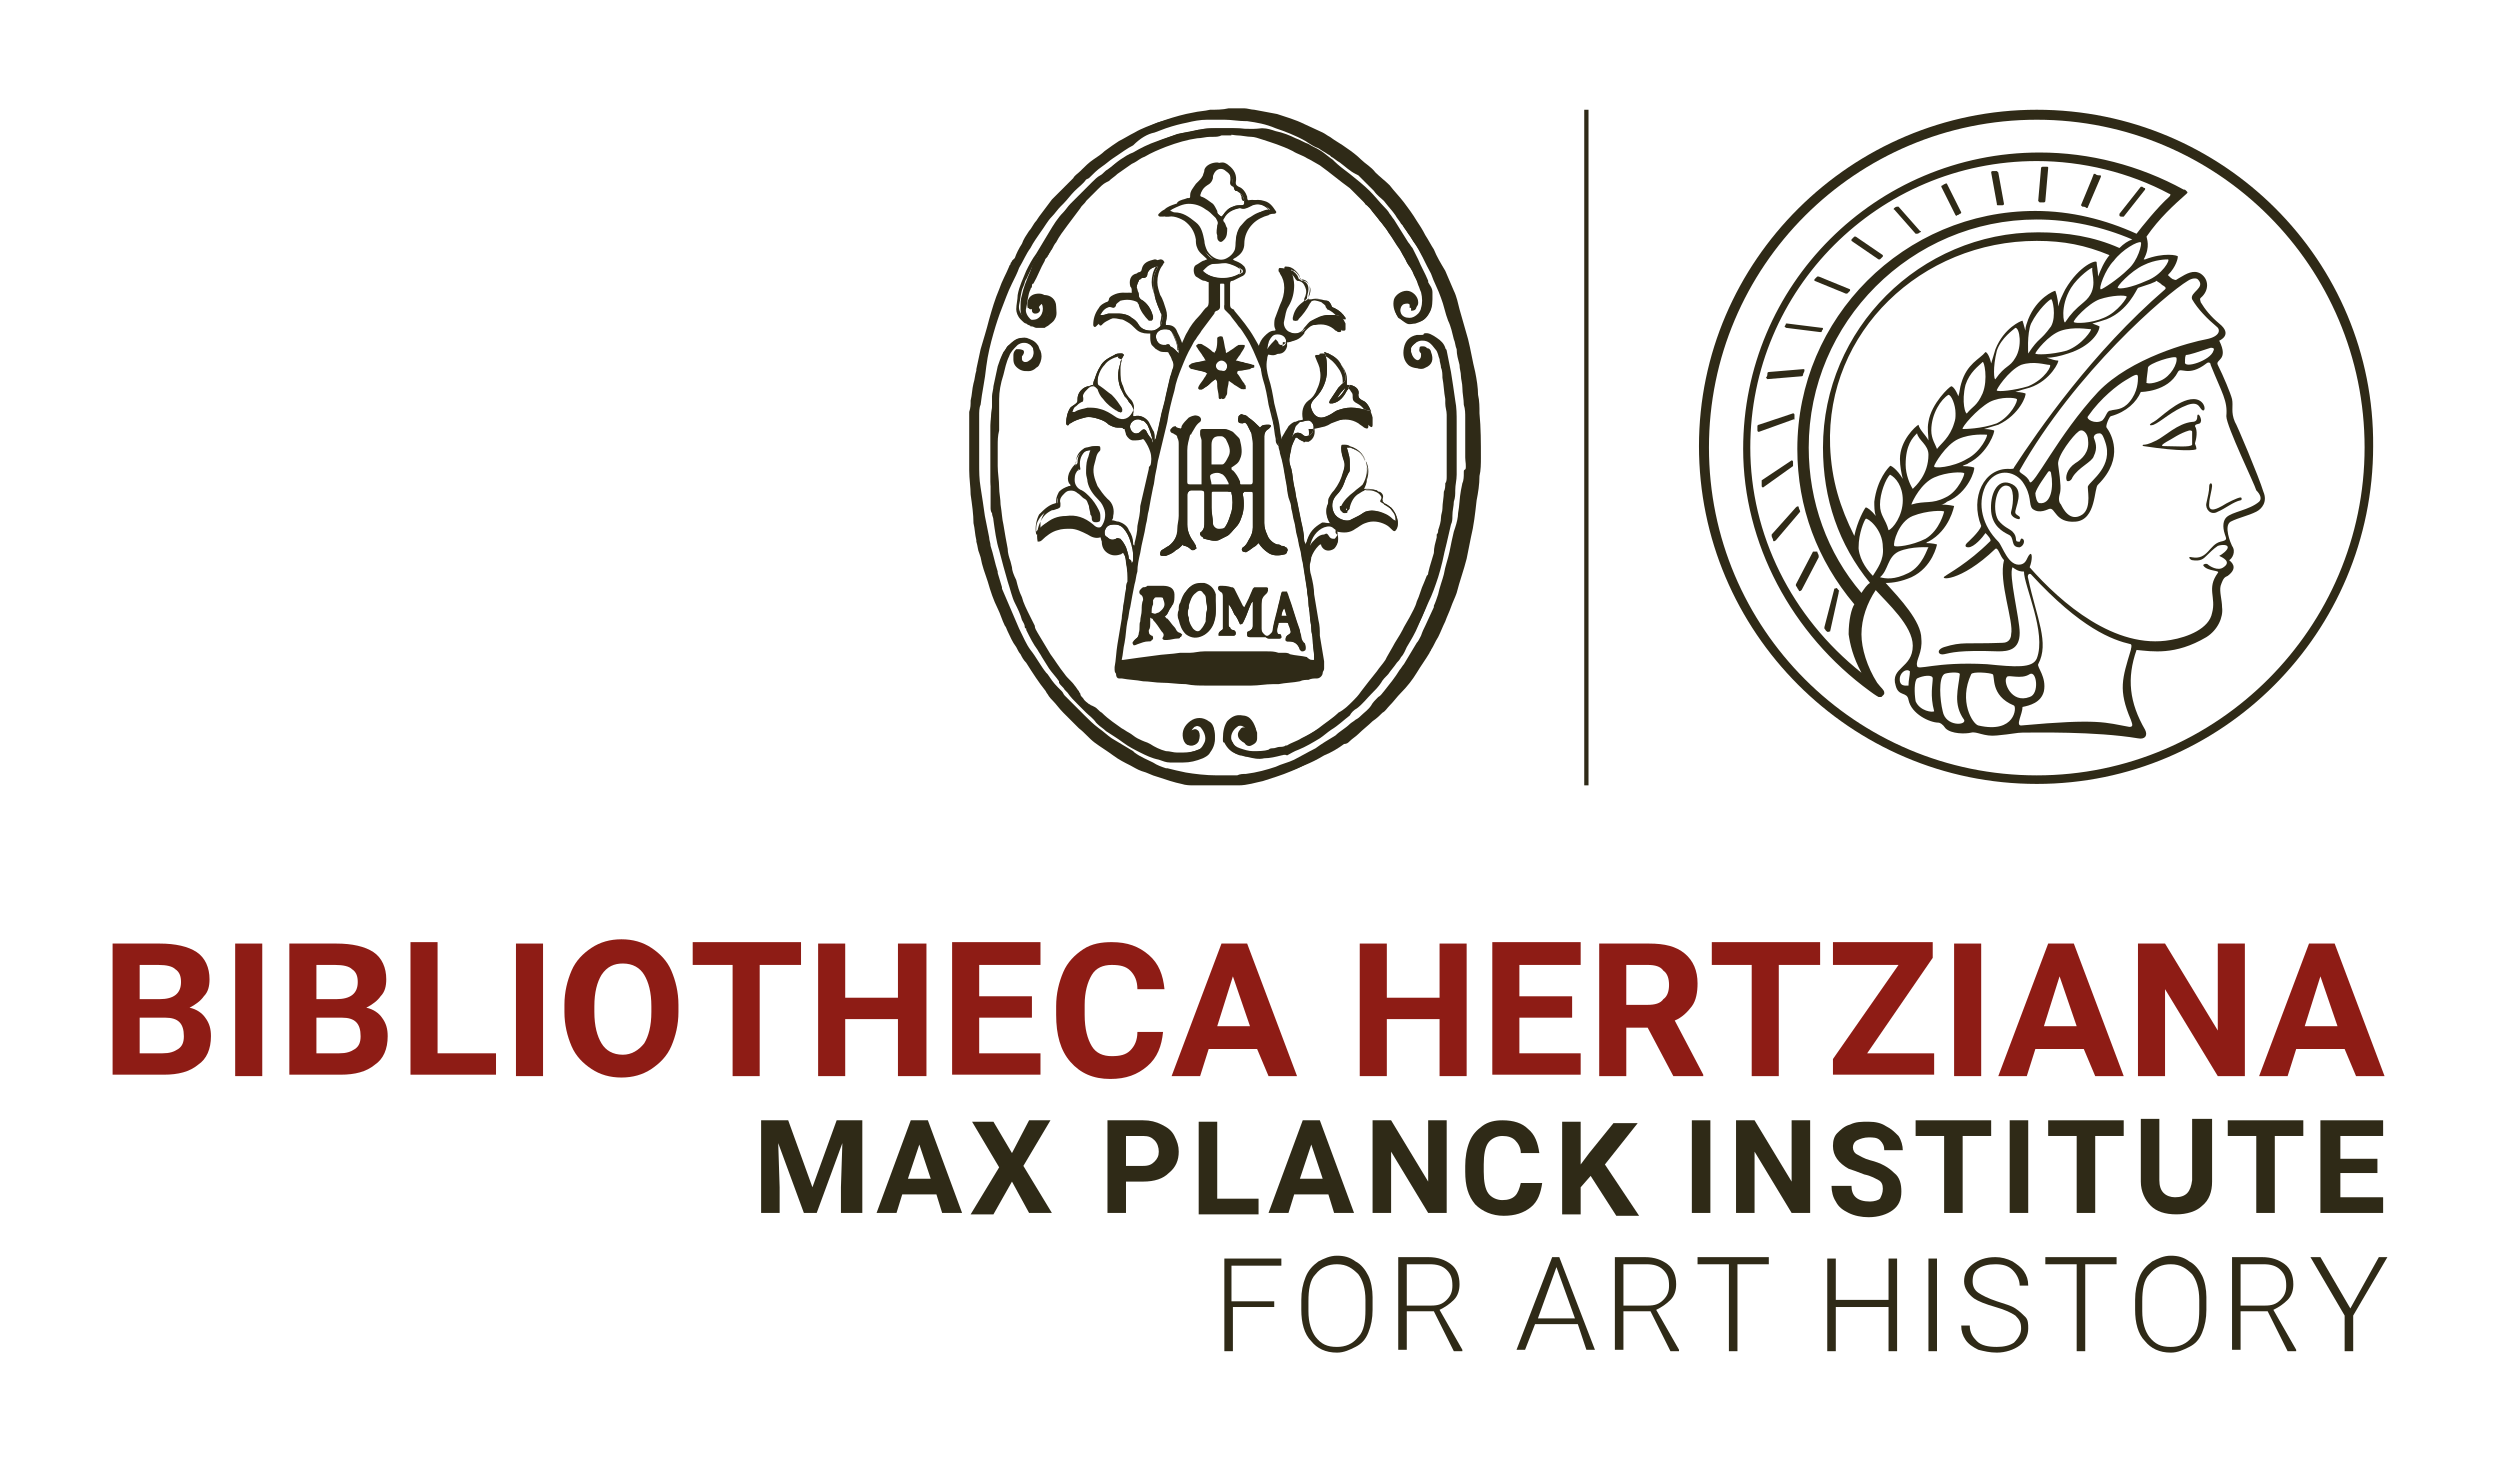 <?xml version="1.0" encoding="utf-8"?>
<!-- Generator: Adobe Illustrator 26.0.1, SVG Export Plug-In . SVG Version: 6.00 Build 0)  -->
<svg version="1.1" id="Livello_1" xmlns="http://www.w3.org/2000/svg" xmlns:xlink="http://www.w3.org/1999/xlink" x="0px" y="0px"
	 width="175.4px" height="102.6px" viewBox="0 0 175.4 102.6" style="enable-background:new 0 0 175.4 102.6;" xml:space="preserve"
	>
<style type="text/css">
	.st0{fill:#8E1C15;}
	.st1{fill:#2F2A17;}
	.st2{fill:none;stroke:#2F2A17;stroke-width:0.3;stroke-miterlimit:10;}
	.st3{fill-rule:evenodd;clip-rule:evenodd;fill:#2F2A17;}
</style>
<g>
	<g>
		<g>
			<path class="st0" d="M7.9,75.5v-9.3h3.3c1.1,0,2,0.2,2.6,0.6c0.6,0.4,0.9,1.1,0.9,1.9c0,0.5-0.1,0.9-0.4,1.2
				c-0.2,0.3-0.6,0.6-1,0.8c0.5,0.1,0.9,0.4,1.1,0.7c0.3,0.4,0.4,0.8,0.4,1.3c0,0.9-0.3,1.6-0.9,2c-0.6,0.5-1.4,0.7-2.4,0.7H7.9z
				 M9.8,70.1h1.4c1,0,1.5-0.4,1.5-1.2c0-0.4-0.1-0.7-0.4-0.9c-0.2-0.2-0.6-0.3-1.2-0.3H9.8V70.1z M9.8,71.4v2.5h1.6
				c0.5,0,0.8-0.1,1.1-0.3c0.3-0.2,0.4-0.5,0.4-0.9c0-0.9-0.4-1.3-1.3-1.3H9.8z"/>
			<path class="st0" d="M18.4,75.5h-1.9v-9.3h1.9V75.5z"/>
			<path class="st0" d="M20.3,75.5v-9.3h3.3c1.1,0,2,0.2,2.6,0.6c0.6,0.4,0.9,1.1,0.9,1.9c0,0.5-0.1,0.9-0.4,1.2
				c-0.2,0.3-0.6,0.6-1,0.8c0.5,0.1,0.9,0.4,1.1,0.7c0.3,0.4,0.4,0.8,0.4,1.3c0,0.9-0.3,1.6-0.9,2c-0.6,0.5-1.4,0.7-2.4,0.7H20.3z
				 M22.2,70.1h1.4c1,0,1.5-0.4,1.5-1.2c0-0.4-0.1-0.7-0.4-0.9c-0.2-0.2-0.6-0.3-1.2-0.3h-1.3V70.1z M22.2,71.4v2.5h1.6
				c0.5,0,0.8-0.1,1.1-0.3c0.3-0.2,0.4-0.5,0.4-0.9c0-0.9-0.4-1.3-1.3-1.3H22.2z"/>
			<path class="st0" d="M30.7,73.9h4.1v1.5h-6v-9.3h1.9V73.9z"/>
			<path class="st0" d="M38.1,75.5h-1.9v-9.3h1.9V75.5z"/>
			<path class="st0" d="M47.6,71c0,0.9-0.2,1.7-0.5,2.4s-0.8,1.2-1.4,1.6c-0.6,0.4-1.3,0.6-2.1,0.6c-0.8,0-1.5-0.2-2.1-0.6
				s-1.1-0.9-1.4-1.6c-0.3-0.7-0.5-1.5-0.5-2.4v-0.5c0-0.9,0.2-1.7,0.5-2.4c0.3-0.7,0.8-1.2,1.4-1.6s1.3-0.6,2.1-0.6
				s1.5,0.2,2.1,0.6s1.1,0.9,1.4,1.6s0.5,1.5,0.5,2.4V71z M45.7,70.6c0-1-0.2-1.7-0.5-2.2c-0.3-0.5-0.8-0.8-1.5-0.8
				c-0.6,0-1.1,0.2-1.5,0.8c-0.3,0.5-0.5,1.2-0.5,2.2V71c0,1,0.2,1.7,0.5,2.2S43,74,43.7,74c0.6,0,1.1-0.3,1.5-0.8
				c0.3-0.5,0.5-1.2,0.5-2.2V70.6z"/>
			<path class="st0" d="M56.2,67.7h-2.9v7.8h-1.9v-7.8h-2.8v-1.6h7.6V67.7z"/>
			<path class="st0" d="M65,75.5H63v-4h-3.7v4h-1.9v-9.3h1.9v3.8H63v-3.8H65V75.5z"/>
			<path class="st0" d="M72.4,71.4h-3.7v2.5H73v1.5h-6.2v-9.3H73v1.6h-4.3v2.2h3.7V71.4z"/>
			<path class="st0" d="M81.6,72.4c-0.1,1-0.4,1.8-1.1,2.4c-0.7,0.6-1.5,0.9-2.6,0.9c-1.2,0-2.1-0.4-2.8-1.2c-0.7-0.8-1-1.9-1-3.3
				v-0.6c0-0.9,0.2-1.7,0.5-2.4c0.3-0.7,0.8-1.2,1.4-1.6c0.6-0.4,1.3-0.5,2-0.5c1.1,0,1.9,0.3,2.6,0.9c0.7,0.6,1,1.4,1.1,2.4h-1.9
				c0-0.6-0.2-1-0.5-1.3c-0.3-0.3-0.7-0.4-1.3-0.4c-0.6,0-1.1,0.2-1.4,0.7c-0.3,0.5-0.5,1.2-0.5,2.1v0.7c0,1,0.2,1.7,0.5,2.2
				c0.3,0.5,0.8,0.7,1.4,0.7c0.6,0,1-0.1,1.3-0.4c0.3-0.3,0.5-0.7,0.5-1.3H81.6z"/>
			<path class="st0" d="M88.2,73.6h-3.4l-0.6,1.9h-2l3.5-9.3h1.8l3.5,9.3h-2L88.2,73.6z M85.4,72h2.3l-1.2-3.5L85.4,72z"/>
			<path class="st0" d="M102.9,75.5H101v-4h-3.7v4h-1.9v-9.3h1.9v3.8h3.7v-3.8h1.9V75.5z"/>
			<path class="st0" d="M110.3,71.4h-3.7v2.5h4.3v1.5h-6.2v-9.3h6.2v1.6h-4.3v2.2h3.7V71.4z"/>
			<path class="st0" d="M115.6,72.1h-1.5v3.4h-1.9v-9.3h3.5c1.1,0,1.9,0.2,2.5,0.7c0.6,0.5,0.9,1.2,0.9,2.1c0,0.6-0.1,1.2-0.4,1.6
				s-0.7,0.8-1.2,1l2,3.8v0.1h-2.1L115.6,72.1z M114.1,70.5h1.5c0.5,0,0.9-0.1,1.1-0.4c0.3-0.2,0.4-0.6,0.4-1c0-0.4-0.1-0.8-0.4-1
				c-0.2-0.3-0.6-0.4-1.1-0.4h-1.5V70.5z"/>
			<path class="st0" d="M127.7,67.7h-2.9v7.8h-1.9v-7.8h-2.8v-1.6h7.6V67.7z"/>
			<path class="st0" d="M131,73.9h4.7v1.5h-7.1v-1.1l4.6-6.6h-4.6v-1.6h7v1.1L131,73.9z"/>
			<path class="st0" d="M139,75.5h-1.9v-9.3h1.9V75.5z"/>
			<path class="st0" d="M146.2,73.6h-3.4l-0.6,1.9h-2l3.5-9.3h1.8l3.5,9.3h-2L146.2,73.6z M143.4,72h2.3l-1.2-3.5L143.4,72z"/>
			<path class="st0" d="M157.5,75.5h-1.9l-3.7-6.1v6.1h-1.9v-9.3h1.9l3.7,6.1v-6.1h1.9V75.5z"/>
			<path class="st0" d="M164.5,73.6h-3.4l-0.6,1.9h-2l3.5-9.3h1.8l3.5,9.3h-2L164.5,73.6z M161.7,72h2.3l-1.2-3.5L161.7,72z"/>
		</g>
	</g>
	<g>
		<g>
			<path class="st1" d="M89.5,91.7h-3v3.1h-0.6v-6.5h4v0.5h-3.5v2.5h3V91.7z"/>
			<path class="st1" d="M96.3,91.9c0,0.6-0.1,1.1-0.3,1.6c-0.2,0.5-0.5,0.8-0.9,1s-0.8,0.4-1.3,0.4c-0.8,0-1.4-0.3-1.8-0.8
				c-0.5-0.5-0.7-1.3-0.7-2.2v-0.7c0-0.6,0.1-1.1,0.3-1.6s0.5-0.8,0.9-1.1c0.4-0.2,0.8-0.4,1.3-0.4c0.5,0,0.9,0.1,1.3,0.4
				c0.4,0.2,0.7,0.6,0.9,1c0.2,0.4,0.3,1,0.3,1.5V91.9z M95.8,91.2c0-0.8-0.2-1.4-0.5-1.8c-0.4-0.4-0.8-0.7-1.5-0.7
				c-0.6,0-1.1,0.2-1.5,0.7c-0.4,0.4-0.5,1.1-0.5,1.9v0.7c0,0.8,0.2,1.4,0.5,1.8c0.4,0.5,0.8,0.7,1.5,0.7c0.6,0,1.1-0.2,1.5-0.7
				c0.4-0.4,0.5-1.1,0.5-1.9V91.2z"/>
			<path class="st1" d="M100.6,92h-1.9v2.7h-0.6v-6.5h2.1c0.7,0,1.2,0.2,1.6,0.5s0.6,0.8,0.6,1.4c0,0.4-0.1,0.8-0.4,1.1
				s-0.6,0.5-1,0.7l1.6,2.8v0.1h-0.6L100.6,92z M98.7,91.6h1.7c0.5,0,0.8-0.1,1.1-0.4c0.3-0.3,0.4-0.6,0.4-1c0-0.5-0.1-0.8-0.4-1.1
				c-0.3-0.3-0.7-0.4-1.2-0.4h-1.6V91.6z"/>
			<path class="st1" d="M110.7,92.9h-3l-0.7,1.8h-0.6l2.5-6.5h0.5l2.5,6.5h-0.6L110.7,92.9z M107.9,92.5h2.6l-1.3-3.6L107.9,92.5z"
				/>
			<path class="st1" d="M115.8,92h-1.9v2.7h-0.6v-6.5h2.1c0.7,0,1.2,0.2,1.6,0.5s0.6,0.8,0.6,1.4c0,0.4-0.1,0.8-0.4,1.1
				s-0.6,0.5-1,0.7l1.6,2.8v0.1h-0.6L115.8,92z M113.9,91.6h1.7c0.5,0,0.8-0.1,1.1-0.4c0.3-0.3,0.4-0.6,0.4-1c0-0.5-0.1-0.8-0.4-1.1
				c-0.3-0.3-0.7-0.4-1.2-0.4h-1.6V91.6z"/>
			<path class="st1" d="M124.1,88.7h-2.2v6.1h-0.6v-6.1h-2.2v-0.5h5V88.7z"/>
			<path class="st1" d="M133.1,94.8h-0.6v-3.1h-3.7v3.1h-0.6v-6.5h0.6v2.9h3.7v-2.9h0.6V94.8z"/>
			<path class="st1" d="M135.9,94.8h-0.6v-6.5h0.6V94.8z"/>
			<path class="st1" d="M141.8,93.2c0-0.4-0.1-0.6-0.4-0.9c-0.3-0.2-0.7-0.4-1.4-0.6c-0.7-0.2-1.2-0.4-1.5-0.6
				c-0.4-0.3-0.7-0.7-0.7-1.2c0-0.5,0.2-0.9,0.6-1.2s0.9-0.5,1.6-0.5c0.4,0,0.8,0.1,1.2,0.3c0.3,0.2,0.6,0.4,0.8,0.7
				c0.2,0.3,0.3,0.6,0.3,1h-0.6c0-0.4-0.2-0.8-0.5-1.1c-0.3-0.3-0.7-0.4-1.2-0.4c-0.5,0-0.9,0.1-1.2,0.3c-0.3,0.2-0.4,0.5-0.4,0.9
				c0,0.3,0.1,0.6,0.4,0.8c0.3,0.2,0.7,0.4,1.3,0.6s1,0.3,1.3,0.5c0.3,0.2,0.5,0.4,0.7,0.6c0.2,0.2,0.2,0.5,0.2,0.8
				c0,0.5-0.2,0.9-0.6,1.2c-0.4,0.3-1,0.5-1.6,0.5c-0.5,0-0.9-0.1-1.3-0.2c-0.4-0.2-0.7-0.4-0.9-0.7c-0.2-0.3-0.3-0.6-0.3-1h0.6
				c0,0.5,0.2,0.8,0.5,1.1c0.3,0.3,0.8,0.4,1.4,0.4c0.5,0,0.9-0.1,1.2-0.3C141.7,93.8,141.8,93.5,141.8,93.2z"/>
			<path class="st1" d="M148.5,88.7h-2.2v6.1h-0.6v-6.1h-2.2v-0.5h5V88.7z"/>
			<path class="st1" d="M154.8,91.9c0,0.6-0.1,1.1-0.3,1.6c-0.2,0.5-0.5,0.8-0.9,1s-0.8,0.4-1.3,0.4c-0.8,0-1.4-0.3-1.8-0.8
				c-0.5-0.5-0.7-1.3-0.7-2.2v-0.7c0-0.6,0.1-1.1,0.3-1.6s0.5-0.8,0.9-1.1c0.4-0.2,0.8-0.4,1.3-0.4c0.5,0,0.9,0.1,1.3,0.4
				c0.4,0.2,0.7,0.6,0.9,1c0.2,0.4,0.3,1,0.3,1.5V91.9z M154.3,91.2c0-0.8-0.2-1.4-0.5-1.8c-0.4-0.4-0.8-0.7-1.5-0.7
				c-0.6,0-1.1,0.2-1.5,0.7c-0.4,0.4-0.5,1.1-0.5,1.9v0.7c0,0.8,0.2,1.4,0.5,1.8c0.4,0.5,0.8,0.7,1.5,0.7c0.6,0,1.1-0.2,1.5-0.7
				c0.4-0.4,0.5-1.1,0.5-1.9V91.2z"/>
			<path class="st1" d="M159.1,92h-1.9v2.7h-0.6v-6.5h2.1c0.7,0,1.2,0.2,1.6,0.5s0.6,0.8,0.6,1.4c0,0.4-0.1,0.8-0.4,1.1
				s-0.6,0.5-1,0.7l1.6,2.8v0.1h-0.6L159.1,92z M157.2,91.6h1.7c0.5,0,0.8-0.1,1.1-0.4c0.3-0.3,0.4-0.6,0.4-1c0-0.5-0.1-0.8-0.4-1.1
				c-0.3-0.3-0.7-0.4-1.2-0.4h-1.6V91.6z"/>
			<path class="st1" d="M164.9,91.8l2-3.6h0.6l-2.4,4.1v2.5h-0.6v-2.5l-2.4-4.1h0.7L164.9,91.8z"/>
		</g>
	</g>
	<g>
		<g>
			<path class="st1" d="M55.3,78.6l1.7,4.7l1.7-4.7h1.8v6.5H59v-1.8l0.1-3.1l-1.8,4.9h-0.9l-1.8-4.9l0.1,3.1v1.8h-1.3v-6.5H55.3z"/>
			<path class="st1" d="M65.7,83.8h-2.4l-0.4,1.3h-1.4l2.4-6.5h1.2l2.4,6.5h-1.4L65.7,83.8z M63.7,82.7h1.6l-0.8-2.4L63.7,82.7z"/>
			<path class="st1" d="M71,80.9l1.2-2.3h1.5l-1.9,3.2l2,3.3h-1.6L71,82.9l-1.3,2.3h-1.6l2-3.3l-1.9-3.2h1.5L71,80.9z"/>
			<path class="st1" d="M79,82.8v2.3h-1.3v-6.5h2.5c0.5,0,0.9,0.1,1.3,0.3c0.4,0.2,0.7,0.4,0.9,0.8s0.3,0.7,0.3,1.1
				c0,0.6-0.2,1.1-0.7,1.5c-0.4,0.4-1,0.6-1.8,0.6H79z M79,81.8h1.2c0.4,0,0.6-0.1,0.8-0.3c0.2-0.2,0.3-0.4,0.3-0.7
				c0-0.3-0.1-0.6-0.3-0.8s-0.4-0.3-0.8-0.3H79V81.8z"/>
			<path class="st1" d="M85.4,84.1h2.9v1.1h-4.2v-6.5h1.3V84.1z"/>
			<path class="st1" d="M93.2,83.8h-2.4l-0.4,1.3h-1.4l2.4-6.5h1.2l2.4,6.5h-1.4L93.2,83.8z M91.2,82.7h1.6L92,80.3L91.2,82.7z"/>
			<path class="st1" d="M101.5,85.1h-1.3l-2.6-4.3v4.3h-1.3v-6.5h1.3l2.6,4.3v-4.3h1.3V85.1z"/>
			<path class="st1" d="M108.2,83c-0.1,0.7-0.3,1.3-0.8,1.7c-0.5,0.4-1.1,0.6-1.9,0.6c-0.8,0-1.5-0.3-2-0.8
				c-0.5-0.6-0.7-1.3-0.7-2.3v-0.4c0-0.6,0.1-1.2,0.3-1.7s0.5-0.8,0.9-1.1c0.4-0.3,0.9-0.4,1.4-0.4c0.8,0,1.4,0.2,1.8,0.6
				c0.5,0.4,0.7,1,0.8,1.7h-1.3c0-0.4-0.2-0.7-0.4-0.9c-0.2-0.2-0.5-0.3-0.9-0.3c-0.4,0-0.8,0.2-1,0.5s-0.3,0.8-0.3,1.5v0.5
				c0,0.7,0.1,1.2,0.3,1.5s0.6,0.5,1,0.5c0.4,0,0.7-0.1,0.9-0.3c0.2-0.2,0.3-0.5,0.4-0.9H108.2z"/>
			<path class="st1" d="M111.6,82.5l-0.7,0.8v1.9h-1.3v-6.5h1.3v3l0.6-0.8l1.7-2.1h1.7l-2.3,2.9l2.4,3.6h-1.6L111.6,82.5z"/>
			<path class="st1" d="M120,85.1h-1.3v-6.5h1.3V85.1z"/>
			<path class="st1" d="M127,85.1h-1.3l-2.6-4.3v4.3h-1.3v-6.5h1.3l2.6,4.3v-4.3h1.3V85.1z"/>
			<path class="st1" d="M132.1,83.4c0-0.3-0.1-0.5-0.3-0.6c-0.2-0.1-0.5-0.3-1-0.4c-0.5-0.2-0.8-0.3-1.1-0.4
				c-0.7-0.4-1.1-0.9-1.1-1.6c0-0.4,0.1-0.7,0.3-0.9s0.5-0.5,0.9-0.6c0.4-0.2,0.8-0.2,1.3-0.2c0.5,0,0.9,0.1,1.2,0.3
				c0.4,0.2,0.6,0.4,0.9,0.7c0.2,0.3,0.3,0.7,0.3,1h-1.3c0-0.3-0.1-0.5-0.3-0.7c-0.2-0.2-0.5-0.2-0.8-0.2c-0.3,0-0.6,0.1-0.8,0.2
				c-0.2,0.1-0.3,0.3-0.3,0.5c0,0.2,0.1,0.4,0.3,0.5s0.5,0.3,0.9,0.4c0.8,0.2,1.3,0.5,1.7,0.9c0.4,0.3,0.5,0.8,0.5,1.3
				c0,0.6-0.2,1-0.6,1.3c-0.4,0.3-1,0.5-1.7,0.5c-0.5,0-1-0.1-1.4-0.3c-0.4-0.2-0.7-0.4-0.9-0.8c-0.2-0.3-0.3-0.7-0.3-1.1h1.4
				c0,0.7,0.4,1.1,1.3,1.1c0.3,0,0.6-0.1,0.7-0.2C132,83.9,132.1,83.7,132.1,83.4z"/>
			<path class="st1" d="M139.7,79.7h-2v5.4h-1.3v-5.4h-2v-1.1h5.3V79.7z"/>
			<path class="st1" d="M142.4,85.1H141v-6.5h1.3V85.1z"/>
			<path class="st1" d="M149,79.7h-2v5.4h-1.3v-5.4h-2v-1.1h5.3V79.7z"/>
			<path class="st1" d="M155.2,78.6v4.3c0,0.7-0.2,1.3-0.7,1.7c-0.4,0.4-1.1,0.6-1.8,0.6c-0.8,0-1.4-0.2-1.8-0.6
				c-0.4-0.4-0.7-1-0.7-1.7v-4.4h1.3v4.3c0,0.4,0.1,0.7,0.3,0.9c0.2,0.2,0.5,0.3,0.8,0.3c0.8,0,1.1-0.4,1.2-1.2v-4.3H155.2z"/>
			<path class="st1" d="M161.6,79.7h-2v5.4h-1.3v-5.4h-2v-1.1h5.3V79.7z"/>
			<path class="st1" d="M166.8,82.3h-2.6v1.7h3v1.1h-4.4v-6.5h4.4v1.1h-3v1.6h2.6V82.3z"/>
		</g>
	</g>
	<g>
		<g>
			<g>
				<path class="st1" d="M142.9,7.7c-13,0-23.7,10.6-23.7,23.6c0,13,10.6,23.7,23.7,23.7c13,0,23.6-10.6,23.6-23.7
					C166.6,18.3,156,7.7,142.9,7.7 M142.9,54.4c-12.7,0-23-10.3-23-23c0-12.7,10.3-23,23-23c12.7,0,23,10.3,23,23
					C165.9,44,155.6,54.4,142.9,54.4"/>
				<path class="st1" d="M156.8,29.6c-0.3-0.7-0.1-1.1-0.2-1.6c-0.1-0.4-0.6-1.6-1-2.4c-0.2-0.4,0.8-0.3,0.1-1.7c0,0,1-0.4,0-1.2
					c-0.6-0.5-1-1-1.3-1.5c0-0.1-0.1-0.2,0-0.3c0.6-0.5,0.6-1.3,0-1.7c-0.5-0.3-1,0-1.5,0.3c-0.2,0.1-0.2,0.2-0.4,0.1
					c-0.1,0-0.3-0.2-0.4-0.3c0.6-0.6,0.7-1.2,0.7-1.3c0-0.1-1-0.3-2.3,0.2c0,0-0.1,0-0.1,0c0.5-0.9,0.2-1.5,0.2-1.6c0,0,0,0,0,0
					c0.9-1.3,1.9-2.2,2.8-3l0,0c0.1-0.1,0.1-0.1,0-0.2c-0.1-0.1-0.1-0.1-0.2-0.1c-3.1-1.7-6.6-2.6-10.1-2.6
					c-11.5,0-20.8,9.3-20.8,20.8c0,6.6,3.4,13,8.9,17c0.4,0.3,0.6,0.4,0.6,0.4c0.1,0,0.2,0,0.2,0l0.1-0.1c0.1-0.1,0.1-0.1,0.1-0.2
					c0-0.2-0.2-0.3-0.5-0.7c-0.7-1.1-1.1-2.4-1.1-3.4c0-1.1,0.4-2.2,1-3.1c0.8,0.9,2.6,2.5,2.6,3.9c0,1.6-1.6,1.5-1.2,2.8
					c0.2,0.8,0.8,0.4,0.9,1c0.2,1,1.5,1.6,2.1,1.6c0.1,0,0.3,0.1,0.5,0.4c0.4,0.4,1.4,0.4,1.8,0.3c0.4-0.1,0.9,0.3,1.8,0.2
					c1.1-0.1,1.4-0.2,1.8-0.2c0.8,0,5.1-0.1,8.1,0.4c0.5,0.1,0.7-0.2,0.5-0.6c-1.1-1.9-1.3-3.6-0.6-5.6c1.1,0.1,2.7,0.4,4.9-0.9
					c0.8-0.5,1.2-1.4,1.1-2.1c0-0.5-0.2-1.1-0.1-1.5c0.2-0.6,0.3-0.6,0.5-0.7c0.8-0.6,0.2-1,0.1-1.1c0.2-0.1,0.5-0.6,0.2-1
					c-0.1-0.2-0.6-1.4-0.1-1.7c0.6-0.3,1.2-0.4,1.8-0.7c0.4-0.2,0.8-0.7,0.5-1.4C158.5,33.5,156.9,29.7,156.8,29.6 M133.9,48.1
					c-0.2,0-0.7,0.1-0.6-0.6c0.1-0.4,0.5-0.6,0.7-0.4C134,47.4,133.9,47.7,133.9,48.1 M153.5,19.7c0.3-0.2,0.6-0.2,0.7-0.1
					c0.6,0.6-0.6,0.9-0.4,1.4c0.4,0.7,1.1,1.4,1.7,1.9c0.3,0.2,0.3,0.7-0.7,0.9c-1.1,0.2-5.3,1.3-7.6,3.7c-2.8,3-4.6,6.8-4.8,6.3
					c-0.2-0.5-0.8-0.6-0.7-0.8C145.6,26.1,152,20.6,153.5,19.7 M155.3,24.6c-0.2,0.7-2.1,1.3-2,0.8c0-0.2,0-0.5,0.1-0.5
					c0.2,0,0.8-0.2,1.7-0.5C155.2,24.4,155.4,24.4,155.3,24.6 M150.7,25.8c0-0.3,1.9-0.9,2-0.7c0.1,0.4-0.4,1.3-1.1,1.6
					c-0.7,0.3-1.1,0.2-1,0.1C150.6,26.5,150.7,26,150.7,25.8 M146.1,36.1c-0.9,0.6-1.4-0.5-1.5-0.7c-0.1-0.1-0.2-0.3-0.1-0.7
					c0.1-0.3,0.1-0.7-0.1-2.1c-0.1-0.6,1.1-2.1,1.4-2.3c0.3-0.3,0.7,0.1,0.7,0.6c0.1,0.8-0.4,1.3-0.9,1.6c-0.6,0.4-0.7,1-0.6,1.2
					c0,0.1,0.3,0.1,0.4-0.2c0.4-0.7,1.4-1.1,1.5-1.5c0.3-0.6,0.1-1,0-1.3c0-0.2,0.2-0.3,0.4-0.3c0.2,0,0.3,0.3,0.4,0.6
					c0.6,1.7-1,2.7-1.2,3.1C146.4,34.2,146.8,35.6,146.1,36.1 M147.5,29.5c-0.5,0.3-1.2-0.1-1-0.3c0.9-1.3,2.1-2.2,2.6-2.5
					c0.8-0.5,0.9-0.5,0.9-0.2c0,0.2,0,1-0.6,1.7c-0.5,0.6-1,0.5-1.3,0.6C147.8,28.8,147.8,29.2,147.5,29.5 M143.1,35.3
					c-0.2,0-0.3-0.5-0.3-0.7c0.1-0.4,0.7-1.2,0.9-1.5c0.1-0.1,0.2,0,0.2,0.1C144.1,34.2,143.9,35.4,143.1,35.3 M150.4,18.6
					c0.8-0.4,1.6-0.4,1.7-0.4c0.2,0-0.4,1.1-1.5,1.5c-1.1,0.5-1.9,0.6-2,0.5C148.4,20.2,149.5,19,150.4,18.6 M131.6,36.2
					c-0.3-0.4-0.6-0.6-0.7-0.6c-0.1,0.1-0.6,1-0.8,2c-1-2-1.6-3.9-1.7-6.3c-0.3-8,6.4-14.4,14.5-14.4c1.9,0,3.4,0.3,5.1,1
					c-0.4,0.5-0.6,1-0.8,1.5c0-0.4-0.1-0.8-0.1-1c0-0.2-1.2,0.2-2.2,1.9c-0.2,0.4-0.4,0.8-0.5,1.2c0-0.6-0.2-1.1-0.2-1.1
					c-0.1,0-1.3,0.5-1.9,2c-0.1,0.3-0.2,0.5-0.2,0.8c-0.1-0.4-0.2-0.7-0.2-0.7c-0.1,0-1.3,0.5-1.9,2c-0.1,0.3-0.2,0.7-0.3,1
					c-0.1-0.5-0.3-0.8-0.4-0.8c-0.4,0.5-1.3,0.8-1.7,2.2c-0.1,0.3-0.1,0.6-0.2,0.9c-0.2-0.5-0.4-0.7-0.5-0.7c-0.1,0-1.4,1.2-1.6,2.5
					c-0.1,0.5,0,0.9,0,1.3c-0.2-0.4-0.6-0.7-0.7-1.1c-0.2,0.1-1.3,1.1-1.3,2.4c0,0.5,0.1,1,0.2,1.4c-0.4-0.7-0.9-1-0.9-0.9
					c-0.1,0.1-0.9,0.9-1.1,2.5C131.5,35.5,131.5,35.9,131.6,36.2 M148.3,18.3c0.6-0.8,1.7-1.4,1.9-1.3c0.1,0.1-0.2,1.3-0.9,1.9
					c-0.7,0.7-1.8,1.4-1.9,1.4C147.2,20.3,147.7,18.9,148.3,18.3 M146.2,21.2c-0.6,0.5-0.9,0.8-1.3,1.4c-0.1,0.2-0.4-1.1,0.4-2.4
					c0.5-0.8,1.5-1.5,1.5-1.4C146.7,19.2,147.3,20.3,146.2,21.2 M143.9,22.9c-0.8,1.1-0.8,0.7-1.6,1.9c0,0.1-0.1-1.4,0.2-2.1
					c0.5-1,1.3-1.7,1.4-1.7C144,20.9,144.3,22.2,143.9,22.9 M141.4,25.1c-0.4,0.7-0.7,0.5-1.4,1.5c-0.1,0.1-0.2-0.8,0.1-2
					c0.3-0.9,1.2-1.5,1.3-1.6C141.7,23,141.9,24.3,141.4,25.1 M139.1,27.6c-0.4,0.9-0.7,0.9-1.1,1.4c-0.1,0.1-0.4-0.8-0.1-2
					c0.3-0.9,0.9-1.3,1.2-1.6C139.2,25.3,139.5,26.6,139.1,27.6 M137.2,29c0,0.3,0,0.4-0.1,0.7c-0.3,1-0.9,1.4-1.2,1.8
					c-0.1-0.3-0.4-0.7-0.4-1.3c0-1.2,0.7-2.2,1.2-2.5C136.9,27.7,137.2,28.4,137.2,29 M135.3,31.9c0,1.4-0.9,2.2-1.1,2.4
					c-0.2-0.3-0.5-1-0.5-1.7c0-1.4,0.5-1.9,0.8-2.2C134.6,30.9,135.3,31.2,135.3,31.9 M132.6,33.3c0.4,0.2,0.9,0.8,0.9,1.8
					c0,1.1-0.7,2-1,2.1c-0.2-0.8-0.6-1-0.6-1.8C131.9,34.6,132.3,33.6,132.6,33.3 M134.2,36.2c1-0.4,2.2-0.4,2.2-0.3
					c0,0-0.3,1.3-1.3,1.9c-1,0.5-2.1,0.6-2.2,0.5C132.8,38.1,133.2,36.6,134.2,36.2 M134.1,35.4c0.1-0.3,0.7-1.5,1.6-1.9
					c0.9-0.4,2-0.4,2.1-0.3c0.1,0-0.4,1.3-1.3,1.7C135.5,35.4,135.1,35.1,134.1,35.4 M135.7,32.7c0-0.1,0.8-1.5,1.7-1.9
					c0.9-0.4,1.9-0.3,2-0.3c0.1,0-0.4,1.2-1.4,1.7C137,32.8,135.6,32.9,135.7,32.7 M137.7,30.1c-0.1-0.1,1-1.4,1.9-1.9
					c0.8-0.4,1.8-0.3,1.9-0.2c0.1,0.1-0.4,1.2-1.4,1.7C139,30.1,137.8,30.1,137.7,30.1 M140.1,27.4c-0.1,0,0.8-1.4,1.7-1.8
					c0.9-0.3,1.7,0,2,0c0.2,0-0.3,1-1.5,1.5C141.3,27.4,140.2,27.5,140.1,27.4 M142.8,24.8c0-0.1,0.9-1.3,1.8-1.6
					c0.9-0.3,1.9-0.1,2.1-0.1c0.1,0-0.6,1.1-1.7,1.5C143.9,24.9,142.8,24.9,142.8,24.8 M145.5,22.6c-0.1-0.1,1-1.3,1.8-1.6
					c0.9-0.3,1.8-0.3,1.9-0.2c0.1,0-0.6,1.1-1.6,1.5C146.7,22.7,145.6,22.7,145.5,22.6 M130.6,47.2c-4.9-3.9-7.8-9.7-7.8-15.8
					c0-11.1,9-20.1,20.1-20.1c3.2,0,6.5,0.8,9.3,2.3c0.1,0,0.1,0.1,0,0.2c-0.8,0.7-2,2.2-2.3,2.6c-2.2-1-4.6-1.6-7.1-1.6
					c-9.2,0-16.7,7.5-16.7,16.7c0,4.1,1.4,7.8,4,10.9c-0.2,0.3-0.4,1.1-0.4,2.1C129.8,45.2,130,46.1,130.6,47.2 M130.6,41.6
					C130.6,41.6,130.6,41.6,130.6,41.6c-2.4-2.8-3.7-6.4-3.7-10.2c0-8.8,7.2-16,16-16c2.3,0,4.6,0.5,6.7,1.4
					c-0.3,0.1-0.6,0.3-0.9,0.6c-1.8-0.8-3.7-1.1-5.7-1.1c-8.3,0-15.1,6.8-15.1,15.1c0,3.6,1.1,6.8,3.3,9.5
					C131,41,130.8,41.3,130.6,41.6 M131.4,40.4c-0.3-0.3-0.9-1-1-1.9c0,0,0-0.1,0-0.1c0-1,0.4-1.9,0.5-2c0.1-0.1,1.2,0.7,1.2,2
					C132.2,39.3,131.7,39.9,131.4,40.4 M133.2,38.7c0.9-0.4,2.2-0.3,2.1-0.3c-0.1,0.1-0.4,1.3-1.4,1.8c-1,0.5-1.6,0.4-2,0.3
					C132.5,40,132.4,39.1,133.2,38.7 M134.4,49.2c-0.1-0.6-0.1-1.4,0.1-1.6c0.4-0.2,1.1-0.3,1.1,0c0,0.4-0.2,1.2,0.1,2.3
					C135.6,50,134.7,49.9,134.4,49.2 M134.5,46.7c-0.1-0.4,0.4-0.9,0.3-1.9c0-1.2-1.5-2.8-2.5-3.9c0.5,0,1.1-0.1,1.8-0.4
					c1.5-0.7,1.8-2.3,1.8-2.3c0,0-0.3-0.1-0.8-0.1c0.1,0,0.1-0.1,0.2-0.1c1.5-0.8,1.8-2.5,1.8-2.5c0,0-0.4-0.1-0.9-0.1
					c0.1,0,0.3-0.1,0.4-0.2c1.5-0.6,2-2.3,1.9-2.4c0,0-0.3-0.1-0.8-0.1c0.1-0.1,0.3-0.1,0.4-0.2c1.4-0.7,1.9-2.3,1.8-2.3
					c0,0-0.3-0.1-0.7-0.1c0.3-0.1,0.7-0.2,1-0.3c1.5-0.7,2-2.1,1.9-2.2c0,0-0.3-0.1-0.7-0.1c0.3-0.1,0.6-0.2,1-0.3
					c1.5-0.5,2.1-1.9,2-1.9c-0.2,0-0.5-0.1-0.8-0.2c0.4,0,0.9-0.1,1.5-0.3c1.6-0.5,2.2-1.5,2.2-1.9c0,0-0.2-0.1-0.5-0.2
					c0.4-0.1,0.7-0.2,1-0.3c1.5-0.6,2.1-2.1,2.2-2.2c0.3-0.1,0.6-0.2,0.9-0.3c0.2-0.1,0.3-0.1,0.4-0.2c0.1,0.1,0.2,0.1,0.4,0.3
					c0.2,0.1,0.3,0.2,0.2,0.3c-5.1,4.4-8.9,9.9-10.6,12.5c0,0.1-0.1,0.1-0.3,0.1c-1.8-0.1-2.8,2-2,4c-0.1,0.4-1,1.2-1,1.2
					c-0.1,0.1-0.2,0.3,0.1,0.3c0.4,0,1-0.7,1.2-1c0.1,0.1,0.5,0.5,0.3,0.6c-1.5,1.5-3,2.3-3.1,2.4c-0.6,0.3,1,0.5,3.5-1.9
					c0.2-0.1,0.3,0.5,0.6,0.8c-0.4,1.5,0.7,4.3,0.5,5.2c0,0.2-0.1,0.6-0.6,0.6c-2.6,0.1-2.8-0.1-4.1,0.3c-0.6,0.2-0.4,0.6,0,0.5
					c0.5-0.1,1-0.3,3.8-0.2c0.7,0,1.5-0.1,1.5-1.3c0-1-0.8-4.1-0.5-4.6c0.4,0.3,0.6,0.3,0.8,0.3c0,1,1.6,4.3,0.9,6.1
					c-0.3,0.7-1.5,0.6-3.5,0.4C135.7,46.4,134.5,47.1,134.5,46.7 M142.4,48.9c-1.3,0.5-1.9-1.1-1.6-1.4c0.1-0.2,1,0.2,1.6-0.2
					C142.9,47,143.1,48.7,142.4,48.9 M136.3,49.9c-0.2-0.8-0.3-2.3,0.1-2.6c0.1-0.1,1.1-0.2,1.1,0c-0.1,1-0.5,2.1,0.3,3.2
					C138,50.9,136.5,51,136.3,49.9 M138.8,50.9c-0.4-0.1-1.4-1.7-0.5-3.6c0.1-0.2,1.3-0.1,1.5,0c0.2,0.1-0.2,1.5,1.5,2.2
					C141.5,49.6,141.4,51.5,138.8,50.9 M149.5,45.6c-0.6,2-0.9,2.8,0,4.9c0.1,0.3,0.2,0.5-0.1,0.5c-1.7-0.3-2.1-0.6-7.6-0.1
					c-0.4,0,0.1-0.8,0.1-1.3c0.5-0.1,1.3-0.3,1.5-1.1c0.2-1-0.5-1.7-0.4-1.9c0.8-1.5-0.1-3.2-0.7-6c-0.1-0.3,0.1-0.4,0.2-0.3
					c3.5,3.8,5.7,4.6,7,4.9C149.6,45.3,149.5,45.5,149.5,45.6 M158.5,35.2c-0.7,0.6-1.9,0.7-2.3,1.1c-0.2,0.2-0.3,0.6-0.1,1.2
					c0.1,0.3,0.2,0.4-0.3,0.5c-0.8,0.2-0.9,1.3-2,1.1c-0.4-0.1-0.1,0.2,0,0.2c0.6,0.1,0.8-0.1,1-0.3c0.2-0.2,0.5-0.5,0.8-0.7
					c0.3-0.1,0.7-0.1,0.7,0.1c0,0.2-0.4,0.5-0.6,0.6c0.2,0.1,0.9,0.4,0.3,0.8c-0.4,0.3-1-0.1-1.1-0.2c-0.1-0.1-0.4,0-0.3,0.1
					c0.3,0.4,1.2,0.3,1,0.5c-0.8,1.1-0.1,1.7-0.4,2.8c-0.2,1.1-1.7,1.7-2.9,1.9c-3.9,0.7-7.7-2.6-9.9-5.1c0.2-0.5,0.2-1.1,0-0.9
					c-0.2,0.2-0.2,0.6-0.6,0.7c-0.9,0.2-1.3-1.3-1.6-1.6c-1.1-1.1-1.5-2.6-0.9-3.9c0.7-1.3,2-1.1,2.6-0.3c0.7,1,0.4,1.6,0.7,1.9
					c0.5,0.4,1.1,0,1.2,0c0.4-0.1,0.4,1,1.8,0.9c1.5-0.1,1.3-2.4,1.6-2.6c1.9-1.9,0.9-3.6,0.6-4c-0.1-0.1,0.2-0.8,0.3-0.8
					c1.1-0.3,1.8-1,2.1-1.7c0,0,1.9,0,2.6-1.4c0.2-0.4,0.7,0.4,2-0.6c0.1-0.1,0.3-0.1,0.3,0.1c0.8,2,1.2,2.5,1.1,3.6
					c0,0.7,2,4.8,2.1,5.2C158.6,34.7,158.7,35,158.5,35.2"/>
				<path class="st1" d="M153.9,28c-1.1,0-2.4,1.4-2.8,1.6c-0.4,0.2-0.3,0.3,0,0.2c0.5-0.2,1.3-1,2.4-1.4c0.9-0.3,0.8,0.4,1.1,0.4
					C154.8,28.7,154.6,28,153.9,28"/>
				<path class="st1" d="M154.2,29.1c-0.1,0,0.1,0.5-0.4,0.5c-1,0.1-1.9,1-2.5,1.3c-0.6,0.3-0.8,0.3-0.9,0.3c-0.1,0-0.1,0.1,0,0.1
					c2.6,0.4,3.7,0.3,3.7,0.2c0-0.2-0.1-0.3-0.1-0.4c0.1-0.3,0.2-0.9,0-1.2c0-0.2,0.4-0.1,0.4-0.3C154.5,29.5,154.3,29,154.2,29.1
					 M153.8,31.2c-0.1,0.2-1.2,0.1-1.9,0.1c-0.2,0-0.4,0,0.1-0.3c0.4-0.2,0.9-0.6,1.6-0.8c0.1,0,0.2,0,0.2,0.1
					C153.8,30.6,153.8,30.9,153.8,31.2"/>
				<path class="st1" d="M157.2,34.9c-0.2,0-1,0.4-1.3,0.6c-0.2,0.1-1,0.6-0.9-0.2c0-0.3,0.2-1,0.2-1.2c0-0.3-0.2-0.2-0.2,0
					c0,0.4-0.1,0.7-0.2,1.2c-0.1,0.4,0.3,0.9,0.8,0.6c0.5-0.2,1.1-0.7,1.6-0.8C157.3,35.1,157.3,34.9,157.2,34.9"/>
				<path class="st1" d="M141.9,37.8c-0.2-0.1-0.1,0.3-0.3,0.2c-0.3,0,0-0.3-0.4-0.7c-0.2-0.2-0.6-0.3-1-0.8
					c-0.5-0.8-0.1-2.7,0.7-2.4c0.4,0.1,0.4,1.1,0.2,1.8c-0.1,0.4,0.6,0.6,0.6,0.5c0.1-0.2-0.2-0.2-0.3-0.4c-0.1-0.3,0.8-1.7-0.4-2.1
					c-0.9-0.3-1.4,0.8-1.3,2c0.1,1,0.8,1.4,1.2,1.6c0.5,0.2,0.1,0.9,0.8,0.9C142,38.3,142.1,37.9,141.9,37.8"/>
				<path class="st1" d="M148.9,15.2c0,0,0.1,0,0.1,0l1.5-1.9c0,0,0-0.1,0-0.1c-0.1,0-0.2-0.1-0.2-0.1c0,0-0.1,0-0.1,0l-1.5,1.9
					c0,0,0,0.1,0,0.1C148.7,15.2,148.8,15.2,148.9,15.2"/>
				<path class="st1" d="M146.1,14.5c0.1,0,0.2,0,0.3,0.1c0,0,0.1,0,0.1-0.1l0.9-2.1c0-0.1,0-0.1-0.1-0.1c-0.1,0-0.2,0-0.3-0.1
					c0,0-0.1,0-0.1,0c-0.1,0.3-0.7,1.7-0.9,2.2C146,14.4,146.1,14.5,146.1,14.5"/>
				<path class="st1" d="M143.1,14.2c0.1,0,0.2,0,0.3,0c0,0,0.1,0,0.1-0.1l0.2-2.3c0-0.1,0-0.1-0.1-0.1l-0.3,0c0,0-0.1,0-0.1,0.1
					l-0.2,2.3C143,14.1,143.1,14.2,143.1,14.2"/>
				<path class="st1" d="M140.2,14.4c0.1,0,0.2,0,0.3,0c0.1,0,0.1-0.1,0.1-0.1l-0.4-2.2c0,0-0.1-0.1-0.1-0.1c-0.1,0-0.2,0-0.3,0
					c-0.1,0-0.1,0.1-0.1,0.1l0.4,2.2C140.1,14.4,140.1,14.4,140.2,14.4"/>
				<path class="st1" d="M137.2,15.1c0,0,0.1,0.1,0.1,0c0.1,0,0.2-0.1,0.2-0.1c0.1,0,0.1-0.1,0.1-0.1l-1-2c0,0-0.1-0.1-0.1,0
					c-0.1,0-0.2,0.1-0.2,0.1c-0.1,0-0.1,0.1-0.1,0.1L137.2,15.1z"/>
				<path class="st1" d="M134.4,16.4c0,0,0.1,0,0.1,0c0.1,0,0.2-0.1,0.2-0.1c0.1,0,0.1-0.1,0-0.1l-1.5-1.7c0,0-0.1,0-0.1,0
					c-0.1,0-0.2,0.1-0.2,0.1c0,0-0.1,0.1,0,0.1L134.4,16.4z"/>
				<path class="st1" d="M131.8,18.2c0,0,0.1,0,0.1,0c0.1-0.1,0.1-0.1,0.2-0.2c0,0,0-0.1,0-0.1l-1.9-1.3c0,0-0.1,0-0.1,0
					c-0.1,0.1-0.1,0.1-0.2,0.2c0,0,0,0.1,0,0.1L131.8,18.2z"/>
				<path class="st1" d="M129.5,20.6c0,0,0.1,0,0.1,0c0.1-0.1,0.1-0.1,0.2-0.2c0,0,0-0.1,0-0.1l-2.2-0.9c0,0-0.1,0-0.1,0
					c-0.1,0.1-0.1,0.1-0.2,0.2c0,0,0,0.1,0,0.1L129.5,20.6z"/>
				<path class="st1" d="M125.3,23l2.4,0.3c0,0,0.1,0,0.1,0c0-0.1,0.1-0.2,0.1-0.2c0-0.1,0-0.1-0.1-0.1l-2.4-0.3c0,0-0.1,0-0.1,0
					c0,0.1-0.1,0.2-0.1,0.2C125.2,22.9,125.3,23,125.3,23"/>
				<path class="st1" d="M124,26.6l2.4-0.2c0,0,0.1,0,0.1-0.1c0-0.1,0.1-0.2,0.1-0.3c0-0.1,0-0.1-0.1-0.1l-2.4,0.2
					c0,0-0.1,0-0.1,0.1c0,0.1,0,0.2-0.1,0.3C123.9,26.5,124,26.6,124,26.6"/>
				<path class="st1" d="M125.9,29.4c0-0.1,0-0.2,0-0.3c0-0.1-0.1-0.1-0.1-0.1l-2.4,0.8c0,0-0.1,0-0.1,0.1c0,0.1,0,0.2,0,0.3
					c0,0.1,0.1,0.1,0.1,0.1L125.9,29.4C125.8,29.5,125.9,29.5,125.9,29.4"/>
				<path class="st1" d="M125.8,32.7c0-0.1,0-0.2,0-0.3c0-0.1-0.1-0.1-0.1-0.1l-2.1,1.4c0,0,0,0.1,0,0.1c0,0.1,0,0.2,0,0.3
					c0,0.1,0.1,0.1,0.1,0.1L125.8,32.7C125.8,32.7,125.8,32.7,125.8,32.7"/>
				<path class="st1" d="M126.3,35.9c0-0.1-0.1-0.2-0.1-0.3c0-0.1-0.1-0.1-0.2,0l-1.7,1.9c0,0,0,0.1,0,0.1c0,0.1,0.1,0.2,0.1,0.3
					c0,0.1,0.1,0.1,0.2,0L126.3,35.9C126.3,35.9,126.3,35.9,126.3,35.9"/>
				<path class="st1" d="M127.2,38.7l-1.2,2.3c0,0,0,0.1,0,0.1c0.1,0.1,0.1,0.2,0.2,0.3c0,0.1,0.1,0.1,0.2,0l1.2-2.3
					c0,0,0-0.1,0-0.1c0-0.1-0.1-0.2-0.1-0.3C127.3,38.7,127.3,38.7,127.2,38.7"/>
				<path class="st1" d="M128.9,41.3c0-0.1-0.1,0-0.2,0l-0.7,2.7c0,0,0,0.1,0,0.1c0.1,0.1,0.1,0.2,0.2,0.2c0,0.1,0.1,0,0.2,0
					l0.6-2.7c0,0,0-0.1,0-0.1C129.1,41.5,129,41.4,128.9,41.3"/>
			</g>
			<line class="st2" x1="111.3" y1="7.7" x2="111.3" y2="55.1"/>
			<g>
				<path class="st3" d="M85.7,55c-0.3,0-0.6,0-0.8,0c-0.1,0-0.3,0-0.4,0c-0.4-0.1-0.9-0.1-1.3-0.2c-0.6-0.1-1.2-0.3-1.7-0.5
					c-0.4-0.1-0.7-0.3-1.1-0.4c-0.3-0.1-0.6-0.3-0.8-0.4c-0.4-0.2-0.8-0.4-1.2-0.7c-0.4-0.3-0.9-0.6-1.3-0.9
					c-0.4-0.3-0.8-0.7-1.2-1.1c-0.4-0.3-0.7-0.7-1-1c-0.2-0.2-0.5-0.5-0.7-0.8c-0.2-0.3-0.4-0.5-0.6-0.8c-0.5-0.6-0.9-1.2-1.3-1.9
					c-0.2-0.4-0.4-0.8-0.7-1.2c-0.3-0.5-0.5-1-0.7-1.5c-0.2-0.4-0.3-0.8-0.5-1.2c-0.2-0.6-0.5-1.2-0.7-1.9c-0.2-0.7-0.4-1.3-0.5-2
					c-0.1-0.3-0.1-0.6-0.2-0.8c-0.1-0.4-0.2-0.9-0.2-1.3c-0.1-0.7-0.2-1.3-0.2-2c-0.1-0.6-0.1-1.2-0.1-1.7c0-0.3,0-0.7,0-1
					c0-0.3,0-0.7,0-1c0-0.4,0-0.7,0-1.1c0-0.3,0-0.6,0.1-0.9c0-0.3,0-0.6,0.1-0.9c0-0.4,0.1-0.8,0.2-1.2c0-0.3,0.1-0.6,0.2-0.9
					c0.1-0.5,0.2-1,0.3-1.5c0.1-0.7,0.3-1.4,0.6-2.1c0.2-0.7,0.5-1.4,0.7-2.1c0.2-0.5,0.4-1,0.7-1.5c0.1-0.1,0.1-0.3,0.2-0.4
					c0.2-0.4,0.4-0.8,0.6-1.2c0.2-0.3,0.3-0.6,0.5-0.8c0.2-0.3,0.5-0.7,0.7-1c0.3-0.5,0.7-0.9,1-1.3c0.2-0.2,0.4-0.4,0.6-0.6
					c0.3-0.3,0.6-0.6,0.9-0.9c0.2-0.2,0.4-0.4,0.6-0.6c0.3-0.2,0.5-0.5,0.8-0.7c0.3-0.2,0.5-0.4,0.8-0.6c0.3-0.2,0.7-0.5,1-0.7
					c0.4-0.2,0.7-0.4,1.1-0.6c0.5-0.3,1-0.5,1.6-0.7c0.6-0.2,1.3-0.4,1.9-0.5c0.4-0.1,0.8-0.1,1.2-0.2c0.4,0,0.9,0,1.3-0.1
					c0.4,0,0.7,0,1.1,0c0.2,0,0.5,0.1,0.7,0.1c0.5,0.1,1.1,0.2,1.6,0.3c0.6,0.2,1.3,0.4,1.9,0.7c0.4,0.2,0.9,0.4,1.3,0.6
					c0.2,0.1,0.3,0.2,0.5,0.3c0.4,0.3,0.8,0.5,1.2,0.8c0.3,0.2,0.7,0.5,1,0.8c0.3,0.3,0.7,0.5,1,0.9c0.3,0.3,0.7,0.6,1,0.9
					c0.3,0.4,0.7,0.8,1,1.2c0.3,0.4,0.6,0.8,0.9,1.3c0.2,0.3,0.4,0.6,0.6,1c0.2,0.3,0.4,0.7,0.6,1c0.2,0.5,0.5,1,0.8,1.5
					c0.1,0.2,0.2,0.5,0.3,0.7c0.1,0.2,0.2,0.5,0.3,0.7c0.2,0.4,0.3,0.9,0.4,1.3c0.2,0.7,0.4,1.4,0.6,2.1c0.2,0.8,0.3,1.5,0.5,2.3
					c0.1,0.5,0.2,1.1,0.2,1.6c0.1,0.4,0.1,0.9,0.1,1.3c0.1,1,0.1,2.1,0.1,3.1c0,0.4,0,0.9-0.1,1.3c0,0.6-0.1,1.2-0.2,1.7
					c-0.1,0.9-0.2,1.8-0.4,2.6c-0.1,0.5-0.2,1-0.3,1.5c-0.2,0.8-0.5,1.6-0.7,2.4c-0.1,0.3-0.3,0.7-0.4,1c-0.1,0.3-0.3,0.7-0.4,1
					c-0.2,0.4-0.3,0.7-0.5,1.1c-0.2,0.3-0.3,0.6-0.5,0.9c0,0.1-0.1,0.1-0.1,0.2c-0.3,0.5-0.6,0.9-0.9,1.4c-0.3,0.5-0.7,1-1.1,1.4
					c-0.3,0.3-0.5,0.6-0.8,0.9c-0.2,0.2-0.3,0.4-0.5,0.5c-0.2,0.2-0.4,0.4-0.7,0.6c-0.3,0.3-0.7,0.6-1,0.9c-0.2,0.2-0.4,0.3-0.6,0.5
					c-0.1,0.1-0.2,0.2-0.4,0.2c-0.4,0.3-0.9,0.6-1.4,0.8c-0.5,0.3-0.9,0.5-1.4,0.7c-0.7,0.3-1.3,0.5-2,0.7c-0.6,0.1-1.1,0.3-1.7,0.3
					c-0.2,0-0.5,0.1-0.7,0.1C86.2,55,85.9,55,85.7,55L85.7,55z M85.6,54.7C85.6,54.7,85.6,54.7,85.6,54.7c0.3,0,0.7,0,1,0
					c0.3,0,0.5,0,0.8-0.1c0.7-0.1,1.4-0.3,2.1-0.5c0.4-0.2,0.9-0.3,1.3-0.5c0.5-0.2,1-0.5,1.5-0.8c0.5-0.3,1-0.6,1.4-0.9
					c0.4-0.3,0.7-0.5,1.1-0.8c0.2-0.2,0.5-0.4,0.8-0.6c0.3-0.2,0.5-0.5,0.7-0.7c0.3-0.3,0.6-0.7,0.9-1c0.4-0.5,0.8-1,1.1-1.5
					c0.4-0.6,0.9-1.3,1.2-2c0.2-0.4,0.4-0.8,0.6-1.2c0.2-0.4,0.4-0.9,0.6-1.3c0.1-0.3,0.3-0.6,0.4-0.9c0.2-0.5,0.3-1,0.5-1.4
					c0.2-0.5,0.3-1,0.4-1.6c0.1-0.5,0.2-1.1,0.3-1.6c0.1-0.4,0.2-0.7,0.2-1.1c0.1-0.7,0.2-1.4,0.2-2.1c0-0.2,0.1-0.5,0.1-0.7
					c0-0.1,0-0.3,0-0.4c0.1-0.3,0-0.6,0-0.9c0-0.6,0-1.2,0-1.9c0-0.3,0-0.6,0-0.9c0-0.3,0-0.6-0.1-0.9c0-0.4-0.1-0.8-0.1-1.2
					c0-0.3-0.1-0.6-0.1-0.8c0-0.3-0.1-0.5-0.1-0.8c-0.1-0.4-0.2-0.7-0.2-1.1c-0.1-0.2-0.1-0.5-0.2-0.7c-0.1-0.4-0.2-0.9-0.4-1.3
					c-0.2-0.5-0.3-1.1-0.5-1.6c-0.2-0.6-0.5-1.1-0.7-1.7c-0.4-0.7-0.7-1.5-1.2-2.2c-0.3-0.5-0.6-0.9-0.9-1.4
					c-0.1-0.2-0.3-0.5-0.4-0.7c-0.3-0.3-0.5-0.7-0.8-1c-0.2-0.3-0.4-0.5-0.7-0.8c-0.3-0.3-0.6-0.6-0.9-0.9c-0.1-0.1-0.1-0.1-0.2-0.2
					c-0.4-0.3-0.8-0.7-1.2-1c-0.3-0.2-0.5-0.4-0.8-0.6c-0.2-0.1-0.3-0.2-0.5-0.3c-0.4-0.2-0.8-0.5-1.2-0.7c-0.7-0.4-1.4-0.6-2.1-0.9
					c-0.7-0.2-1.3-0.4-2.1-0.5C87,8.1,86.4,8,85.9,8c-0.4,0-0.8,0-1.2,0c-0.5,0-0.9,0.1-1.4,0.2c-0.5,0.1-1,0.2-1.5,0.4
					c-0.3,0.1-0.5,0.2-0.8,0.3c-0.5,0.2-1,0.4-1.5,0.7c-0.5,0.3-0.9,0.6-1.4,0.9c-0.3,0.2-0.6,0.4-0.8,0.6c-0.3,0.3-0.6,0.5-1,0.8
					c-0.3,0.3-0.7,0.6-1,0.9c-0.3,0.4-0.7,0.7-1,1.1c-0.2,0.2-0.4,0.5-0.6,0.8c-0.3,0.4-0.5,0.8-0.8,1.2c-0.2,0.4-0.5,0.7-0.7,1.1
					c-0.3,0.5-0.5,0.9-0.8,1.4c-0.2,0.4-0.4,0.7-0.5,1.1c-0.2,0.6-0.5,1.2-0.7,1.8c-0.2,0.6-0.4,1.2-0.6,1.9
					c-0.2,0.8-0.4,1.6-0.5,2.4c-0.1,0.9-0.3,1.8-0.4,2.7c-0.1,0.4-0.1,0.7-0.1,1.1c0,0.2,0,0.4,0,0.6c0,0.3,0,0.7,0,1
					c0,0.2,0,0.3,0,0.5c0,0.3,0,0.6,0,0.9c0,0.6,0,1.2,0.1,1.8c0.1,0.7,0.1,1.4,0.3,2c0.1,0.7,0.3,1.4,0.4,2.1
					c0.1,0.6,0.3,1.2,0.5,1.9c0.1,0.3,0.2,0.7,0.3,1c0.1,0.3,0.2,0.6,0.3,0.9c0.3,0.7,0.6,1.4,0.9,2.2c0.2,0.5,0.5,1,0.8,1.5
					c0.4,0.6,0.7,1.2,1.1,1.7c0.2,0.3,0.4,0.7,0.7,1c0.2,0.2,0.3,0.4,0.5,0.6c0.2,0.2,0.4,0.5,0.7,0.7c0.2,0.2,0.5,0.5,0.7,0.7
					c0.3,0.3,0.7,0.6,1,0.9c0.3,0.2,0.6,0.5,0.9,0.7c0.5,0.4,1.1,0.7,1.6,1c0.4,0.2,0.9,0.5,1.3,0.7c0.3,0.1,0.6,0.3,1,0.4
					c0.5,0.1,1,0.3,1.5,0.4c0.7,0.1,1.5,0.2,2.2,0.2C85.5,54.7,85.5,54.7,85.6,54.7z"/>
				<path class="st3" d="M74.2,35.3c0-0.1,0-0.1,0-0.2c0-0.2,0.1-0.4,0.2-0.6c0.2-0.2,0.4-0.3,0.7-0.4c0,0,0.1,0,0.1,0c0,0,0,0,0,0
					c0-0.1,0-0.1-0.1-0.2c-0.1-0.2-0.1-0.4,0-0.7c0.1-0.2,0.2-0.4,0.4-0.6c0.1-0.1,0.1-0.1,0.1-0.2c0-0.4,0.2-0.7,0.5-0.9
					c0.1-0.1,0.2-0.1,0.3-0.1c0.2-0.1,0.5-0.1,0.7-0.1c0.1,0,0.1,0.1,0.1,0.2c0,0.1,0,0.1-0.1,0.2c-0.2,0.2-0.2,0.5-0.3,0.8
					c-0.2,0.6,0,1.1,0.2,1.6c0.2,0.3,0.4,0.6,0.7,0.9c0.4,0.3,0.5,0.8,0.4,1.2c0,0.1,0,0.2-0.1,0.3c0.2,0,0.3,0.1,0.5,0.1
					c0.3,0.1,0.6,0.3,0.7,0.6c0.2,0.3,0.3,0.6,0.3,0.9c0,0.1,0,0.1,0.1,0.2c0.1-0.1,0.1-0.2,0.1-0.3c0.1-0.4,0.2-0.8,0.2-1.2
					c0.1-0.5,0.2-0.9,0.2-1.4c0.1-0.4,0.2-0.9,0.3-1.3c0.1-0.4,0.2-0.9,0.3-1.3c0-0.1,0-0.2,0.1-0.2c0.1-0.3,0.1-0.7,0-1
					c-0.1-0.3-0.2-0.5-0.4-0.8c0,0-0.1-0.1-0.1-0.1c-0.2,0.1-0.5,0.1-0.7,0.1c-0.2,0-0.4-0.2-0.5-0.4c0-0.1-0.1-0.3-0.1-0.4
					c0,0,0,0-0.1,0C78.8,30,78.6,30,78.4,30c-0.2,0-0.4-0.1-0.6-0.2c-0.2-0.2-0.4-0.3-0.7-0.4c-0.3-0.1-0.7-0.2-1-0.1
					c-0.4,0.1-0.7,0.2-1,0.4c0,0-0.1,0-0.1,0.1c-0.1,0.1-0.2,0-0.2-0.1c0-0.4,0.1-0.8,0.3-1.1c0.1-0.1,0.3-0.2,0.4-0.3
					c0.1-0.1,0.1-0.1,0.1-0.3c0-0.6,0.6-1,1-0.9c0,0,0.1,0,0.1,0c0-0.2,0-0.3,0.1-0.5c0.1-0.3,0.2-0.6,0.4-0.9
					c0.2-0.4,0.6-0.6,1-0.8c0.1-0.1,0.3-0.1,0.5-0.1c0.1,0,0.2,0.1,0.1,0.2c-0.1,0.2-0.2,0.3-0.2,0.5c-0.2,0.6-0.2,1.1,0,1.7
					c0.1,0.2,0.2,0.4,0.3,0.6c0.1,0.1,0.2,0.2,0.3,0.4c0.2,0.2,0.4,0.5,0.3,0.8c0,0.1,0,0.2,0,0.2c0.1,0,0.1,0,0.1,0
					c0.4-0.1,0.8,0.1,1,0.4c0.1,0.2,0.2,0.4,0.3,0.6c0.1,0.1,0.1,0.3,0.1,0.5c0,0.1,0,0.1,0,0.2c0,0,0,0,0,0c0-0.1,0.1-0.1,0.1-0.2
					c0.1-0.4,0.2-0.8,0.3-1.3c0.1-0.6,0.3-1.1,0.4-1.7c0.1-0.4,0.2-0.9,0.3-1.3c0.1-0.2,0.1-0.4,0.2-0.6c0.1-0.3,0-0.5-0.1-0.7
					c0-0.1-0.1-0.2-0.2-0.4c0-0.1-0.1-0.1-0.2-0.1c-0.2,0-0.4,0-0.5-0.1c-0.1,0-0.1-0.1-0.2-0.1c-0.1-0.1-0.2-0.2-0.3-0.3
					C81,24,81,23.8,81,23.5c0,0,0-0.1,0-0.2c-0.1,0-0.1,0-0.2,0c-0.3,0-0.6-0.1-0.8-0.3c-0.2-0.2-0.4-0.4-0.6-0.5
					c-0.2-0.1-0.3-0.2-0.5-0.2c-0.4-0.1-0.7-0.1-1,0.1c-0.2,0.1-0.4,0.2-0.5,0.3c0,0-0.1,0.1-0.1,0.1c-0.1,0.1-0.2,0-0.2-0.1
					c0-0.4,0.1-0.8,0.4-1.2c0.1-0.2,0.3-0.3,0.5-0.3c0.1,0,0.2-0.1,0.2-0.2c0-0.1,0.1-0.2,0.3-0.3c0.4-0.2,0.8-0.2,1.2-0.1
					c0,0,0.1,0,0.1,0c0-0.1,0-0.1,0-0.2c0-0.1,0-0.2-0.1-0.3c-0.1-0.4,0-0.8,0.4-0.9c0.1,0,0.1-0.1,0.2-0.1c0.1,0,0.2-0.1,0.2-0.2
					c0.1-0.5,0.5-0.6,0.9-0.7c0.1,0,0.2,0,0.3,0.2c-0.1,0.1-0.1,0.2-0.2,0.3c-0.2,0.3-0.3,0.7-0.3,1.1c0,0.3,0.1,0.6,0.2,0.9
					c0.2,0.3,0.3,0.7,0.4,1c0.1,0.3,0.1,0.6,0,0.9c0,0,0,0.1,0,0.2c0,0,0.1,0,0.1,0c0.4,0,0.6,0.2,0.7,0.5c0.2,0.4,0.4,0.8,0.4,1.2
					c0,0,0,0.1,0,0.1c0.1-0.1,0.2-0.2,0.2-0.3c0.2-0.3,0.3-0.7,0.5-1c0.2-0.4,0.5-0.8,0.8-1.1c0.2-0.2,0.3-0.4,0.5-0.6
					c0.2-0.1,0.2-0.3,0.2-0.5c0-0.4,0-0.7,0-1.1c0-0.1,0-0.1,0-0.2c-0.1,0-0.2-0.1-0.3-0.1c-0.2,0-0.4-0.2-0.6-0.3
					c-0.2-0.2-0.2-0.7,0-0.8c0.2-0.1,0.3-0.2,0.5-0.3c0.1,0,0.2-0.1,0.3-0.1c0,0-0.1-0.1-0.1-0.1c-0.2-0.2-0.5-0.4-0.6-0.7
					c-0.1-0.2-0.1-0.4-0.1-0.6c-0.1-0.6-0.4-1-0.8-1.3c-0.5-0.3-1-0.4-1.5-0.3c-0.1,0-0.1,0-0.2,0c-0.1,0-0.2-0.1-0.1-0.2
					c0.1-0.1,0.2-0.2,0.4-0.3c0.2-0.2,0.5-0.3,0.8-0.4c0,0,0.1,0,0.1-0.1c0.2-0.2,0.5-0.2,0.7-0.3c0.2,0,0.2,0,0.2-0.2
					c0-0.3,0.2-0.5,0.4-0.8c0.1-0.1,0.1-0.1,0.2-0.2c0.1-0.1,0.2-0.2,0.3-0.4c0-0.1,0.1-0.2,0.1-0.4c0.1-0.3,0.5-0.5,0.9-0.5
					c0.1,0,0.3,0.1,0.4,0.2c0.4,0.3,0.6,0.7,0.5,1.2c0,0.1,0,0.2,0.2,0.3c0.3,0.1,0.5,0.4,0.6,0.7c0,0.1,0,0.2,0.1,0.3
					c0.1,0,0.1,0,0.2,0c0.3-0.1,0.6-0.1,0.9,0c0.4,0.1,0.6,0.4,0.8,0.7c0.1,0.1,0,0.2-0.1,0.2c-0.1,0-0.3,0-0.4,0.1
					c-0.4,0.1-0.8,0.3-1.1,0.6c-0.4,0.4-0.6,0.9-0.6,1.4c0,0.4-0.2,0.7-0.5,0.9c-0.1,0.1-0.2,0.1-0.3,0.2c0.1,0.1,0.2,0.1,0.4,0.2
					c0.2,0.1,0.3,0.2,0.4,0.3c0.2,0.3,0.1,0.6-0.2,0.7c-0.2,0.1-0.4,0.2-0.6,0.3c-0.2,0-0.2,0.1-0.2,0.3c0,0.4,0,0.7,0,1.1
					c0,0.1,0,0.1,0,0.2c0,0.2,0,0.3,0.2,0.4c0,0,0.1,0,0.1,0.1c0.5,0.6,1,1.2,1.4,1.9c0.1,0.2,0.3,0.5,0.4,0.7
					c0,0.1,0.1,0.1,0.1,0.2c0-0.1,0.1-0.1,0.1-0.1c0-0.1,0.1-0.2,0.1-0.3c0.1-0.3,0.2-0.5,0.4-0.7c0.2-0.2,0.4-0.4,0.7-0.4
					c0,0,0,0,0.1,0c0,0,0,0,0,0c0-0.1-0.1-0.2-0.1-0.4c0-0.2,0-0.4,0.1-0.6c0.1-0.3,0.2-0.5,0.3-0.8c0.2-0.4,0.3-0.8,0.3-1.2
					c0-0.4-0.1-0.7-0.3-1c0-0.1-0.1-0.1-0.1-0.2c0-0.1,0-0.2,0.1-0.2c0.3,0,0.5,0.1,0.7,0.3c0.1,0.1,0.3,0.3,0.3,0.5
					c0,0,0.1,0.1,0.1,0.1c0.2,0,0.4,0.1,0.5,0.3c0.1,0.2,0.2,0.4,0.1,0.7c0,0.1-0.1,0.2-0.1,0.3c0,0,0,0.1,0,0.1c0.1,0,0.1,0,0.2,0
					c0.4-0.1,0.7,0,1,0.1c0.1,0,0.3,0.2,0.3,0.3c0,0.1,0.1,0.1,0.1,0.2c0.3,0.1,0.5,0.3,0.7,0.5c0.1,0.2,0.2,0.4,0.3,0.6
					c0,0.1,0,0.3,0,0.4c0,0,0,0.1-0.1,0.1c0,0-0.1,0-0.1,0c-0.1,0-0.1-0.1-0.2-0.1c-0.4-0.4-0.9-0.5-1.4-0.4c-0.3,0-0.6,0.1-0.9,0.4
					c-0.1,0.1-0.2,0.2-0.2,0.3c-0.3,0.4-0.7,0.6-1.2,0.5c0,0,0,0,0,0c0,0.1,0,0.3,0,0.4c-0.1,0.4-0.4,0.6-0.8,0.5
					c-0.1,0-0.3-0.1-0.4-0.1c-0.1,0.1-0.2,0.3-0.2,0.5c-0.1,0.5,0,0.9,0.1,1.3c0.2,0.6,0.3,1.2,0.4,1.8c0.1,0.4,0.2,0.8,0.3,1.2
					c0.1,0.4,0.1,0.8,0.2,1.2c0,0.2,0,0.3,0.2,0.5c0.1-0.3,0.2-0.6,0.3-0.9c0.1-0.2,0.2-0.3,0.3-0.5c0.1-0.1,0.2-0.2,0.4-0.3
					c0.2,0,0.4-0.1,0.6-0.1c0,0,0,0,0-0.1c-0.1-0.5,0-1,0.4-1.3c0.3-0.2,0.5-0.5,0.6-0.8c0.2-0.4,0.3-0.9,0.2-1.3
					c0-0.3-0.2-0.6-0.3-0.9c-0.1-0.2,0-0.2,0.2-0.2c0.3,0,0.6,0.1,0.8,0.3c0.3,0.2,0.5,0.5,0.7,0.8c0.1,0.2,0.2,0.4,0.2,0.7
					c0,0.1,0,0.3,0,0.4c0,0,0,0,0,0c0.3,0,0.5,0.2,0.6,0.4c0.1,0.1,0.1,0.2,0.1,0.3c0,0,0,0.1,0,0.1c0,0.2,0.1,0.3,0.3,0.4
					c0.4,0.2,0.7,0.6,0.8,1.1c0,0.2,0,0.3,0,0.5c0,0.2-0.1,0.2-0.2,0.1c-0.1-0.1-0.3-0.2-0.4-0.3c-0.5-0.3-0.9-0.3-1.5-0.2
					c-0.3,0.1-0.5,0.2-0.8,0.3c-0.3,0.2-0.6,0.3-1,0.3c0,0-0.1,0-0.1,0c0,0,0,0-0.1,0c0.1,0.4,0,0.8-0.4,1C91.7,31,91.3,31,91,30.7
					c0,0,0,0-0.1,0c-0.1,0.2-0.2,0.4-0.3,0.7c0,0.2-0.1,0.4-0.1,0.6c-0.1,0.3,0,0.6,0.1,0.9c0.1,0.4,0.1,0.8,0.2,1.2
					c0.1,0.3,0.1,0.7,0.2,1c0.1,0.5,0.2,1,0.3,1.5c0.1,0.4,0.2,0.9,0.2,1.3c0,0.1,0.1,0.2,0.1,0.3c0,0,0,0,0,0
					c0-0.1,0.1-0.2,0.1-0.3c0.2-0.6,0.5-0.9,1-1.2c0.1-0.1,0.3,0,0.5,0c0.1,0,0.1,0,0.2,0c0-0.1,0-0.1-0.1-0.1
					c-0.2-0.3-0.3-0.7-0.2-1.1c0.1-0.2,0.1-0.3,0.1-0.5c0.1-0.2,0.2-0.4,0.4-0.6c0.3-0.4,0.5-0.8,0.6-1.2c0.1-0.3,0.2-0.6,0.1-0.9
					c-0.1-0.3-0.2-0.6-0.2-0.9c0-0.2,0-0.2,0.2-0.2c0.1,0,0.3,0,0.4,0.1c0.7,0.2,1.1,0.7,1.2,1.4c0.1,0.3,0,0.5,0,0.8
					c0,0.3-0.1,0.5-0.2,0.7c0,0,0,0,0,0.1c0.1,0,0.1,0,0.2,0c0.2,0,0.4,0,0.6,0.1c0.3,0.1,0.5,0.4,0.5,0.7c0,0,0,0.1,0,0.1
					c0,0,0.1,0,0.1,0.1c0.2,0.1,0.3,0.2,0.5,0.3c0.2,0.2,0.3,0.4,0.4,0.7c0.1,0.2,0.1,0.5,0,0.7c-0.1,0.2-0.2,0.2-0.3,0.1
					c-0.2-0.2-0.3-0.3-0.5-0.4c-0.4-0.2-0.9-0.3-1.4-0.1c-0.3,0.1-0.5,0.3-0.7,0.4c-0.4,0.3-0.8,0.3-1.3,0.2c0,0,0,0-0.1,0
					c0,0.1,0,0.1,0.1,0.2c0.2,0.4,0,0.8-0.2,1c-0.3,0.2-0.7,0.2-0.9-0.2c0,0,0-0.1,0-0.1c-0.1,0-0.1,0-0.2,0.1
					c-0.2,0.2-0.4,0.5-0.5,0.8c-0.1,0.3-0.1,0.6-0.2,0.9c0,0.3,0,0.5,0.1,0.8c0.1,0.4,0.2,0.9,0.2,1.3c0.1,0.6,0.2,1.2,0.3,1.8
					c0.1,0.4,0.1,0.7,0.1,1.1c0.1,0.6,0.2,1.2,0.3,1.8c0,0.2,0,0.3,0,0.5c0,0.2-0.2,0.4-0.4,0.4c-0.2,0-0.4,0-0.6,0.1
					c-0.2,0-0.4,0-0.6,0.1c-0.5,0.1-1,0.1-1.5,0.2c-0.1,0-0.3,0-0.4,0c-0.5,0-1,0.1-1.5,0.1c-0.5,0-0.9,0-1.4,0c-0.4,0-0.9,0-1.3,0
					c-0.2,0-0.3,0-0.5,0c-0.5,0-0.9,0-1.4-0.1c-0.6,0-1.1-0.1-1.7-0.1c-0.4,0-0.9-0.1-1.3-0.1c-0.5-0.1-1-0.1-1.5-0.2
					c-0.1,0-0.1,0-0.2,0c-0.1,0-0.2-0.1-0.2-0.3c0-0.1,0-0.2,0-0.2c0.1-0.5,0.1-1,0.2-1.5c0.1-0.6,0.2-1.2,0.3-1.8
					c0-0.3,0.1-0.6,0.1-0.9c0.1-0.4,0.1-0.8,0.2-1.2c0-0.2,0-0.3,0.1-0.5c0-0.4,0-0.8-0.1-1.2c0-0.2-0.1-0.5-0.1-0.7
					c0-0.2-0.1-0.3-0.2-0.5c-0.1,0-0.1,0.1-0.2,0.1c-0.3,0.1-0.6,0.1-0.9-0.1c-0.3-0.2-0.4-0.5-0.4-0.8c0-0.1,0-0.2,0-0.3
					c0,0-0.1,0-0.1,0c-0.3,0.1-0.6,0-0.9-0.2c-0.4-0.2-0.8-0.4-1.2-0.4c-0.3,0-0.6,0-0.9,0.1c-0.4,0.1-0.8,0.4-1.1,0.7
					c-0.1,0.1-0.2,0.1-0.3,0.1c-0.1-0.5,0-1,0.2-1.4C73.3,35.7,73.7,35.4,74.2,35.3z M92.2,46.3c0-0.1,0-0.2,0-0.2
					c0-0.4-0.1-0.8-0.1-1.2c0-0.3-0.1-0.5-0.1-0.8c0-0.3-0.1-0.6-0.1-0.9c0-0.3-0.1-0.6-0.1-0.9c0-0.3-0.1-0.6-0.1-0.9
					c-0.1-0.6-0.2-1.3-0.3-1.9c-0.1-0.3-0.1-0.7-0.2-1c-0.1-0.3-0.1-0.6-0.2-0.9c-0.1-0.3-0.1-0.7-0.2-1c-0.1-0.3-0.1-0.6-0.2-0.9
					c0-0.3-0.1-0.5-0.2-0.8c-0.1-0.4-0.1-0.8-0.2-1.2c-0.1-0.6-0.2-1.3-0.4-1.9c0-0.2-0.1-0.3-0.1-0.5c0-0.2-0.1-0.4-0.1-0.6
					c-0.1-0.3-0.1-0.5-0.2-0.8c-0.1-0.4-0.1-0.8-0.2-1.2c-0.1-0.5-0.2-1-0.3-1.5c-0.1-0.5-0.3-1-0.5-1.5c-0.3-0.7-0.6-1.5-1-2.1
					c-0.2-0.3-0.3-0.5-0.5-0.7c-0.2-0.3-0.4-0.5-0.6-0.8c-0.1-0.1-0.2-0.2-0.3-0.3c-0.1-0.1-0.1-0.1-0.1-0.2c0-0.5,0-0.9,0-1.4
					c0-0.1,0-0.1,0-0.2c0-0.1,0-0.1-0.2-0.1c-0.1,0-0.1,0-0.1,0.1c0,0.2,0,0.3,0,0.5c0,0.3,0,0.7,0,1c0,0.1,0,0.2-0.2,0.3
					c-0.1,0-0.2,0.1-0.2,0.2c-0.3,0.4-0.6,0.8-0.9,1.2c-0.1,0.2-0.3,0.4-0.4,0.6c-0.1,0.1-0.2,0.3-0.3,0.5c-0.3,0.5-0.5,1-0.7,1.5
					c-0.2,0.5-0.4,1-0.5,1.6c-0.2,0.7-0.4,1.5-0.5,2.2c-0.2,0.8-0.4,1.7-0.6,2.5c-0.1,0.3-0.1,0.6-0.2,1c-0.1,0.4-0.1,0.8-0.2,1.1
					c-0.1,0.5-0.2,1-0.3,1.6c-0.1,0.3-0.1,0.7-0.2,1c-0.1,0.7-0.3,1.3-0.4,2c-0.1,0.4-0.2,0.9-0.2,1.3c-0.1,0.3-0.1,0.6-0.2,0.9
					c-0.1,0.5-0.2,1-0.3,1.6c-0.1,0.3-0.1,0.7-0.2,1c-0.1,0.5-0.1,1-0.2,1.5c-0.1,0.4-0.1,0.8-0.2,1.2c0,0.2,0,0.2,0.2,0.2
					c0.7-0.1,1.4-0.2,2.2-0.3c0.6-0.1,1.2-0.1,1.8-0.2c0.2,0,0.5,0,0.7,0c0.3,0,0.6-0.1,1-0.1c0.5,0,1.1,0,1.6,0c0.5,0,1.1,0,1.6,0
					c0.4,0,0.8,0,1.2,0c0.3,0,0.5,0,0.8,0.1c0.1,0,0.2,0,0.2,0c0.1,0,0.1,0,0.2,0c0.1,0,0.3,0,0.4,0.1c0.4,0.1,0.8,0.1,1.2,0.1
					C91.9,46.3,92,46.3,92.2,46.3z M89.1,14.7C89,14.7,89,14.7,89.1,14.7c-0.4-0.4-0.9-0.5-1.4-0.2c-0.2,0.1-0.4,0.2-0.6,0.1
					c0,0-0.1,0-0.1,0c-0.5,0.1-0.9,0.3-1.1,0.7c-0.1,0.1-0.1,0.2,0,0.3c0.1,0.1,0.1,0.3,0.2,0.4c0,0.3,0,0.6-0.2,0.8
					c-0.1,0.1-0.2,0.1-0.3,0c-0.1-0.1-0.1-0.2-0.1-0.4c-0.1-0.2,0-0.5,0-0.7c0.1-0.2,0-0.3-0.1-0.5c0,0-0.1-0.1-0.1-0.1
					c-0.2-0.2-0.4-0.4-0.6-0.5c-0.4-0.3-0.8-0.4-1.2-0.4c-0.4,0-0.8,0.2-1.2,0.4c-0.1,0.1-0.2,0.1-0.2,0.2c0.1,0,0.2,0.1,0.3,0.1
					c0.6,0,1,0.3,1.5,0.7c0.4,0.3,0.5,0.8,0.6,1.3c0,0.2,0.1,0.5,0.2,0.7c0.3,0.5,0.9,0.8,1.4,0.5c0.2-0.1,0.4-0.3,0.5-0.5
					c0.1-0.2,0.1-0.4,0.1-0.6c0-0.4,0.1-0.8,0.3-1.1c0.2-0.2,0.4-0.5,0.6-0.6c0.2-0.1,0.3-0.2,0.5-0.3
					C88.5,14.8,88.8,14.8,89.1,14.7z M94.5,31.4c0,0.1,0.1,0.3,0.1,0.4c0.1,0.3,0.1,0.5,0.1,0.8c0,0.1,0,0.2,0,0.3
					c0,0.1,0,0.2-0.1,0.3c-0.1,0.2-0.2,0.4-0.3,0.7c-0.1,0.3-0.3,0.6-0.5,0.8c-0.4,0.4-0.4,0.9-0.2,1.3c0.2,0.4,0.8,0.6,1.1,0.5
					c0.2-0.1,0.4-0.2,0.6-0.3c0.2-0.1,0.3-0.2,0.5-0.3c0.3-0.1,0.6-0.1,0.9,0c0.3,0.1,0.6,0.2,0.9,0.5c0.1,0.1,0.2,0.1,0.3,0.2
					c0-0.1,0-0.2,0-0.2c0-0.2-0.1-0.4-0.2-0.5c-0.2-0.3-0.4-0.5-0.7-0.6c-0.2-0.1-0.2-0.1-0.1-0.3c0.1-0.2,0-0.4-0.2-0.5
					c-0.1,0-0.1,0-0.2-0.1c-0.4-0.1-0.8-0.1-1.2,0.2c-0.4,0.2-0.6,0.6-0.7,1c0,0.1,0,0.1-0.1,0.2C94.6,36,94.5,36,94.3,36
					c-0.1,0-0.2-0.1-0.2-0.3c0-0.1,0-0.1,0.1-0.1c0.2-0.4,0.5-0.7,0.9-1c0.2-0.2,0.4-0.3,0.6-0.5c0.3-0.5,0.4-1.1,0.2-1.6
					c0-0.1-0.1-0.1-0.1-0.2c-0.2-0.4-0.4-0.6-0.8-0.8C94.8,31.4,94.7,31.4,94.5,31.4z M75.7,32.9c-0.2,0.2-0.3,0.4-0.3,0.7
					c0,0,0,0,0,0.1c0,0.3,0.2,0.6,0.5,0.7c0.2,0.1,0.4,0.3,0.5,0.4c0.3,0.3,0.5,0.6,0.7,1c0.1,0.2,0.1,0.3,0.1,0.5
					c0,0.1,0,0.3-0.1,0.3c-0.2,0.1-0.4,0-0.4-0.2c0-0.1,0-0.2,0-0.3c0-0.2-0.1-0.4-0.1-0.6c-0.1-0.2-0.1-0.4-0.3-0.5
					c-0.2-0.1-0.3-0.3-0.5-0.4c-0.1-0.1-0.3-0.2-0.5-0.2c-0.2,0-0.4,0-0.6,0.2c-0.2,0.2-0.4,0.4-0.3,0.7c0,0,0,0,0,0.1
					c0,0.2,0,0.2-0.2,0.3c-0.1,0-0.2,0.1-0.4,0.1c-0.4,0.2-0.6,0.4-0.8,0.8C73,36.6,73,36.8,73,37.1c0.1-0.1,0.2-0.2,0.3-0.3
					c0.4-0.4,0.9-0.6,1.5-0.6c0.7-0.1,1.3,0.1,1.9,0.6c0.2,0.2,0.4,0.3,0.7,0.1c0.1,0,0.1-0.1,0.2-0.2c0.2-0.3,0.3-0.7,0.2-1
					c-0.1-0.3-0.2-0.5-0.4-0.7c-0.4-0.4-0.7-0.8-0.8-1.3c0-0.2-0.1-0.4-0.1-0.6c0-0.3,0-0.7,0.1-1c0.1-0.2,0.1-0.4,0.2-0.6
					c-0.3,0-0.5,0.1-0.7,0.2c-0.3,0.3-0.4,0.7-0.3,1.2C75.8,33,75.7,33,75.7,32.9z M94.7,27c0,0.1-0.1,0.2-0.1,0.2
					c0,0.1,0,0.1-0.1,0.2c-0.2,0.4-0.5,0.8-1,0.9c-0.1,0-0.1,0-0.2,0c-0.1-0.1,0-0.1,0-0.2c0.2-0.3,0.4-0.6,0.6-0.9
					c0.1-0.1,0.3-0.3,0.4-0.4c0,0,0.1-0.1,0.1-0.2c0-0.4-0.1-0.7-0.3-1c-0.2-0.4-0.5-0.6-0.9-0.8c-0.1,0-0.2-0.1-0.3-0.1
					c0.2,0.4,0.2,0.8,0.2,1.3c0,0.7-0.3,1.4-0.8,1.9c-0.4,0.4-0.4,0.6-0.2,1c0.1,0.2,0.3,0.4,0.6,0.4c0.2,0,0.4-0.1,0.6-0.2
					c0.2-0.1,0.3-0.2,0.5-0.3c0.3-0.1,0.6-0.2,1-0.2c0.4,0,0.8,0.1,1.2,0.2c0.1,0,0.1,0,0.2,0.1c-0.1-0.3-0.3-0.7-0.6-0.8
					c-0.2-0.1-0.3-0.2-0.3-0.4c0,0,0,0,0,0C95.4,27.4,95.2,27.1,94.7,27z M94.4,22.4c0,0,0-0.1,0-0.1c-0.2-0.3-0.4-0.5-0.8-0.7
					c-0.1,0-0.2-0.1-0.2-0.2c-0.1-0.2-0.2-0.3-0.3-0.3c-0.4-0.1-0.7-0.1-1,0c-0.1,0-0.1,0.1-0.2,0.2c-0.2,0.4-0.5,0.8-0.8,1.1
					c0,0.1-0.1,0.1-0.2,0.1c-0.1,0-0.1-0.1-0.1-0.2c0.1-0.4,0.3-0.8,0.7-1.1c0.1-0.1,0.3-0.2,0.3-0.3c0-0.2,0.1-0.4,0.1-0.6
					c0-0.3-0.1-0.5-0.4-0.6c-0.1,0-0.1,0-0.2-0.1c-0.1,0-0.1-0.1-0.1-0.1c-0.1-0.3-0.3-0.4-0.4-0.5c-0.1,0-0.1,0-0.2-0.1
					c0,0.1,0,0.1,0,0.1c0.1,0.3,0.2,0.7,0.2,1c0,0.5-0.1,1-0.4,1.5c-0.2,0.3-0.2,0.6-0.3,1c-0.1,0.3,0.1,0.7,0.4,0.8
					c0.4,0.2,0.9,0.1,1.1-0.3c0.2-0.2,0.3-0.3,0.5-0.5c0.4-0.2,0.7-0.4,1.2-0.4c0.3,0,0.6,0,0.9,0.1C94.2,22.4,94.3,22.4,94.4,22.4z
					 M78.5,25c-0.4,0.1-0.8,0.3-1,0.6c-0.3,0.3-0.5,0.8-0.5,1.2c0,0.2,0,0.3,0.2,0.4c0.3,0.2,0.5,0.4,0.8,0.6
					c0.3,0.3,0.5,0.6,0.7,0.9c0,0.1,0.1,0.1,0,0.2c-0.1,0.1-0.1,0-0.2,0c-0.1,0-0.1-0.1-0.2-0.1c-0.3-0.2-0.6-0.4-0.9-0.8
					c-0.2-0.2-0.3-0.4-0.4-0.7c-0.1-0.1-0.2-0.2-0.3-0.2c-0.2,0-0.3,0.1-0.4,0.2c-0.2,0.2-0.4,0.4-0.3,0.7c0,0.1,0,0.2-0.1,0.2
					c-0.2,0.1-0.3,0.2-0.4,0.3c-0.2,0.1-0.2,0.3-0.3,0.5c0,0,0.1,0,0.1,0c0,0,0,0,0.1,0c0.3-0.2,0.6-0.2,0.9-0.3
					c0.3,0,0.6,0,0.9,0.1c0.4,0.1,0.7,0.3,1,0.5c0.4,0.3,0.9,0.3,1.2-0.2c0.2-0.3,0.2-0.6,0-0.9c-0.3-0.3-0.5-0.6-0.6-1
					c-0.2-0.4-0.2-0.7-0.2-1.1c0-0.1,0-0.2,0-0.3c0-0.2,0.1-0.4,0.1-0.6C78.5,25.2,78.5,25.1,78.5,25z M77.2,22.1
					C77.2,22.1,77.3,22.1,77.2,22.1c0.1,0,0.2,0,0.2,0c0.1,0,0.3-0.1,0.4-0.1c0.2,0,0.4,0,0.7,0c0.3,0,0.7,0.1,0.9,0.3
					c0.2,0.1,0.4,0.3,0.5,0.5c0.2,0.3,0.5,0.4,0.9,0.4c0.2,0,0.4-0.1,0.6-0.3c0.1-0.2,0.2-0.5,0.1-0.8c-0.2-0.5-0.4-0.9-0.5-1.4
					c-0.1-0.3-0.1-0.6-0.1-0.9c0-0.3,0.1-0.7,0.3-1c0,0,0-0.1,0-0.1c0,0-0.1,0-0.1,0c-0.3,0.1-0.5,0.2-0.6,0.5
					c0,0.2-0.1,0.3-0.3,0.3c-0.1,0-0.1,0-0.2,0.1c0,0-0.1,0-0.1,0.1c-0.1,0.2-0.2,0.4-0.1,0.6c0,0.1,0.1,0.2,0.1,0.4
					c0,0.2,0.1,0.3,0.3,0.4c0.4,0.3,0.6,0.7,0.7,1.1c0,0.1,0,0.1-0.1,0.2c-0.1,0-0.1,0-0.2,0c-0.3-0.3-0.6-0.7-0.7-1.1
					c0-0.1-0.1-0.1-0.1-0.2c-0.4-0.2-0.8-0.2-1.2-0.1c-0.1,0.1-0.3,0.2-0.3,0.3c0,0.1-0.1,0.2-0.2,0.2
					C77.7,21.5,77.4,21.7,77.2,22.1z M85.7,15.2c0,0,0.1-0.1,0.1-0.1c0.2-0.3,0.4-0.5,0.7-0.6c0.2-0.1,0.4-0.1,0.6-0.1
					c0.2,0,0.2-0.1,0.2-0.2c0-0.4-0.2-0.6-0.5-0.8c0,0-0.1,0-0.1,0c0,0-0.1-0.1-0.1-0.1c0-0.1-0.1-0.2-0.1-0.4
					c0-0.4-0.2-0.7-0.5-0.9c-0.2-0.2-0.5-0.2-0.7,0c-0.1,0.1-0.2,0.3-0.2,0.4c0,0.3-0.2,0.5-0.4,0.6c-0.3,0.2-0.4,0.4-0.5,0.7
					c0,0.1,0,0.2,0.1,0.2c0.3,0.1,0.5,0.3,0.7,0.5c0.1,0.1,0.2,0.3,0.3,0.5C85.5,15,85.5,15.1,85.7,15.2z M87.2,19.1
					c0-0.1,0-0.2-0.1-0.2c-0.2-0.2-0.5-0.3-0.8-0.4c-0.3-0.1-0.7,0-1,0c-0.3,0-0.5,0.1-0.7,0.3c-0.1,0.1-0.1,0.1-0.2,0.2
					C85.1,19.7,86.3,19.7,87.2,19.1z M79.4,39.5C79.4,39.5,79.5,39.5,79.4,39.5c0.1-0.1,0.1-0.2,0.1-0.3c0-0.3,0-0.6-0.1-0.9
					c-0.1-0.4-0.2-0.7-0.4-1c-0.2-0.3-0.4-0.5-0.8-0.5c-0.4,0-0.6,0.1-0.7,0.5c0,0.2,0,0.3,0.2,0.4c0.2,0.2,0.4,0.2,0.6,0.1
					c0.1-0.1,0.2,0,0.3,0c0.2,0.2,0.3,0.4,0.4,0.6c0.1,0.3,0.2,0.6,0.2,0.8C79.4,39.3,79.4,39.4,79.4,39.5z M82.7,24.8
					c0-0.1,0-0.1,0-0.2c-0.1-0.5-0.2-0.9-0.5-1.3c-0.1-0.2-0.3-0.2-0.5-0.2c-0.3,0-0.6,0.2-0.6,0.5c0,0.3,0.2,0.6,0.5,0.6
					c0.1,0,0.2,0,0.2,0c0.2-0.1,0.3,0,0.3,0.1C82.4,24.5,82.5,24.6,82.7,24.8z M80.9,31.1c0-0.1,0-0.1,0-0.1
					c-0.1-0.4-0.2-0.8-0.4-1.2c-0.1-0.1-0.2-0.3-0.4-0.3c-0.3-0.2-0.7,0-0.8,0.3c-0.1,0.3,0.2,0.7,0.5,0.6c0.1,0,0.2-0.1,0.3-0.2
					c0.1-0.1,0.2-0.1,0.3,0c0.1,0.2,0.2,0.4,0.4,0.6C80.8,30.9,80.9,31,80.9,31.1z M91.9,38.3c0.1-0.2,0.2-0.3,0.4-0.5
					c0.2-0.2,0.4-0.3,0.6-0.3c0.2-0.1,0.2-0.1,0.4,0.2c0,0,0,0,0,0c0.1,0.1,0.2,0.1,0.3,0.1c0.1,0,0.1-0.1,0.2-0.2
					c0.1-0.2,0-0.5-0.2-0.6c-0.2-0.2-0.4-0.2-0.7-0.1C92.4,37.1,91.9,37.6,91.9,38.3z M90.6,30.8c0-0.1,0.1-0.2,0.1-0.2
					c0.1-0.3,0.5-0.3,0.7-0.1c0,0,0.1,0.1,0.2,0.1c0.2,0,0.4-0.1,0.5-0.3c0.1-0.3,0.1-0.5-0.1-0.7c0,0-0.1-0.1-0.2-0.1
					c-0.2,0-0.4,0.1-0.6,0.1c-0.1,0.1-0.2,0.2-0.3,0.3C90.8,30.2,90.7,30.5,90.6,30.8z M88.9,24.6c0.2-0.3,0.4-0.5,0.6-0.7
					c0.1,0.1,0.2,0.2,0.2,0.3c0.1,0.1,0.1,0.1,0.2,0.1c0.3,0,0.4-0.3,0.3-0.5c-0.1-0.3-0.5-0.4-0.8-0.3c-0.2,0.1-0.3,0.3-0.4,0.5
					C89,24.1,88.9,24.3,88.9,24.6z M94.4,27.2c-0.2,0.2-0.4,0.4-0.6,0.7C94,27.9,94.3,27.5,94.4,27.2z M94.5,35.6
					c-0.1,0.2-0.1,0.2,0,0.2C94.5,35.7,94.5,35.7,94.5,35.6z"/>
				<path class="st3" d="M99,21.8c0-0.1,0-0.1,0-0.2c0-0.2-0.1-0.3-0.2-0.3c-0.1,0-0.3,0-0.4,0.1c-0.2,0.2-0.2,0.5-0.1,0.8
					c0.1,0.3,0.4,0.4,0.7,0.4c0.3,0,0.5-0.1,0.7-0.3c0.1-0.1,0.2-0.2,0.2-0.4c0.1-0.4,0.2-0.8,0-1.2c-0.1-0.2-0.2-0.4-0.3-0.6
					c-0.1-0.3-0.3-0.6-0.4-0.8c-0.1-0.3-0.3-0.6-0.5-0.9c-0.1-0.3-0.3-0.5-0.4-0.8c-0.3-0.4-0.5-0.8-0.8-1.2
					c-0.2-0.3-0.4-0.5-0.6-0.8c-0.2-0.3-0.5-0.6-0.7-0.9c-0.1-0.1-0.2-0.2-0.2-0.2c-0.2-0.2-0.4-0.5-0.6-0.7
					c-0.2-0.2-0.4-0.4-0.6-0.6c-0.7-0.6-1.4-1.1-2.1-1.7c-0.2-0.2-0.4-0.3-0.7-0.4c-0.4-0.2-0.8-0.5-1.2-0.6
					c-0.7-0.3-1.4-0.6-2.1-0.8c-0.3-0.1-0.6-0.1-0.9-0.2c-0.3-0.1-0.7-0.1-1-0.1c-0.3,0-0.7,0-1-0.1c-0.2,0-0.3,0-0.5,0
					c-0.2,0-0.4,0-0.6,0.1c-0.3,0-0.7,0.1-1,0.1c-0.8,0.1-1.5,0.4-2.2,0.6c-0.5,0.2-1,0.4-1.5,0.7c-0.2,0.1-0.5,0.3-0.7,0.4
					c-0.4,0.3-0.8,0.5-1.2,0.8c-0.3,0.2-0.5,0.4-0.8,0.6c-0.2,0.2-0.4,0.4-0.6,0.5c-0.3,0.3-0.6,0.5-0.9,0.8
					c-0.2,0.2-0.3,0.3-0.5,0.5c-0.3,0.4-0.6,0.8-0.9,1.2c-0.3,0.4-0.6,0.8-0.8,1.2c-0.2,0.3-0.3,0.6-0.5,0.8
					c-0.1,0.1-0.2,0.3-0.3,0.4c-0.3,0.5-0.5,1-0.8,1.6c-0.1,0.1-0.1,0.3-0.2,0.5c-0.2,0.4-0.2,0.9-0.3,1.3c-0.1,0.6,0.5,1.2,1.2,1
					c0.5-0.2,0.6-0.9,0.3-1.2c0,0-0.1-0.1-0.1-0.1c-0.1-0.1-0.2-0.1-0.3,0c-0.1,0.1-0.1,0.2-0.1,0.3c0,0.2,0,0.3-0.2,0.3
					c-0.1,0-0.1-0.1-0.2-0.1c-0.1-0.5,0.1-1,0.8-1c0.4,0,0.7,0.3,0.7,0.7c0,0.3,0,0.6-0.1,0.9c-0.1,0.2-0.2,0.3-0.3,0.4
					c-0.1,0.1-0.2,0.1-0.3,0.2c-0.1,0-0.2,0.1-0.3,0c0,0-0.1,0-0.1,0c-0.2,0.1-0.4,0-0.5-0.1c-0.1,0-0.2-0.1-0.3-0.2
					c0,0-0.1-0.1-0.1-0.1c-0.2-0.2-0.3-0.5-0.3-0.7c0-0.3,0.1-0.7,0.1-1c0.1-0.6,0.4-1.2,0.6-1.7c0.2-0.4,0.4-0.8,0.7-1.2
					c0.3-0.5,0.6-1,0.9-1.5c0.3-0.5,0.6-1,1-1.4c0.2-0.2,0.3-0.4,0.5-0.6c0.3-0.3,0.6-0.6,0.9-0.9c0.2-0.2,0.4-0.4,0.6-0.6
					c0.2-0.2,0.4-0.4,0.6-0.5c0.2-0.1,0.3-0.3,0.5-0.4c0.3-0.2,0.6-0.5,0.9-0.7c0.3-0.2,0.6-0.4,0.9-0.5c0.5-0.3,1.1-0.6,1.7-0.8
					c0.5-0.2,0.9-0.3,1.4-0.5c0.5-0.1,1-0.2,1.5-0.3C84.7,9,85.1,9,85.6,9c0.2,0,0.5,0,0.7,0c0.1,0,0.2,0,0.2,0
					c0.6,0,1.2,0.1,1.8,0.2c0.3,0.1,0.6,0.1,0.9,0.2c0.5,0.1,0.9,0.3,1.4,0.5c0.3,0.1,0.6,0.3,0.9,0.4c0.3,0.2,0.6,0.3,0.9,0.5
					c0.3,0.2,0.5,0.4,0.8,0.5c0.4,0.3,0.9,0.6,1.3,1c0.5,0.4,0.9,0.8,1.4,1.2c0.3,0.3,0.7,0.7,1,1.1c0.3,0.3,0.5,0.7,0.7,1
					c0.5,0.6,0.9,1.3,1.3,2c0.1,0.2,0.3,0.5,0.4,0.7c0.3,0.5,0.5,1.1,0.8,1.6c0.1,0.2,0.2,0.5,0.3,0.8c0,0.1,0,0.2,0,0.3
					c0,0.1,0,0.1,0,0.2c0.1,0.4-0.1,0.7-0.3,1c-0.2,0.3-0.5,0.4-0.8,0.5c-0.2,0-0.4,0.1-0.6,0c-0.2-0.1-0.4-0.3-0.6-0.4
					c-0.2-0.3-0.3-0.7-0.2-1.1c0.1-0.3,0.5-0.6,0.8-0.6c0.4,0,0.7,0.4,0.7,0.7C99.4,21.7,99.3,21.8,99,21.8z"/>
				<path class="st3" d="M83.6,51.7c0-0.1,0-0.1,0-0.2c0-0.1,0-0.2,0.1-0.2c0.1,0,0.2,0,0.3,0.1c0.2,0.2,0.1,0.4,0,0.6
					c-0.1,0.2-0.2,0.3-0.4,0.3c-0.3,0-0.5-0.1-0.5-0.5c-0.1-0.5,0.1-0.9,0.5-1.1c0.4-0.3,0.8-0.2,1.2,0c0.2,0.1,0.4,0.4,0.4,0.6
					c0.1,0.4,0,0.8-0.2,1.2c-0.1,0.2-0.3,0.3-0.5,0.4c-0.4,0.2-0.9,0.3-1.4,0.3c-0.3,0-0.5,0-0.8,0c-0.3,0-0.5-0.1-0.8-0.2
					c-0.4-0.2-0.8-0.3-1.3-0.5c-0.4-0.2-0.8-0.4-1.2-0.7c-0.4-0.3-0.8-0.5-1.2-0.8c-0.2-0.2-0.4-0.4-0.7-0.5
					c-0.3-0.2-0.5-0.4-0.7-0.7c-0.2-0.2-0.4-0.4-0.7-0.6c-0.3-0.3-0.6-0.6-0.8-1c-0.1-0.2-0.3-0.3-0.4-0.5c-0.2-0.3-0.5-0.7-0.7-1
					c-0.3-0.4-0.5-0.9-0.8-1.3c-0.3-0.5-0.6-0.9-0.8-1.4c0-0.1-0.1-0.2-0.1-0.2c-0.3-0.6-0.5-1.2-0.8-1.7c-0.2-0.5-0.4-1-0.5-1.5
					c-0.2-0.7-0.4-1.5-0.6-2.2c-0.2-0.7-0.3-1.4-0.4-2.1c0-0.3-0.1-0.6-0.1-0.9c0-0.2,0-0.5-0.1-0.7c0-0.3-0.1-0.6-0.1-0.9
					c0-0.2,0-0.5,0-0.7c0-0.5,0-0.9,0-1.4c0-0.6,0-1.3,0-1.9c0-0.6,0.1-1.2,0.2-1.9c0-0.3,0-0.6,0.1-0.9c0.1-0.5,0.2-0.9,0.3-1.4
					c0.1-0.3,0.2-0.7,0.4-1c0.1-0.1,0.1-0.3,0.3-0.4c0.2-0.2,0.4-0.3,0.6-0.4c0.2-0.1,0.4-0.1,0.6-0.1c0.3,0.1,0.6,0.2,0.8,0.5
					c0.1,0.1,0.1,0.3,0.2,0.4c0.1,0.3,0.1,0.5,0,0.8c-0.1,0.2-0.1,0.3-0.3,0.4c-0.3,0.3-0.7,0.3-1,0.1c-0.2-0.1-0.4-0.3-0.4-0.6
					c0-0.1,0-0.2,0-0.3c0-0.1,0.1-0.3,0.2-0.4c0,0,0,0,0,0c0.1-0.1,0.3,0,0.3,0c0,0.1,0,0.2-0.1,0.3c-0.1,0.1-0.1,0.2-0.1,0.3
					c0.1,0.2,0.4,0.3,0.6,0.2c0.3-0.2,0.4-0.5,0.3-0.9c0-0.1-0.1-0.2-0.2-0.3c-0.3-0.3-0.7-0.2-1,0c-0.3,0.2-0.5,0.5-0.6,0.8
					c-0.2,0.4-0.3,0.9-0.4,1.3c-0.2,0.6-0.2,1.1-0.3,1.7c0,0.2-0.1,0.3-0.1,0.5c0,0.1,0,0.2,0,0.4c0,0.2,0,0.3-0.1,0.5
					c0,0.1,0,0.3,0,0.4c0,0.5-0.1,0.9-0.1,1.4c0,0.2,0,0.5,0,0.7c0,0.3,0,0.6,0,0.8c0,0.5,0.1,1,0.1,1.5c0,0.4,0.1,0.8,0.1,1.2
					c0.1,0.5,0.1,0.9,0.2,1.4c0.1,0.6,0.2,1.2,0.3,1.7c0.1,0.4,0.2,0.8,0.3,1.2c0.1,0.3,0.2,0.7,0.3,1c0.1,0.4,0.3,0.8,0.4,1.2
					c0.2,0.5,0.4,1,0.6,1.4c0.2,0.4,0.4,0.7,0.5,1c0.3,0.6,0.6,1.1,0.9,1.6c0.3,0.5,0.7,1,1,1.5c0.3,0.4,0.7,0.8,1,1.2
					c0.1,0.1,0.2,0.3,0.4,0.4c0.2,0.2,0.4,0.3,0.5,0.5c0.2,0.2,0.4,0.4,0.6,0.6c0.5,0.4,0.9,0.8,1.5,1.1c0.4,0.2,0.7,0.5,1.1,0.7
					c0.2,0.1,0.4,0.2,0.7,0.3c0.4,0.2,0.9,0.4,1.3,0.6c0.3,0.1,0.6,0.1,0.9,0.1c0.4,0,0.8,0,1.1-0.1c0.2-0.1,0.4-0.1,0.6-0.2
					c0.2-0.1,0.3-0.3,0.4-0.5c0.2-0.4-0.1-0.9-0.3-1.1c-0.2-0.1-0.4-0.1-0.6,0c-0.2,0.1-0.3,0.3-0.3,0.6
					C83.5,51.7,83.5,51.7,83.6,51.7z"/>
				<path class="st3" d="M87.5,51.8c0.1,0,0.1,0,0.2-0.1c0-0.2,0-0.3-0.1-0.5c-0.2-0.3-0.6-0.4-0.8-0.2c-0.3,0.2-0.6,0.7-0.3,1.1
					c0.1,0.3,0.3,0.5,0.6,0.6c0.3,0.1,0.6,0.2,0.9,0.2c0.4,0,0.7,0,1.1-0.1c0.3-0.1,0.5-0.1,0.8-0.2c0.2,0,0.3-0.1,0.4-0.2
					c0.4-0.2,0.8-0.4,1.1-0.6c0.4-0.2,0.8-0.5,1.2-0.7c0.5-0.4,1-0.8,1.5-1.1c0.3-0.3,0.7-0.5,1-0.8c0.2-0.2,0.4-0.4,0.6-0.7
					c0.4-0.5,0.8-0.9,1.2-1.4c0.2-0.3,0.4-0.6,0.7-0.9c0.2-0.2,0.3-0.5,0.5-0.7c0.3-0.5,0.5-1,0.8-1.4c0.1-0.3,0.3-0.5,0.4-0.8
					c0.2-0.4,0.3-0.7,0.5-1.1c0.2-0.6,0.5-1.2,0.7-1.8c0-0.1,0-0.1,0.1-0.2c0.1-0.5,0.3-1,0.4-1.4c0.1-0.4,0.2-0.8,0.3-1.2
					c0.1-0.4,0.2-0.8,0.2-1.2c0.1-0.6,0.2-1.2,0.2-1.9c0-0.4,0.1-0.8,0.1-1.2c0-0.4,0-0.9,0-1.3c0-0.2,0-0.5,0.1-0.7
					c0-0.1,0-0.3,0-0.4c0-0.2,0-0.5,0-0.7c0-0.3,0-0.6,0-1c0-0.3,0-0.6-0.1-0.8c-0.1-0.6-0.1-1.2-0.2-1.8c-0.1-0.5-0.2-0.9-0.3-1.4
					c0-0.3-0.1-0.5-0.3-0.8c-0.2-0.3-0.5-0.6-1-0.6c-0.2,0-0.3,0-0.5,0.1c-0.2,0.1-0.4,0.3-0.5,0.5c-0.1,0.1-0.1,0.2,0,0.3
					c0.1,0.3,0.2,0.5,0.5,0.6c0.3,0.1,0.5-0.1,0.5-0.4c0,0,0-0.1,0-0.1c0,0,0,0,0,0c-0.1-0.1-0.2-0.2-0.1-0.3c0.1-0.1,0.3-0.1,0.4,0
					c0,0,0.1,0.1,0.1,0.2c0.2,0.5,0.1,0.9-0.4,1.1c-0.3,0.2-0.7,0-0.9-0.2c-0.3-0.3-0.4-0.7-0.3-1.2c0.1-0.5,0.4-0.7,0.9-0.9
					c0.1,0,0.2,0,0.2-0.1c0.3-0.1,0.6,0.1,0.9,0.3c0.3,0.2,0.5,0.4,0.6,0.7c0,0.1,0.1,0.1,0.1,0.2c0.1,0.5,0.2,1,0.3,1.5
					c0.1,0.6,0.2,1.3,0.3,2c0.1,0.5,0.1,1,0.1,1.5c0,0.8,0,1.7,0,2.5c0,0.4,0,0.8,0,1.2c0,0.4-0.1,0.7-0.1,1.1c0,0.3,0,0.5-0.1,0.8
					c0,0.3-0.1,0.6-0.1,1c0,0.2,0,0.4-0.1,0.6c-0.1,0.4-0.2,0.9-0.3,1.3c-0.1,0.4-0.2,0.8-0.3,1.3c-0.1,0.4-0.2,0.8-0.3,1.1
					c-0.2,0.6-0.4,1.2-0.7,1.8c-0.2,0.5-0.5,1.1-0.7,1.6c-0.2,0.5-0.5,1-0.8,1.5c-0.1,0.2-0.2,0.5-0.4,0.7c-0.1,0.2-0.2,0.3-0.3,0.4
					c-0.2,0.3-0.4,0.5-0.6,0.8c-0.2,0.2-0.4,0.4-0.5,0.6c-0.2,0.3-0.4,0.5-0.7,0.8c-0.3,0.3-0.6,0.7-1,1c-0.2,0.1-0.4,0.3-0.5,0.5
					c-0.4,0.3-0.8,0.7-1.3,1c-0.3,0.2-0.5,0.4-0.8,0.6c-0.5,0.3-1,0.6-1.5,0.8c-0.3,0.1-0.6,0.3-0.8,0.4C90.1,52.9,90,53,89.9,53
					c-0.4,0.1-0.8,0.2-1.2,0.2c-0.4,0.1-0.8,0-1.2-0.1c-0.2,0-0.3-0.1-0.5-0.1c-0.4-0.1-0.7-0.4-0.9-0.8c0-0.1,0-0.2-0.1-0.3
					c-0.1-0.4,0-0.8,0.3-1.1c0.2-0.3,0.6-0.4,1-0.3c0.2,0,0.3,0.1,0.5,0.2c0.2,0.2,0.3,0.4,0.4,0.7c0,0.1,0,0.2,0,0.4
					c0,0.3-0.2,0.4-0.4,0.5c-0.2,0.1-0.4,0-0.5-0.2c-0.1-0.1-0.1-0.5,0-0.6c0.1-0.1,0.2-0.1,0.3,0c0.1,0.1,0.1,0.1,0.1,0.2
					C87.5,51.7,87.5,51.7,87.5,51.8z"/>
				<path class="st3" d="M82.9,30.1c0-0.1,0.1-0.1,0.1-0.2c0.1-0.2,0.3-0.4,0.5-0.6c0.2-0.1,0.4-0.2,0.6-0.1
					c0.2,0.1,0.2,0.3,0.1,0.4c-0.3,0.2-0.4,0.5-0.6,0.8c0,0,0,0.1-0.1,0.1c-0.1,0.4-0.2,0.7-0.2,1.1c0,0.6,0,1.2,0,1.8
					c0,0.1,0,0.3,0,0.4c0,0.2,0.1,0.2,0.3,0.2c0.3,0,0.5,0,0.8,0c0-0.1,0-0.1,0-0.2c0-0.6,0-1.2,0-1.8c0-0.4,0-0.7,0-1.1
					c0-0.1-0.1-0.3-0.1-0.4c0-0.1,0-0.1,0-0.2c0-0.1,0-0.2,0.2-0.2c0.1,0,0.2,0,0.3,0c0.4,0,0.7,0,1.1,0c0.2,0,0.4,0.1,0.6,0.2
					c0.1,0.1,0.3,0.3,0.4,0.4c0,0,0.1,0.1,0.1,0.2c0.1,0.4,0.2,0.9,0,1.3c-0.1,0.3-0.3,0.4-0.6,0.6c0,0.1,0,0.2,0.1,0.2
					c0.2,0.2,0.4,0.5,0.5,0.8C87,34,87,34,87.1,34c0.2,0,0.4,0,0.6,0c0.1,0,0.2,0,0.2-0.2c0-0.1,0-0.2,0-0.3c0-0.5,0-1,0-1.5
					c0-0.3,0-0.6,0-0.9c0-0.2,0-0.5-0.1-0.7c-0.1-0.2-0.2-0.4-0.3-0.6c-0.1-0.1-0.1-0.2-0.3-0.1c-0.1,0-0.3,0-0.3-0.1
					c-0.1-0.1,0-0.3,0-0.4c0.1-0.1,0.2-0.2,0.3-0.1c0.2,0,0.3,0.1,0.4,0.2c0.3,0.2,0.5,0.4,0.7,0.6c0,0,0,0,0.1,0.1
					c0,0,0.1-0.1,0.1-0.1c0.1-0.1,0.3-0.1,0.5-0.1c0.2,0,0.2,0.1,0.1,0.2c0,0-0.1,0.1-0.1,0.1c-0.2,0.1-0.3,0.3-0.3,0.5
					c0,0.6,0,1.3,0,1.9c0,0.7,0,1.4,0,2.2c0,0.7,0,1.3,0,2c0,0.3,0.1,0.6,0.2,0.8c0.1,0.3,0.4,0.6,0.7,0.7c0.1,0,0.2,0,0.3,0.1
					c0.1,0,0.2,0,0.3,0.1c0.1,0,0.2,0.2,0.1,0.3c0,0.1-0.1,0.2-0.2,0.2c-0.4,0.1-0.8,0.1-1.1-0.1c-0.3-0.2-0.5-0.4-0.7-0.7
					c-0.1,0.1-0.1,0.1-0.2,0.2c-0.2,0.1-0.4,0.3-0.6,0.4c-0.1,0.1-0.2,0-0.3,0c-0.1-0.1-0.1-0.2,0-0.3c0.2-0.1,0.3-0.3,0.4-0.5
					c0.2-0.3,0.3-0.6,0.3-0.9c0-0.5,0-1.1,0-1.6c0-0.2,0-0.5,0-0.7c0-0.2,0-0.2-0.2-0.2c-0.1,0-0.3,0-0.4,0
					c-0.1,0.1-0.1,0.1-0.1,0.2c0.1,0.5,0.1,1.1-0.1,1.6c-0.1,0.3-0.2,0.5-0.4,0.7c-0.2,0.2-0.4,0.5-0.6,0.6
					c-0.2,0.1-0.4,0.2-0.6,0.3c-0.3,0.1-0.6,0-1-0.1c0,0-0.1,0-0.1-0.1c-0.2-0.1-0.3-0.3-0.1-0.4c0.2-0.2,0.2-0.4,0.2-0.7
					c0-0.6,0-1.2,0-1.8c0,0,0-0.1,0-0.1c0-0.2,0-0.3-0.3-0.3c-0.1,0-0.3,0-0.4,0c-0.1,0-0.1,0-0.2,0c-0.2,0-0.3,0.2-0.3,0.3
					c0,0.4,0,0.9,0,1.3c0,0.3,0,0.5,0,0.8c0,0.5,0.2,0.9,0.5,1.3c0,0.1,0.1,0.1,0.1,0.2c0,0.1,0.1,0.2,0,0.2
					c-0.1,0.1-0.1,0.1-0.2,0.1c-0.1,0-0.1,0-0.2-0.1c-0.1-0.1-0.3-0.2-0.4-0.2c0,0-0.1,0-0.1-0.1c-0.2,0.2-0.3,0.3-0.5,0.4
					c-0.2,0.2-0.4,0.3-0.7,0.4c-0.1,0-0.1,0-0.2,0c-0.1,0-0.2,0-0.2-0.1c0-0.1,0-0.2,0.1-0.3c0.2-0.1,0.3-0.2,0.5-0.3
					c0.4-0.3,0.6-0.7,0.6-1.2c0-0.3,0.1-0.6,0.1-0.9c0-0.2,0-0.4,0-0.6c0-0.2,0-0.4,0-0.5c0-1.3,0-2.6,0-3.9c0-0.2,0-0.3-0.1-0.5
					c0-0.2-0.2-0.2-0.3-0.3c0,0,0,0,0,0c-0.1,0-0.2-0.1-0.2-0.2c0-0.1,0.1-0.2,0.3-0.2C82.5,30,82.7,30,82.9,30.1z M85.7,34.4
					C85.7,34.4,85.7,34.4,85.7,34.4c-0.2,0-0.4,0-0.5,0c-0.2,0-0.2,0-0.2,0.2c0,0.3,0,0.7,0,1c0,0.4,0.1,0.7,0.1,1.1
					c0,0.2,0.2,0.4,0.4,0.4c0.2,0,0.4,0,0.5-0.2c0.2-0.3,0.3-0.7,0.4-1c0.1-0.4,0.1-0.9,0-1.3c0-0.1,0-0.1-0.2-0.1
					C86.1,34.4,85.9,34.4,85.7,34.4z M85,32.6c0.3,0,0.5,0,0.8,0c0.1,0,0.1,0,0.2-0.1c0.1-0.1,0.2-0.3,0.3-0.5
					c0.2-0.4,0-0.8-0.2-1.2c-0.1-0.1-0.2-0.2-0.3-0.2c-0.1,0-0.2,0-0.3,0c-0.3,0-0.5,0.2-0.5,0.6c0,0.3,0,0.6,0,0.9
					C85,32.3,85,32.4,85,32.6z M85,34c0.4,0,0.9,0,1.3,0c0-0.1,0-0.1,0-0.1c-0.1-0.2-0.2-0.4-0.3-0.5c0,0-0.1-0.1-0.1-0.1
					c-0.2-0.1-0.4-0.2-0.7-0.1c-0.1,0-0.3,0.1-0.3,0.2C84.9,33.6,85,33.8,85,34z"/>
				<path class="st3" d="M89.7,43.7c0,0.2-0.1,0.3-0.1,0.5c0,0.2,0,0.3,0.2,0.3c0.1,0,0.1,0.2,0.1,0.2c0,0.1-0.1,0.1-0.2,0.1
					c-0.1,0-0.2,0-0.3,0c-0.1,0-0.2,0-0.3,0c-0.1,0-0.2,0-0.3-0.1c-0.1,0-0.2,0-0.4,0c-0.2,0-0.4,0-0.7,0c-0.2,0-0.2-0.1-0.2-0.2
					c0-0.1,0-0.2,0.1-0.2c0.2-0.1,0.3-0.2,0.3-0.4c0-0.5,0-1,0-1.5c0-0.1,0-0.1,0-0.2c-0.1,0.1-0.1,0.1-0.1,0.1
					c-0.2,0.4-0.3,0.8-0.5,1.2c-0.1,0.2-0.1,0.3-0.3,0.3c-0.1-0.2-0.2-0.5-0.4-0.7c-0.1-0.2-0.2-0.5-0.4-0.7c0,0.1,0,0.2,0,0.3
					c0,0.4,0,0.8,0,1.1c0,0.1,0,0.2,0.1,0.2c0,0.1,0.1,0.2,0.2,0.2c0.1,0,0.2,0.1,0.2,0.2c0,0.1,0,0.2-0.2,0.2c-0.3,0-0.6,0-0.9,0
					c0,0-0.1,0-0.1,0c0-0.2,0-0.2,0.1-0.3c0.1-0.1,0.2-0.1,0.2-0.2c0-0.7,0-1.5,0-2.2c0-0.2,0-0.3-0.2-0.4c0,0-0.1-0.1-0.1-0.1
					c-0.1-0.1,0-0.2,0.1-0.2c0,0,0,0,0,0c0.3,0,0.5,0,0.8,0.1c0.1,0,0.1,0,0.2,0.1c0.2,0.4,0.4,0.8,0.6,1.2c0,0,0.1,0.1,0.1,0.1
					c0.1-0.2,0.2-0.4,0.3-0.6c0.1-0.2,0.2-0.5,0.3-0.7c0,0,0.1-0.1,0.1-0.1c0.1,0,0.2,0,0.2,0c0.2,0,0.4,0,0.6,0
					c0.2,0,0.2,0.1,0.1,0.3c-0.1,0.1-0.1,0.1-0.2,0.2c-0.2,0.2-0.2,0.5-0.2,0.8c0,0.3,0,0.6,0,1c0,0.2,0,0.4,0,0.6
					c0,0.2,0.1,0.3,0.2,0.4c0.2,0.2,0.3,0.1,0.5-0.1c0.1-0.1,0.1-0.2,0.1-0.3c0.1-0.6,0.3-1.1,0.4-1.7c0.1-0.3,0.1-0.5,0.2-0.8
					c0-0.1,0-0.1,0.1-0.1c0.1,0,0.2,0,0.3,0c0,0.1,0.1,0.2,0.1,0.3c0.3,0.8,0.5,1.6,0.8,2.4c0,0.2,0.1,0.3,0.1,0.5
					c0,0.1,0.1,0.3,0.2,0.4c0.1,0,0.1,0.3,0.1,0.4c0,0-0.1,0.1-0.2,0.1c-0.1,0-0.1,0-0.2-0.1C91,45,90.7,45,90.4,45
					c-0.1,0-0.2,0-0.2-0.1c0-0.1,0-0.2,0.1-0.3c0.3-0.2,0.3-0.2,0.2-0.5c0-0.1-0.1-0.2-0.1-0.3c0,0,0-0.1-0.1-0.1
					C90.3,43.6,89.9,43.6,89.7,43.7z M90.1,42.6c-0.1,0.1-0.2,0.4-0.2,0.6c0.2,0,0.2,0,0.4,0C90.2,43,90.2,42.8,90.1,42.6z"/>
				<path class="st3" d="M85.3,26.6c-0.2,0.1-0.4,0.3-0.5,0.4c-0.1,0.1-0.3,0.2-0.4,0.3c-0.1,0-0.1,0.1-0.2,0c-0.1-0.1,0-0.1,0-0.2
					c0.1-0.2,0.3-0.4,0.4-0.6c0.1-0.1,0.1-0.2,0.2-0.3c-0.1,0-0.1-0.1-0.2-0.1c-0.3-0.1-0.5-0.1-0.8-0.2c-0.1,0-0.2,0-0.3-0.2
					c0-0.1,0.1-0.1,0.2-0.2c0.3-0.1,0.6-0.1,0.9-0.2c0,0,0.1,0,0.1,0c-0.1-0.1-0.1-0.2-0.2-0.3c-0.1-0.2-0.3-0.4-0.4-0.6
					c-0.1-0.1-0.1-0.2,0-0.2c0-0.1,0.2-0.1,0.3,0c0.2,0.1,0.5,0.3,0.7,0.5c0.1,0,0.1,0.1,0.2,0.1c0-0.1,0.1-0.2,0.1-0.2
					c0.1-0.3,0.1-0.5,0.1-0.8c0,0,0-0.1,0-0.1c0,0,0.1-0.1,0.2-0.1c0.1,0,0.1,0.1,0.1,0.1c0.1,0.3,0.1,0.6,0.2,0.9
					c0,0.1,0,0.2,0.1,0.2c0.1-0.1,0.2-0.1,0.3-0.2c0.2-0.1,0.4-0.3,0.6-0.4c0,0,0,0,0.1,0c0.1,0,0.1,0,0.2,0c0.1,0.1,0,0.1,0,0.2
					c-0.1,0.2-0.2,0.3-0.3,0.5c-0.1,0.1-0.2,0.3-0.3,0.4c0.2,0,0.3,0.1,0.5,0.1c0.2,0.1,0.5,0.1,0.7,0.2c0.1,0,0.1,0,0.1,0.1
					c0,0.1,0,0.1-0.1,0.1c-0.1,0-0.2,0.1-0.2,0.1c-0.2,0-0.4,0.1-0.7,0.1c-0.1,0-0.2,0-0.2,0.2c0.2,0.2,0.3,0.5,0.5,0.7
					c0,0.1,0.1,0.1,0.1,0.2c0,0,0,0.1,0,0.2c0,0-0.1,0-0.2,0c-0.2-0.1-0.3-0.2-0.4-0.3c-0.1-0.1-0.3-0.2-0.4-0.3
					c-0.1-0.1-0.2,0-0.2,0.1c0,0.2-0.1,0.4-0.1,0.7c0,0.1,0,0.2-0.1,0.3c0,0.1-0.1,0.2-0.2,0.2c-0.1,0-0.1-0.1-0.1-0.2
					c0-0.2-0.1-0.5-0.1-0.7C85.4,26.9,85.4,26.7,85.3,26.6z M86.1,25.7c0-0.2-0.2-0.4-0.4-0.4c-0.2,0-0.4,0.2-0.4,0.4
					c0,0.2,0.1,0.4,0.4,0.4C86,26.1,86.1,25.9,86.1,25.7z"/>
				<path class="st3" d="M81.7,43.2c0.1,0.1,0.1,0.2,0.2,0.2c0.2,0.2,0.3,0.4,0.5,0.6c0.1,0.1,0.1,0.2,0.2,0.3c0,0,0.1,0.1,0.2,0.1
					c0.1,0.1,0.2,0.1,0.1,0.2c0,0.1-0.1,0.1-0.2,0.1c-0.2,0-0.5,0.1-0.7,0.1c0,0-0.1,0-0.2,0c-0.1,0-0.2-0.1-0.1-0.2
					c0.1-0.2,0-0.3-0.1-0.4c-0.2-0.3-0.4-0.6-0.6-0.8c0,0,0-0.1-0.1-0.1c-0.1-0.1-0.2-0.1-0.2,0.1c0,0.1,0,0.2,0,0.3
					c0,0.2,0,0.4-0.1,0.5c0,0.2,0,0.3,0.2,0.4c0.1,0,0.1,0.1,0.1,0.2c0,0.1-0.1,0.1-0.2,0.1c-0.3,0-0.5,0.1-0.8,0.2
					c-0.2,0.1-0.3,0.1-0.3,0c-0.1-0.1,0-0.2,0.1-0.3c0.2-0.1,0.2-0.3,0.3-0.5c0.1-0.3,0-0.6,0.1-0.8c0-0.3,0.1-0.5,0.1-0.8
					c0-0.2,0-0.5,0.1-0.7c0-0.1,0-0.3-0.2-0.4c-0.1-0.1-0.1-0.3,0.1-0.4c0.1,0,0.2,0,0.3-0.1c0.2,0,0.4,0,0.6,0c0.1,0,0.3,0,0.4,0
					c0.2,0,0.4,0,0.6,0.1c0.2,0.1,0.3,0.3,0.3,0.5c0,0.3,0,0.5-0.1,0.7c-0.1,0.1-0.1,0.2-0.2,0.3C81.9,43.1,81.8,43.2,81.7,43.2z
					 M80.8,43c0.3,0.1,0.3,0.1,0.5,0c0.1,0,0.2-0.1,0.3-0.2c0.3-0.3,0.2-0.5,0.1-0.8c0-0.1-0.1-0.1-0.2-0.1c-0.1,0-0.2,0-0.4,0
					c-0.1,0-0.1,0.1-0.2,0.2c0,0.1,0,0.2,0,0.3C80.8,42.6,80.8,42.8,80.8,43z"/>
				<path class="st3" d="M85.3,42.6c0,0.3,0,0.6-0.1,0.9c-0.1,0.4-0.4,0.8-0.7,1c-0.4,0.2-0.8,0.2-1.2-0.1c-0.3-0.3-0.4-0.6-0.5-1
					c-0.1-0.2-0.1-0.5,0-0.7c0-0.2,0-0.3,0.1-0.5c0.1-0.3,0.2-0.6,0.4-0.8c0.2-0.3,0.5-0.5,0.9-0.5c0.1,0,0.2,0,0.3,0
					c0.4,0.1,0.7,0.4,0.8,0.8C85.3,42,85.3,42.3,85.3,42.6z M84.7,42.7c0-0.3-0.1-0.6-0.1-0.9c0-0.1-0.1-0.2-0.2-0.3
					c-0.1-0.2-0.3-0.2-0.5,0c-0.3,0.2-0.4,0.6-0.5,0.9c0,0.1,0,0.1,0,0.2c-0.1,0.2-0.1,0.5,0,0.7c0,0.3,0.1,0.5,0.3,0.8
					c0.2,0.2,0.4,0.3,0.6,0c0.1-0.1,0.2-0.3,0.3-0.5C84.6,43.4,84.6,43,84.7,42.7z"/>
			</g>
		</g>
		<g>
			<path class="st1" d="M103.3,29.1c0-0.2,0-0.4-0.1-0.6c0-0.2,0-0.4-0.1-0.7l0-0.1c-0.1-0.5-0.1-1-0.2-1.6
				c-0.1-0.7-0.3-1.4-0.5-2.3c-0.2-0.7-0.4-1.4-0.6-2.1c-0.1-0.2-0.1-0.3-0.2-0.5c-0.1-0.3-0.2-0.5-0.3-0.8
				c-0.1-0.2-0.2-0.4-0.3-0.6l-0.1-0.2c-0.1-0.2-0.2-0.4-0.3-0.6c-0.1-0.2-0.2-0.4-0.3-0.6c-0.2-0.3-0.3-0.6-0.5-0.9
				c-0.2-0.3-0.3-0.6-0.5-0.9l-0.1-0.1c-0.2-0.3-0.3-0.5-0.5-0.8l-0.1-0.2c-0.3-0.4-0.6-0.9-0.9-1.3c-0.1-0.1-0.2-0.2-0.3-0.3
				c-0.2-0.3-0.5-0.6-0.7-0.8c-0.2-0.2-0.4-0.4-0.5-0.5c-0.1-0.1-0.3-0.3-0.4-0.4c-0.2-0.2-0.5-0.5-0.8-0.7L95,11.3
				c-0.3-0.3-0.7-0.5-1-0.8c-0.3-0.2-0.6-0.4-0.9-0.6l-0.4-0.2c-0.1-0.1-0.3-0.2-0.4-0.2C91.9,9.2,91.5,9,91,8.8
				c-0.6-0.3-1.2-0.5-1.9-0.7C88.5,8,88,7.9,87.6,7.8c-0.1,0-0.2,0-0.3,0c-0.1,0-0.3,0-0.4,0c-0.4,0-0.7,0-1.1,0
				c-0.5,0-0.9,0-1.4,0.1c-0.4,0-0.7,0.1-1.1,0.2l-0.1,0c-0.6,0.1-1.3,0.3-2,0.5c-0.5,0.2-1.1,0.4-1.6,0.7c-0.4,0.2-0.7,0.4-1.1,0.6
				c-0.3,0.2-0.6,0.4-1,0.7c-0.2,0.2-0.5,0.4-0.8,0.6c-0.3,0.2-0.6,0.5-0.8,0.7l-0.1,0.1c-0.2,0.2-0.4,0.3-0.5,0.5
				c-0.1,0.1-0.2,0.2-0.4,0.4c-0.2,0.2-0.3,0.3-0.5,0.5c-0.1,0.1-0.2,0.2-0.3,0.3c-0.1,0.1-0.2,0.2-0.3,0.3L73.8,14
				c-0.3,0.4-0.6,0.8-0.9,1.2l-0.2,0.3c-0.2,0.2-0.3,0.5-0.5,0.7c-0.2,0.3-0.4,0.6-0.5,0.9c-0.2,0.3-0.4,0.7-0.5,1L71,18.3
				c0,0.1-0.1,0.1-0.1,0.2c0,0.1-0.1,0.1-0.1,0.2c-0.2,0.5-0.5,1-0.7,1.6c-0.3,0.7-0.5,1.4-0.7,2.1c-0.2,0.8-0.4,1.4-0.6,2.1
				c-0.1,0.5-0.2,0.9-0.3,1.4l0,0.1c-0.1,0.3-0.1,0.6-0.2,0.9c-0.1,0.4-0.1,0.8-0.2,1.2c0,0.3,0,0.5-0.1,0.8l0,0.3
				c0,0.2,0,0.5,0,0.7c0,0.2,0,0.5,0,0.7c0,0.1,0,0.3,0,0.4l0,0.4c0,0.2,0,0.4,0,0.6l0,0.2c0,0.3,0,0.5,0,0.8c0,0.6,0.1,1.2,0.1,1.7
				c0.1,0.7,0.2,1.4,0.2,2c0.1,0.4,0.1,0.8,0.2,1.2l0,0.1c0.1,0.3,0.1,0.6,0.2,0.8l0.1,0.3c0.1,0.6,0.3,1.1,0.5,1.7
				c0.2,0.7,0.4,1.3,0.7,1.9c0.2,0.4,0.3,0.8,0.5,1.2c0.1,0.1,0.1,0.2,0.2,0.4c0.2,0.4,0.3,0.7,0.6,1.1c0.1,0.2,0.2,0.4,0.3,0.5
				c0.1,0.2,0.2,0.4,0.4,0.6c0.5,0.8,0.9,1.4,1.3,1.9c0.1,0.1,0.1,0.2,0.2,0.3c0.1,0.2,0.3,0.4,0.4,0.5c0.2,0.2,0.4,0.5,0.7,0.8
				c0.3,0.3,0.6,0.6,1,1l0.1,0.1c0.4,0.3,0.7,0.7,1.1,1c0.4,0.3,0.9,0.6,1.3,0.9c0.4,0.3,0.8,0.5,1.2,0.7c0.2,0.1,0.5,0.3,0.8,0.4
				c0.4,0.1,0.7,0.3,1.1,0.4c0.6,0.2,1.2,0.4,1.7,0.5c0.3,0.1,0.6,0.1,0.9,0.1l0.3,0c0.1,0,0.3,0,0.4,0c0.2,0,0.4,0,0.6,0l0.5,0
				c0.1,0,0.2,0,0.3,0c0.1,0,0.2,0,0.3,0c0.1,0,0.3,0,0.4,0c0.1,0,0.2,0,0.3,0c0.6,0,1.2-0.2,1.7-0.3c0.6-0.2,1.3-0.4,2-0.7
				c0.5-0.2,0.9-0.4,1.4-0.7c0.5-0.3,0.9-0.5,1.4-0.8c0.1,0,0.1-0.1,0.2-0.1c0.1,0,0.1-0.1,0.2-0.1l0.1-0.1c0.2-0.1,0.4-0.3,0.6-0.4
				c0.2-0.2,0.5-0.4,0.7-0.6l0.3-0.3c0.1-0.1,0.1-0.1,0.2-0.2c0.2-0.1,0.3-0.3,0.5-0.4c0.2-0.2,0.3-0.3,0.4-0.5l0.1-0.1
				c0.1-0.1,0.2-0.3,0.4-0.4c0.1-0.2,0.3-0.3,0.5-0.5c0.4-0.4,0.7-0.9,1-1.4l0.1-0.1c0.2-0.3,0.5-0.7,0.7-1l0.2-0.3
				c0,0,0.1-0.1,0.1-0.2l0.1-0.3c0.1-0.2,0.2-0.4,0.3-0.6c0.2-0.4,0.4-0.7,0.5-1.1c0.2-0.3,0.3-0.7,0.4-1l0.1-0.2
				c0.1-0.3,0.2-0.5,0.3-0.8c0.2-0.7,0.5-1.5,0.7-2.4c0.1-0.3,0.2-0.7,0.2-1c0-0.2,0.1-0.3,0.1-0.5c0.2-0.8,0.3-1.6,0.4-2.6
				c0.1-0.6,0.1-1.2,0.2-1.7c0-0.4,0.1-0.9,0.1-1.3c0-0.2,0-0.4,0-0.6C103.4,30.8,103.4,30,103.3,29.1z M102.7,33.1c0,0,0,0.1,0,0.1
				c0,0.2,0,0.5-0.1,0.7l-0.1,0.5c-0.1,0.5-0.1,1.1-0.2,1.6c0,0.3-0.1,0.7-0.2,1l-0.1,0.3c-0.1,0.4-0.2,0.9-0.3,1.4
				c-0.1,0.5-0.3,1-0.4,1.6c-0.1,0.4-0.3,0.9-0.4,1.4c-0.1,0.3-0.2,0.6-0.3,0.8l0,0.1c-0.2,0.4-0.4,0.9-0.6,1.3
				c-0.1,0.2-0.2,0.4-0.3,0.7c-0.1,0.2-0.2,0.4-0.3,0.5c-0.3,0.5-0.6,1-0.9,1.5c-0.1,0.1-0.2,0.3-0.3,0.4c-0.3,0.5-0.7,1-1.1,1.5
				c-0.1,0.1-0.2,0.3-0.4,0.4c-0.2,0.2-0.4,0.4-0.5,0.6c-0.2,0.3-0.5,0.5-0.7,0.7c-0.1,0.1-0.2,0.2-0.4,0.3
				c-0.1,0.1-0.3,0.2-0.4,0.3c-0.3,0.3-0.7,0.5-1,0.8l0,0c-0.5,0.3-1,0.6-1.4,0.9c-0.6,0.3-1.1,0.6-1.5,0.8
				c-0.4,0.2-0.9,0.3-1.3,0.5c-0.6,0.2-1.3,0.4-2.1,0.5c-0.2,0-0.4,0-0.6,0.1l-0.2,0c-0.2,0-0.5,0-0.7,0l-0.2,0h-0.3
				c-0.8,0-1.6-0.1-2.2-0.2c-0.5-0.1-0.9-0.2-1.3-0.3l-0.1,0c-0.3-0.1-0.6-0.2-0.9-0.4c-0.4-0.2-0.9-0.4-1.3-0.7l-0.1-0.1
				c-0.5-0.3-1-0.6-1.5-0.9c-0.3-0.2-0.6-0.5-0.9-0.7c-0.4-0.3-0.7-0.6-1-0.9c-0.2-0.2-0.4-0.4-0.6-0.6l-0.1-0.1
				c-0.2-0.2-0.5-0.5-0.7-0.7c-0.1-0.1-0.1-0.2-0.2-0.3c-0.1-0.1-0.2-0.2-0.3-0.3c-0.3-0.3-0.5-0.6-0.7-0.9l-0.1-0.1
				c-0.4-0.5-0.7-1.1-1.1-1.6c-0.3-0.4-0.5-0.9-0.8-1.5c-0.3-0.7-0.6-1.4-0.9-2.1c-0.1-0.2-0.2-0.5-0.3-0.7l0-0.1
				c-0.1-0.3-0.2-0.7-0.3-1l0-0.1c-0.2-0.6-0.3-1.2-0.5-1.8c0-0.2-0.1-0.4-0.1-0.6c-0.1-0.5-0.2-1-0.3-1.5c-0.1-0.7-0.2-1.4-0.3-2
				c-0.1-0.6-0.1-1.1-0.1-1.7c0-0.1,0-0.2,0-0.3c0-0.2,0-0.4,0-0.6c0-0.1,0-0.2,0-0.3c0-0.1,0-0.1,0-0.2c0-0.2,0-0.3,0-0.5
				c0-0.2,0-0.3,0-0.5c0-0.2,0-0.4,0-0.6l0-0.3c0-0.3,0-0.6,0.1-0.8c0.1-0.9,0.3-1.7,0.4-2.7c0.1-0.8,0.3-1.6,0.5-2.3
				c0.2-0.7,0.4-1.3,0.6-1.8c0.2-0.5,0.4-1.1,0.7-1.7c0.2-0.4,0.4-0.8,0.5-1.1c0.3-0.5,0.5-1,0.8-1.4c0.2-0.4,0.5-0.8,0.7-1.1
				c0.3-0.4,0.5-0.8,0.8-1.1c0.2-0.2,0.4-0.5,0.6-0.7l0.2-0.2c0.3-0.3,0.5-0.6,0.8-0.9c0.3-0.3,0.6-0.5,0.8-0.8l0.2-0.1
				c0.3-0.3,0.6-0.6,0.9-0.8c0.3-0.2,0.5-0.4,0.8-0.6l0.3-0.2c0.3-0.2,0.7-0.5,1.1-0.7C80,9.7,80.5,9.4,81,9.3L81.8,9
				c0.6-0.2,1-0.3,1.5-0.4c0.4-0.1,0.9-0.2,1.4-0.2c0.4,0,0.8,0,1.2,0c0,0,0,0,0,0c0.5,0,1,0.1,1.5,0.1l0.1,0c0.7,0.1,1.3,0.2,2,0.5
				c0.6,0.2,1.4,0.5,2.1,0.9c0.3,0.2,0.6,0.4,0.9,0.5l0.3,0.2c0.2,0.1,0.3,0.2,0.5,0.3l0.1,0.1c0.2,0.1,0.4,0.3,0.6,0.4
				c0.4,0.3,0.7,0.6,1.1,0.8l0.2,0.1c0,0,0.1,0.1,0.1,0.1c0,0,0.1,0.1,0.1,0.1c0.1,0.1,0.2,0.2,0.3,0.3c0.2,0.2,0.4,0.4,0.6,0.6
				c0.2,0.3,0.5,0.5,0.7,0.7c0.3,0.4,0.6,0.7,0.8,1c0.1,0.2,0.3,0.4,0.4,0.6l0.1,0.1c0.1,0.2,0.3,0.4,0.4,0.6
				c0.2,0.2,0.3,0.5,0.5,0.7c0.4,0.6,0.7,1.2,1,1.8l0.2,0.4c0.3,0.5,0.5,1.1,0.7,1.7c0.2,0.5,0.3,0.9,0.5,1.4l0.1,0.2
				c0.1,0.4,0.2,0.8,0.4,1.3c0,0.2,0.1,0.3,0.1,0.5l0.1,0.5c0.1,0.3,0.1,0.5,0.2,0.8c0,0.2,0.1,0.3,0.1,0.5l0.1,0.5
				c0,0.2,0.1,0.4,0.1,0.6c0.1,0.4,0.1,0.8,0.1,1.2c0,0.3,0.1,0.6,0.1,0.9c0,0.3,0,0.6,0,0.9c0,0.3,0,0.6,0,0.9c0,0.3,0,0.6,0,0.9
				c0,0.3,0,0.6,0,0.8C102.7,32.9,102.7,33,102.7,33.1z"/>
			<path class="st1" d="M86.8,9.5c0.3,0,0.7,0.1,1,0.1c0.2,0,0.5,0.1,0.8,0.2c0.6,0.2,1.3,0.4,2.1,0.8c0.3,0.2,0.7,0.3,1,0.5
				l0.2,0.1c0.2,0.1,0.5,0.3,0.7,0.4c0.7,0.5,1.4,1.1,2.1,1.6c0.2,0.2,0.4,0.4,0.6,0.6c0.1,0.1,0.3,0.3,0.4,0.4
				c0.1,0.1,0.1,0.2,0.2,0.2c0,0,0.1,0.1,0.1,0.1c0,0,0.1,0.1,0.1,0.1c0.2,0.3,0.5,0.6,0.7,0.9l0.1,0.1c0.2,0.2,0.4,0.5,0.5,0.7
				c0.3,0.4,0.5,0.8,0.8,1.2l0,0c0.1,0.2,0.3,0.5,0.4,0.7c0.1,0.2,0.2,0.4,0.3,0.5c0.1,0.1,0.1,0.2,0.2,0.3c0.1,0.2,0.2,0.5,0.3,0.7
				l0.1,0.3c0.1,0.2,0.1,0.3,0.2,0.5c0.1,0.4,0.1,0.8,0,1.1c0,0.1-0.1,0.3-0.2,0.4c-0.2,0.2-0.4,0.3-0.6,0.3c-0.3,0-0.5-0.1-0.6-0.3
				c-0.1-0.2-0.1-0.5,0.1-0.7c0.1-0.1,0.2-0.1,0.3-0.1c0.1,0.1,0.2,0.1,0.2,0.2c0,0,0,0.1,0,0.1l0,0.1l0.1,0c0.2,0,0.3,0,0.4-0.1
				c0.1-0.1,0.1-0.2,0.1-0.3c0-0.4-0.4-0.8-0.8-0.8c0,0,0,0,0,0c-0.4,0-0.8,0.3-0.9,0.6c-0.1,0.4,0,0.8,0.2,1.1
				c0.2,0.2,0.4,0.4,0.6,0.5c0.2,0.1,0.4,0,0.6,0l0.1,0c0.4,0,0.7-0.2,0.9-0.5c0.2-0.3,0.3-0.6,0.3-1.1c0-0.1,0-0.2,0-0.5
				c0-0.3-0.2-0.5-0.3-0.7l0-0.1c-0.2-0.5-0.5-1-0.7-1.5l-0.1-0.2c-0.1-0.2-0.2-0.4-0.3-0.6c-0.1-0.1-0.2-0.3-0.3-0.4
				c-0.3-0.5-0.7-1.1-1-1.6c-0.1-0.1-0.2-0.3-0.3-0.4c-0.1-0.2-0.3-0.4-0.4-0.5c-0.3-0.3-0.6-0.7-1-1.1c-0.4-0.4-0.9-0.8-1.4-1.2
				c-0.4-0.3-0.8-0.6-1.1-0.9l-0.1-0.1c-0.3-0.2-0.5-0.4-0.8-0.6c-0.3-0.2-0.6-0.3-0.9-0.5c-0.3-0.1-0.6-0.3-0.9-0.4
				c-0.4-0.2-0.9-0.4-1.4-0.5c-0.3-0.1-0.6-0.2-0.9-0.2l-0.1,0C87.7,9.1,87.1,9,86.5,9c-0.1,0-0.2,0-0.2,0c-0.1,0-0.1,0-0.2,0
				c-0.2,0-0.3,0-0.5,0c-0.1,0-0.3,0-0.4,0c-0.3,0-0.7,0-1,0.1c-0.2,0-0.4,0.1-0.5,0.1c-0.3,0.1-0.7,0.1-1,0.2
				c-0.4,0.1-0.9,0.3-1.4,0.5c-0.6,0.3-1.2,0.5-1.7,0.8l-0.2,0.1c-0.2,0.1-0.5,0.3-0.7,0.4c-0.3,0.2-0.6,0.4-0.8,0.6l-0.1,0.1
				c-0.2,0.1-0.3,0.3-0.5,0.4c-0.1,0.1-0.2,0.2-0.3,0.3c-0.1,0.1-0.2,0.2-0.3,0.2c-0.1,0.1-0.2,0.1-0.2,0.2
				c-0.1,0.1-0.3,0.2-0.4,0.4c-0.3,0.3-0.6,0.6-0.9,0.9c-0.1,0.1-0.2,0.2-0.3,0.3c-0.1,0.1-0.2,0.2-0.2,0.3c-0.3,0.3-0.5,0.7-0.7,1
				c-0.1,0.1-0.2,0.2-0.2,0.4c-0.2,0.2-0.3,0.5-0.5,0.8c-0.1,0.2-0.3,0.5-0.4,0.7c-0.2,0.3-0.4,0.6-0.5,0.9c0,0.1-0.1,0.2-0.1,0.3
				c-0.3,0.7-0.5,1.2-0.6,1.7c-0.1,0.3-0.1,0.6-0.1,1c0,0.3,0.1,0.6,0.3,0.8c0,0,0,0,0,0c0,0,0.1,0.1,0.1,0.1c0,0,0,0,0.1,0.1
				c0.1,0.1,0.2,0.1,0.2,0.2c0,0,0.1,0,0.1,0c0.1,0,0.2,0.1,0.3,0.1c0.1,0,0.1,0,0.2,0c0,0,0,0,0.1,0c0.1,0,0.2,0,0.3,0l0,0
				c0.1-0.1,0.2-0.1,0.3-0.2c0.1-0.1,0.3-0.2,0.4-0.4c0.2-0.3,0.1-0.6,0.1-0.9l0,0c0-0.5-0.4-0.8-0.8-0.8c-0.3,0-0.5,0.1-0.7,0.3
				c-0.2,0.2-0.2,0.5-0.2,0.8c0,0.1,0.1,0.2,0.2,0.2c0.1,0,0.2,0,0.3-0.1c0.1-0.1,0.1-0.2,0-0.3c0-0.1,0-0.1,0.1-0.2
				c0.1-0.1,0.1-0.1,0.2,0c0,0,0.1,0,0.1,0.1c0.1,0.1,0.2,0.3,0.2,0.5c0,0.2-0.2,0.4-0.4,0.5c-0.3,0.1-0.6,0.1-0.8-0.1
				c-0.2-0.2-0.4-0.5-0.3-0.8l0,0c0.1-0.4,0.1-0.9,0.3-1.3c0-0.1,0.1-0.1,0.1-0.2c0-0.1,0-0.2,0.1-0.2c0.3-0.5,0.5-1.1,0.8-1.6
				c0-0.1,0.1-0.2,0.2-0.3c0-0.1,0.1-0.1,0.1-0.2c0.1-0.1,0.1-0.2,0.2-0.3c0.1-0.2,0.2-0.4,0.3-0.5c0.2-0.4,0.5-0.8,0.8-1.2
				c0.3-0.4,0.6-0.8,0.9-1.2c0.1-0.2,0.3-0.3,0.4-0.5c0.3-0.3,0.5-0.5,0.8-0.8c0.2-0.2,0.4-0.4,0.6-0.5l0.2-0.1
				c0.2-0.2,0.4-0.3,0.6-0.5c0.3-0.2,0.7-0.5,1-0.7l0.2-0.1c0.2-0.1,0.4-0.3,0.7-0.4c0.5-0.3,1-0.5,1.5-0.7c0.8-0.3,1.5-0.5,2.2-0.6
				c0.3,0,0.6-0.1,0.9-0.1l0.2,0c0.2,0,0.4,0,0.6-0.1c0.1,0,0.3,0,0.4,0l0.3,0C86.3,9.4,86.6,9.5,86.8,9.5z"/>
			<path class="st1" d="M84.8,50.6c-0.4-0.3-0.9-0.3-1.3,0c-0.4,0.3-0.6,0.7-0.5,1.2c0.1,0.4,0.3,0.5,0.6,0.5c0.2,0,0.4-0.1,0.5-0.3
				c0.1-0.3,0.1-0.5,0-0.7c-0.1-0.1-0.2-0.2-0.4-0.1c-0.1,0-0.1,0.1-0.1,0.1c0-0.1,0.1-0.2,0.2-0.3c0.2-0.1,0.4-0.1,0.6,0
				c0.2,0.1,0.5,0.6,0.3,1l0,0.1c-0.1,0.2-0.1,0.3-0.3,0.4l-0.1,0c-0.2,0.1-0.3,0.1-0.5,0.2c-0.4,0.1-0.7,0.1-1.1,0.1l-0.1,0
				c-0.3,0-0.5-0.1-0.8-0.1c-0.4-0.1-0.8-0.3-1.1-0.5l-0.2-0.1c-0.3-0.1-0.5-0.2-0.7-0.3c-0.2-0.1-0.4-0.3-0.6-0.4
				c-0.2-0.1-0.3-0.2-0.5-0.3c-0.4-0.3-0.9-0.6-1.4-1.1c-0.2-0.1-0.3-0.3-0.5-0.4l-0.2-0.1c-0.1,0-0.1-0.1-0.2-0.1
				c-0.1-0.1-0.3-0.2-0.4-0.4c-0.1-0.1-0.2-0.2-0.2-0.3c0-0.1-0.1-0.1-0.1-0.2c-0.1-0.1-0.2-0.3-0.3-0.4c-0.2-0.3-0.5-0.5-0.7-0.8
				c-0.4-0.5-0.7-1-1-1.4l0,0c-0.3-0.5-0.6-1-0.9-1.5c-0.1-0.2-0.2-0.3-0.2-0.5c-0.1-0.2-0.2-0.4-0.3-0.6c-0.3-0.6-0.5-1-0.6-1.4
				c-0.2-0.4-0.3-0.8-0.4-1.2C71.1,40.3,71,40,71,39.8l-0.1-0.4c-0.1-0.3-0.2-0.6-0.2-0.9c-0.1-0.5-0.2-1.1-0.3-1.7
				c-0.1-0.4-0.1-0.8-0.2-1.4c0-0.4-0.1-0.8-0.1-1.2c0-0.5-0.1-1-0.1-1.5c0-0.2,0-0.4,0-0.6l0-0.3c0-0.2,0-0.3,0-0.5
				c0-0.4,0-0.7,0.1-1.1l0-0.3c0-0.1,0-0.3,0-0.4c0-0.1,0-0.1,0-0.2c0-0.1,0-0.2,0-0.3c0-0.1,0-0.1,0-0.2c0-0.1,0-0.1,0-0.2
				c0-0.1,0-0.2,0-0.3c0-0.1,0-0.2,0-0.3c0-0.5,0.1-1.1,0.3-1.7c0.1-0.4,0.2-0.9,0.4-1.3c0.1-0.3,0.3-0.5,0.6-0.8
				c0.3-0.2,0.6-0.2,0.9,0c0.1,0.1,0.2,0.2,0.2,0.3c0.1,0.4-0.1,0.7-0.3,0.8c-0.1,0.1-0.2,0.1-0.3,0.1c-0.1,0-0.2-0.1-0.2-0.2
				c0-0.1,0-0.1,0-0.2c0.1-0.1,0.2-0.3,0.1-0.4c-0.1-0.1-0.3-0.1-0.4-0.1c0,0,0,0-0.1,0c-0.1,0.1-0.2,0.2-0.2,0.4c0,0.1,0,0.1,0,0.2
				c0,0,0,0.1,0,0.1c0,0.3,0.1,0.5,0.4,0.7c0.3,0.2,0.8,0.2,1.1-0.1c0.1-0.1,0.2-0.3,0.3-0.4c0.1-0.2,0.1-0.5,0-0.8
				c0-0.1-0.1-0.3-0.2-0.4c-0.2-0.3-0.5-0.4-0.8-0.5c-0.2,0-0.4,0-0.6,0.1c-0.2,0.1-0.4,0.3-0.6,0.5c-0.1,0.1-0.2,0.3-0.3,0.4
				c-0.2,0.4-0.3,0.7-0.4,1c-0.1,0.5-0.2,0.9-0.3,1.4c0,0.2-0.1,0.5-0.1,0.7l0,0.2c0,0.2,0,0.3,0,0.5c0,0.5-0.1,0.9-0.1,1.4
				c0,0.6,0,1.3,0,1.9c0,0.4,0,0.8,0,1.1l0,0.3c0,0.2,0,0.4,0,0.7c0,0.2,0,0.3,0,0.5c0,0.1,0,0.3,0,0.4c0,0.1,0,0.2,0,0.3
				c0,0.1,0,0.3,0,0.5c0,0.1,0,0.3,0.1,0.4c0,0.2,0.1,0.3,0.1,0.5c0.1,0.7,0.2,1.5,0.4,2.1c0.2,0.8,0.4,1.5,0.6,2.2
				c0.2,0.6,0.3,1.1,0.5,1.5c0.2,0.4,0.4,0.8,0.5,1.2c0.1,0.2,0.2,0.3,0.2,0.5c0,0,0,0.1,0.1,0.1c0,0,0,0.1,0,0.1
				c0.3,0.6,0.5,1,0.8,1.4c0.1,0.2,0.2,0.3,0.3,0.5c0.2,0.3,0.3,0.5,0.5,0.8c0.2,0.3,0.5,0.6,0.7,0.9l0,0.1c0.1,0.2,0.3,0.3,0.4,0.5
				l0.2,0.2c0.2,0.3,0.4,0.5,0.7,0.8c0.2,0.2,0.3,0.3,0.5,0.5l0.1,0.1c0.2,0.2,0.5,0.4,0.7,0.7l0.1,0.1c0.2,0.2,0.4,0.3,0.6,0.5
				c0.3,0.2,0.8,0.5,1.2,0.8c0.4,0.3,0.8,0.5,1.2,0.7c0.4,0.2,0.8,0.4,1.3,0.5c0.3,0.1,0.5,0.2,0.8,0.2c0.3,0,0.5,0,0.8,0
				c0,0,0,0,0.1,0c0.5,0,0.9-0.1,1.4-0.3c0.2-0.1,0.4-0.2,0.5-0.4c0.3-0.4,0.4-0.8,0.3-1.3C85.2,50.9,85,50.7,84.8,50.6z"/>
			<path class="st1" d="M101.9,28.1c-0.1-0.6-0.2-1.3-0.3-1.9c-0.1-0.4-0.1-0.7-0.2-1.1l-0.1-0.4c0-0.1,0-0.1-0.1-0.2
				c-0.2-0.3-0.4-0.5-0.6-0.7c-0.3-0.2-0.6-0.3-0.9-0.3c-0.1,0-0.1,0-0.2,0c0,0-0.1,0-0.1,0c-0.5,0.1-0.8,0.4-0.9,0.9
				c-0.1,0.5,0,0.9,0.3,1.2c0.2,0.2,0.7,0.3,1,0.2c0.5-0.3,0.6-0.7,0.4-1.2c0-0.1-0.1-0.1-0.1-0.2c-0.1-0.1-0.2-0.1-0.3-0.1
				c-0.1,0-0.2,0-0.2,0.1c0,0.1-0.1,0.2,0.1,0.4l0,0l0,0.1c0,0.1,0,0.2-0.1,0.3c-0.1,0.1-0.2,0.1-0.3,0.1C99.2,25.2,99,25,99,24.7
				c0-0.1,0-0.2,0-0.3c0.1-0.2,0.3-0.3,0.4-0.4c0.2-0.1,0.3-0.1,0.4-0.1c0.4,0,0.6,0.2,0.9,0.6c0.2,0.2,0.2,0.5,0.3,0.7
				c0,0.2,0.1,0.4,0.1,0.6c0.1,0.2,0.1,0.5,0.1,0.7c0.1,0.5,0.1,1,0.2,1.5l0,0.3c0,0.3,0.1,0.5,0.1,0.8c0,0.1,0,0.2,0,0.3
				c0,0.2,0,0.4,0,0.7c0,0.2,0,0.4,0,0.5c0,0.1,0,0.1,0,0.2c0,0.1,0,0.1,0,0.2c0,0.1,0,0.2,0,0.3c0,0.1,0,0.2,0,0.4
				c0,0.1,0,0.2,0,0.4c0,0.2,0,0.4,0,0.5c0,0.3,0,0.5,0,0.8c0,0.2,0,0.4-0.1,0.5c0,0.2,0,0.4-0.1,0.6c0,0.4-0.1,0.8-0.1,1.2
				c0,0.2-0.1,0.4-0.1,0.6c0,0.3-0.1,0.6-0.2,0.9c0,0.1,0,0.2-0.1,0.3l0,0.2c-0.1,0.4-0.2,0.7-0.2,1.1c-0.1,0.3-0.2,0.7-0.3,1
				l-0.1,0.4c0,0.1,0,0.1-0.1,0.2l-0.2,0.5c-0.2,0.4-0.3,0.9-0.5,1.3c-0.1,0.4-0.3,0.7-0.5,1.1c-0.1,0.2-0.3,0.5-0.4,0.7l-0.1,0.2
				c-0.2,0.4-0.5,0.8-0.7,1.2c-0.1,0.2-0.3,0.5-0.4,0.7l-0.1,0.2c-0.2,0.3-0.4,0.5-0.6,0.8c-0.4,0.5-0.8,1-1.1,1.4
				c-0.2,0.3-0.4,0.5-0.6,0.7c-0.3,0.3-0.6,0.6-1,0.8L93.9,50c-0.4,0.4-0.9,0.7-1.4,1.1c-0.4,0.3-0.8,0.5-1.2,0.7
				c-0.3,0.2-0.7,0.3-1,0.5l-0.1,0c-0.1,0.1-0.3,0.1-0.4,0.1c-0.2,0-0.3,0.1-0.5,0.1c-0.1,0-0.2,0-0.3,0.1c-0.3,0.1-0.7,0.1-1.1,0.1
				c-0.3,0-0.6-0.1-0.9-0.2c-0.3-0.1-0.4-0.2-0.6-0.5c-0.2-0.4,0.1-0.9,0.3-1c0.1-0.1,0.2-0.1,0.3-0.1c0.1,0,0.3,0.1,0.4,0.2
				c0,0,0,0.1,0.1,0.1c0,0,0,0-0.1-0.1c-0.1-0.1-0.3-0.1-0.4,0.1c-0.2,0.2-0.2,0.5,0,0.7c0.2,0.2,0.4,0.3,0.6,0.2
				c0.2-0.1,0.5-0.2,0.5-0.6c0-0.1,0-0.2,0-0.4c-0.1-0.3-0.2-0.5-0.4-0.7c-0.1-0.1-0.3-0.2-0.5-0.2c-0.5-0.1-0.8,0.1-1.1,0.4
				c-0.2,0.3-0.3,0.7-0.3,1.2c0,0,0,0,0,0.1c0,0.1,0,0.2,0.1,0.2c0.2,0.4,0.5,0.7,0.9,0.8l0.1,0c0.1,0,0.2,0.1,0.3,0.1
				c0.3,0.1,0.5,0.1,0.9,0.1c0.1,0,0.2,0,0.4,0c0.4-0.1,0.8-0.2,1.2-0.2c0.1,0,0.3-0.1,0.4-0.1c0.1-0.1,0.3-0.1,0.4-0.2
				c0.1-0.1,0.3-0.1,0.4-0.2c0.6-0.2,1.1-0.6,1.5-0.8c0.3-0.2,0.5-0.4,0.8-0.6c0.4-0.3,0.9-0.7,1.3-1c0.1-0.1,0.2-0.2,0.2-0.2
				c0.1-0.1,0.2-0.2,0.3-0.3c0.3-0.2,0.5-0.4,0.7-0.7c0.1-0.1,0.2-0.2,0.3-0.3c0.2-0.2,0.3-0.4,0.5-0.5c0.1-0.1,0.1-0.2,0.2-0.2
				c0.1-0.1,0.1-0.1,0.2-0.2c0.1-0.1,0.2-0.3,0.4-0.4c0.2-0.2,0.3-0.4,0.5-0.7l0.1-0.1c0.1-0.1,0.2-0.3,0.3-0.4
				c0.1-0.2,0.2-0.4,0.3-0.5l0.1-0.1c0.1-0.1,0.2-0.3,0.2-0.4c0.2-0.3,0.4-0.7,0.6-1c0.3-0.5,0.5-1,0.7-1.6c0.2-0.5,0.4-1.1,0.7-1.8
				c0.1-0.3,0.2-0.7,0.3-1l0-0.1c0.1-0.4,0.2-0.8,0.3-1.2c0.1-0.5,0.2-0.9,0.3-1.3c0-0.1,0-0.3,0.1-0.4c0-0.1,0-0.1,0-0.2l0-0.3
				c0-0.2,0.1-0.4,0.1-0.7c0-0.2,0-0.3,0-0.5c0-0.1,0-0.2,0-0.3c0-0.1,0-0.2,0-0.4c0-0.2,0.1-0.5,0.1-0.7c0-0.4,0-0.8,0-1.2V32
				c0-0.8,0-1.6,0-2.4C102.1,29,102,28.5,101.9,28.1z M99.9,24.8C99.9,24.8,99.9,24.8,99.9,24.8L99.9,24.8L99.9,24.8L99.9,24.8z"/>
		</g>
		<g>
			<path class="st3" d="M74.1,35.3c0-0.1,0-0.1,0-0.2c0-0.2,0.1-0.4,0.2-0.6c0.2-0.2,0.4-0.3,0.7-0.4c0,0,0.1,0,0.1,0c0,0,0,0,0,0
				c0-0.1,0-0.1-0.1-0.2c-0.1-0.2-0.1-0.4,0-0.7c0.1-0.2,0.2-0.4,0.4-0.6c0.1-0.1,0.1-0.1,0.1-0.2c0-0.4,0.2-0.7,0.5-0.9
				c0.1-0.1,0.2-0.1,0.3-0.1c0.2-0.1,0.5-0.1,0.7-0.1c0.1,0,0.1,0.1,0.1,0.2c0,0.1,0,0.1-0.1,0.2c-0.2,0.2-0.2,0.5-0.3,0.8
				c-0.2,0.6,0,1.1,0.2,1.6c0.2,0.3,0.4,0.6,0.7,0.9c0.4,0.3,0.5,0.8,0.4,1.3c0,0.1,0,0.2-0.1,0.3c0.2,0,0.3,0.1,0.5,0.1
				c0.3,0.1,0.6,0.3,0.7,0.6c0.2,0.3,0.3,0.6,0.3,0.9c0,0.1,0,0.1,0.1,0.2c0.1-0.1,0.1-0.2,0.1-0.3c0.1-0.4,0.2-0.8,0.2-1.2
				c0.1-0.5,0.2-0.9,0.2-1.4c0.1-0.4,0.2-0.9,0.3-1.3c0.1-0.4,0.2-0.9,0.3-1.3c0-0.1,0-0.2,0.1-0.2c0.1-0.3,0.1-0.7,0-1
				c-0.1-0.3-0.2-0.5-0.4-0.8c0,0-0.1-0.1-0.1-0.1c-0.2,0.1-0.5,0.1-0.7,0.1c-0.2,0-0.4-0.2-0.5-0.4c0-0.1-0.1-0.3-0.1-0.4
				c0,0,0,0-0.1,0C78.8,30,78.6,30,78.4,30c-0.2,0-0.4-0.1-0.6-0.2c-0.2-0.2-0.4-0.3-0.7-0.4c-0.3-0.1-0.7-0.2-1-0.1
				c-0.4,0.1-0.7,0.2-1,0.4c0,0-0.1,0-0.1,0.1c-0.1,0.1-0.2,0-0.2-0.1c0-0.4,0.1-0.8,0.3-1.1c0.1-0.1,0.3-0.2,0.4-0.3
				c0.1-0.1,0.1-0.1,0.1-0.3c0-0.6,0.6-1,1-0.9c0,0,0.1,0,0.1,0c0-0.2,0-0.3,0.1-0.5c0.1-0.3,0.2-0.6,0.4-0.9c0.2-0.4,0.6-0.6,1-0.8
				c0.1-0.1,0.3-0.1,0.5-0.1c0.1,0,0.2,0.1,0.1,0.2c-0.1,0.2-0.2,0.3-0.2,0.5c-0.2,0.6-0.2,1.1,0,1.7c0.1,0.2,0.2,0.4,0.3,0.6
				c0.1,0.1,0.2,0.2,0.3,0.4c0.2,0.2,0.4,0.5,0.3,0.8c0,0.1,0,0.2,0,0.2c0.1,0,0.1,0,0.1,0c0.4-0.1,0.8,0.1,1,0.5
				c0.1,0.2,0.2,0.4,0.3,0.6c0.1,0.1,0.1,0.3,0.1,0.5c0,0.1,0,0.1,0,0.2c0,0,0,0,0,0c0-0.1,0.1-0.1,0.1-0.2c0.1-0.4,0.2-0.8,0.3-1.3
				c0.1-0.6,0.3-1.1,0.4-1.7c0.1-0.4,0.2-0.9,0.3-1.3c0.1-0.2,0.1-0.4,0.2-0.6c0.1-0.3,0-0.5-0.1-0.7c0-0.1-0.1-0.2-0.2-0.4
				c0-0.1-0.1-0.1-0.2-0.1c-0.2,0-0.4,0-0.5-0.1c-0.1,0-0.1-0.1-0.2-0.1c-0.1-0.1-0.2-0.2-0.3-0.3c-0.1-0.2-0.1-0.4-0.1-0.6
				c0,0,0-0.1,0-0.2c-0.1,0-0.1,0-0.2,0c-0.3,0-0.6-0.1-0.8-0.3c-0.2-0.2-0.4-0.4-0.6-0.5c-0.2-0.1-0.3-0.2-0.5-0.2
				c-0.4-0.1-0.7-0.1-1.1,0.1c-0.2,0.1-0.4,0.2-0.5,0.3c0,0-0.1,0.1-0.1,0.1c-0.1,0.1-0.2,0-0.2-0.1c0-0.4,0.1-0.8,0.4-1.2
				c0.1-0.2,0.3-0.3,0.5-0.4c0.1,0,0.2-0.1,0.2-0.2c0-0.1,0.1-0.2,0.3-0.3c0.4-0.2,0.8-0.2,1.2-0.1c0,0,0.1,0,0.1,0
				c0-0.1,0-0.1,0-0.2c0-0.1,0-0.2-0.1-0.3c-0.1-0.4,0-0.8,0.4-0.9c0.1,0,0.1-0.1,0.2-0.1c0.1,0,0.2-0.1,0.2-0.2
				c0.1-0.5,0.5-0.6,0.9-0.7c0.1,0,0.2,0,0.3,0.2c-0.1,0.1-0.1,0.2-0.2,0.3c-0.2,0.3-0.3,0.7-0.3,1.1c0,0.3,0.1,0.6,0.2,0.9
				c0.2,0.3,0.3,0.7,0.4,1c0.1,0.3,0.1,0.6,0,0.9c0,0,0,0.1,0,0.2c0,0,0.1,0,0.1,0c0.4,0,0.6,0.2,0.7,0.5c0.2,0.4,0.4,0.8,0.4,1.2
				c0,0,0,0.1,0,0.1c0.1-0.1,0.2-0.2,0.2-0.3c0.2-0.3,0.3-0.7,0.5-1c0.2-0.4,0.5-0.8,0.8-1.1c0.2-0.2,0.3-0.4,0.5-0.6
				c0.2-0.1,0.2-0.3,0.2-0.5c0-0.4,0-0.7,0-1.1c0-0.1,0-0.1,0-0.2c-0.1,0-0.2-0.1-0.3-0.1c-0.2,0-0.4-0.2-0.6-0.3
				c-0.2-0.2-0.2-0.7,0-0.8c0.2-0.1,0.3-0.2,0.5-0.3c0.1,0,0.2-0.1,0.3-0.1c0,0-0.1-0.1-0.1-0.1c-0.2-0.2-0.5-0.4-0.6-0.7
				c-0.1-0.2-0.1-0.4-0.1-0.6c-0.1-0.6-0.4-1-0.8-1.3c-0.5-0.3-1-0.4-1.5-0.3c-0.1,0-0.1,0-0.2,0c-0.1,0-0.2-0.1-0.1-0.2
				c0.1-0.1,0.2-0.2,0.4-0.3c0.2-0.2,0.5-0.3,0.8-0.4c0,0,0.1,0,0.1-0.1c0.2-0.2,0.5-0.2,0.7-0.3c0.2,0,0.2,0,0.2-0.2
				c0-0.3,0.2-0.5,0.4-0.8c0.1-0.1,0.1-0.1,0.2-0.2c0.1-0.1,0.2-0.2,0.3-0.4c0-0.1,0.1-0.2,0.1-0.4c0.1-0.3,0.5-0.5,0.9-0.5
				c0.1,0,0.3,0.1,0.4,0.2c0.4,0.3,0.6,0.7,0.5,1.2c0,0.1,0,0.2,0.2,0.3c0.3,0.1,0.5,0.4,0.6,0.7c0,0.1,0,0.2,0.1,0.3
				c0.1,0,0.1,0,0.2,0c0.3-0.1,0.6-0.1,0.9,0c0.4,0.1,0.6,0.4,0.8,0.7c0.1,0.1,0,0.2-0.1,0.2c-0.1,0-0.3,0-0.4,0.1
				c-0.4,0.1-0.8,0.3-1.1,0.6c-0.4,0.4-0.6,0.9-0.6,1.4c0,0.4-0.2,0.7-0.5,0.9c-0.1,0.1-0.2,0.1-0.3,0.2c0.1,0.1,0.2,0.1,0.4,0.2
				c0.2,0.1,0.3,0.2,0.4,0.3c0.2,0.3,0.1,0.6-0.2,0.8c-0.2,0.1-0.4,0.2-0.6,0.3c-0.2,0-0.2,0.1-0.2,0.3c0,0.4,0,0.8,0,1.1
				c0,0.1,0,0.1,0,0.2c0,0.2,0,0.3,0.2,0.4c0,0,0.1,0,0.1,0.1c0.5,0.6,1,1.2,1.4,1.9c0.1,0.2,0.3,0.5,0.4,0.7c0,0.1,0.1,0.1,0.1,0.2
				c0-0.1,0.1-0.1,0.1-0.1c0-0.1,0.1-0.2,0.1-0.3c0.1-0.3,0.2-0.5,0.4-0.7c0.2-0.2,0.4-0.4,0.7-0.4c0,0,0,0,0.1,0c0,0,0,0,0,0
				c0-0.1-0.1-0.2-0.1-0.4c0-0.2,0-0.4,0.1-0.6c0.1-0.3,0.2-0.5,0.3-0.8c0.2-0.4,0.3-0.8,0.3-1.2c0-0.4-0.1-0.7-0.3-1
				c0-0.1-0.1-0.1-0.1-0.2c0-0.1,0-0.2,0.1-0.2c0.3,0,0.5,0.1,0.7,0.3c0.1,0.1,0.3,0.3,0.4,0.5c0,0,0.1,0.1,0.1,0.1
				c0.2,0,0.4,0.1,0.5,0.3c0.1,0.2,0.2,0.4,0.1,0.7c0,0.1-0.1,0.2-0.1,0.3c0,0,0,0.1,0,0.1c0.1,0,0.1,0,0.2,0c0.4-0.1,0.7,0,1,0.1
				c0.1,0.1,0.3,0.2,0.3,0.3c0,0.1,0.1,0.1,0.1,0.2c0.3,0.1,0.5,0.3,0.7,0.5c0.1,0.2,0.2,0.4,0.3,0.6c0,0.1,0,0.3,0,0.4
				c0,0,0,0.1-0.1,0.1c0,0-0.1,0-0.1,0c-0.1,0-0.1-0.1-0.2-0.1c-0.4-0.4-0.9-0.5-1.4-0.4c-0.3,0-0.6,0.1-0.9,0.4
				c-0.1,0.1-0.2,0.2-0.2,0.3c-0.3,0.4-0.7,0.6-1.2,0.5c0,0,0,0,0,0c0,0.1,0,0.3-0.1,0.4c-0.1,0.4-0.4,0.6-0.8,0.5
				c-0.1,0-0.3-0.1-0.4-0.1c-0.1,0.1-0.2,0.3-0.2,0.5c-0.1,0.5,0,0.9,0.1,1.3c0.2,0.6,0.3,1.2,0.4,1.8c0.1,0.4,0.2,0.8,0.3,1.2
				c0.1,0.4,0.1,0.8,0.2,1.2c0,0.2,0,0.3,0.2,0.5c0.1-0.3,0.2-0.6,0.4-0.9c0.1-0.2,0.2-0.3,0.3-0.5c0.1-0.1,0.2-0.2,0.4-0.3
				c0.2,0,0.4-0.1,0.6-0.1c0,0,0,0,0-0.1c-0.1-0.5,0-1,0.4-1.3c0.3-0.2,0.5-0.5,0.6-0.8c0.2-0.4,0.3-0.9,0.2-1.3
				c0-0.3-0.2-0.6-0.3-0.9c-0.1-0.2,0-0.2,0.2-0.2c0.3,0,0.6,0.1,0.8,0.3c0.3,0.2,0.5,0.5,0.7,0.8c0.1,0.2,0.2,0.4,0.2,0.7
				c0,0.1,0,0.3,0,0.4c0,0,0,0,0,0c0.3,0,0.5,0.2,0.6,0.4c0.1,0.1,0.1,0.2,0.1,0.3c0,0,0,0.1,0,0.1c0,0.2,0.1,0.3,0.3,0.4
				c0.4,0.2,0.7,0.6,0.8,1.1c0,0.2,0,0.3,0,0.5c0,0.2-0.1,0.2-0.3,0.1c-0.1-0.1-0.3-0.2-0.4-0.3c-0.5-0.3-0.9-0.3-1.5-0.2
				c-0.3,0.1-0.5,0.2-0.8,0.3c-0.3,0.2-0.7,0.3-1,0.3c0,0-0.1,0-0.1,0c0,0,0,0-0.1,0c0.1,0.4,0,0.8-0.4,1C91.7,31,91.3,31,91,30.7
				c0,0,0,0-0.1,0c-0.1,0.2-0.2,0.4-0.3,0.7c0,0.2-0.1,0.4-0.1,0.6c-0.1,0.3,0,0.6,0.1,0.9c0.1,0.4,0.1,0.8,0.2,1.3
				c0.1,0.3,0.1,0.7,0.2,1c0.1,0.5,0.2,1,0.3,1.5c0.1,0.4,0.2,0.9,0.2,1.3c0,0.1,0.1,0.2,0.1,0.3c0,0,0,0,0,0c0-0.1,0.1-0.2,0.1-0.3
				c0.2-0.6,0.5-0.9,1-1.2c0.1-0.1,0.3,0,0.5,0c0.1,0,0.1,0,0.2,0c0-0.1,0-0.1-0.1-0.1c-0.2-0.3-0.3-0.7-0.2-1.1
				c0.1-0.2,0.1-0.3,0.1-0.5c0.1-0.2,0.2-0.4,0.4-0.6c0.3-0.4,0.5-0.8,0.6-1.2c0.1-0.3,0.2-0.6,0.1-0.9c-0.1-0.3-0.2-0.6-0.2-0.9
				c0-0.2,0-0.2,0.2-0.2c0.1,0,0.3,0,0.4,0.1c0.7,0.2,1.1,0.7,1.2,1.4c0.1,0.3,0,0.5,0,0.8c0,0.3-0.1,0.5-0.2,0.7c0,0,0,0,0,0.1
				c0.1,0,0.1,0,0.2,0c0.2,0,0.4,0,0.6,0.1c0.3,0.1,0.5,0.4,0.5,0.7c0,0,0,0.1,0,0.1c0,0,0.1,0,0.1,0.1c0.2,0.1,0.3,0.2,0.5,0.3
				c0.2,0.2,0.3,0.4,0.4,0.7c0.1,0.2,0.1,0.5,0,0.7c-0.1,0.2-0.2,0.2-0.3,0.1c-0.2-0.2-0.3-0.3-0.5-0.4c-0.4-0.2-0.9-0.3-1.4-0.1
				c-0.3,0.1-0.5,0.3-0.7,0.4c-0.4,0.3-0.8,0.3-1.3,0.2c0,0,0,0-0.1,0c0,0.1,0,0.1,0.1,0.2c0.2,0.4,0,0.8-0.2,1
				c-0.3,0.2-0.7,0.2-0.9-0.2c0,0,0-0.1,0-0.1c-0.1,0-0.1,0-0.2,0.1c-0.2,0.2-0.4,0.5-0.5,0.8C92,39,92,39.3,91.9,39.6
				c0,0.3,0,0.5,0.1,0.8c0.1,0.4,0.2,0.9,0.2,1.3c0.1,0.6,0.2,1.2,0.3,1.8c0.1,0.4,0.1,0.7,0.1,1.1c0.1,0.6,0.2,1.2,0.3,1.8
				c0,0.2,0,0.3,0,0.5c0,0.2-0.2,0.4-0.4,0.4c-0.2,0-0.4,0-0.6,0.1c-0.2,0-0.4,0-0.6,0.1c-0.5,0.1-1,0.1-1.5,0.2c-0.1,0-0.3,0-0.5,0
				c-0.5,0-1,0.1-1.5,0.1c-0.5,0-0.9,0-1.4,0c-0.5,0-0.9,0-1.4,0c-0.2,0-0.3,0-0.5,0c-0.5,0-0.9,0-1.4-0.1c-0.6,0-1.1-0.1-1.7-0.1
				c-0.4,0-0.9-0.1-1.3-0.1c-0.5-0.1-1-0.1-1.5-0.2c-0.1,0-0.1,0-0.2,0c-0.1,0-0.2-0.1-0.2-0.3c0-0.1,0-0.2,0-0.2
				c0.1-0.5,0.1-1,0.2-1.6c0.1-0.6,0.2-1.2,0.3-1.8c0-0.3,0.1-0.6,0.1-0.9c0.1-0.4,0.1-0.8,0.2-1.2c0-0.2,0-0.3,0.1-0.5
				c0-0.4,0-0.8-0.1-1.3c0-0.2-0.1-0.5-0.1-0.7c0-0.2-0.1-0.3-0.2-0.5c-0.1,0-0.2,0.1-0.2,0.1c-0.3,0.1-0.6,0.1-0.9-0.1
				c-0.3-0.2-0.4-0.5-0.4-0.8c0-0.1,0-0.2,0-0.3c0,0-0.1,0-0.1,0c-0.3,0.1-0.6,0-0.9-0.2c-0.4-0.2-0.8-0.4-1.2-0.4
				c-0.3,0-0.6,0-0.9,0.1c-0.4,0.1-0.8,0.4-1.1,0.7c-0.1,0.1-0.2,0.1-0.3,0.1c-0.1-0.5,0-1,0.2-1.4C73.3,35.7,73.6,35.4,74.1,35.3z
				 M92.2,46.3c0-0.1,0-0.2,0-0.2c0-0.4-0.1-0.8-0.1-1.2c0-0.3-0.1-0.5-0.1-0.8c0-0.3-0.1-0.6-0.1-0.9c0-0.3-0.1-0.6-0.1-1
				c0-0.3-0.1-0.6-0.1-0.9c-0.1-0.7-0.2-1.3-0.3-2c-0.1-0.3-0.1-0.7-0.2-1c-0.1-0.3-0.1-0.6-0.2-0.9c-0.1-0.3-0.1-0.7-0.2-1
				c-0.1-0.3-0.1-0.6-0.2-0.9c0-0.3-0.1-0.5-0.2-0.8c-0.1-0.4-0.1-0.8-0.2-1.2c-0.1-0.6-0.2-1.3-0.4-1.9c0-0.2-0.1-0.3-0.1-0.5
				c0-0.2-0.1-0.4-0.1-0.6c-0.1-0.3-0.1-0.5-0.2-0.8c-0.1-0.4-0.1-0.8-0.2-1.2c-0.1-0.5-0.2-1-0.3-1.6c-0.1-0.5-0.3-1-0.5-1.5
				c-0.3-0.7-0.6-1.5-1-2.1c-0.2-0.3-0.3-0.5-0.5-0.7c-0.2-0.3-0.4-0.5-0.6-0.8c-0.1-0.1-0.2-0.2-0.3-0.3c-0.1-0.1-0.1-0.1-0.1-0.2
				c0-0.5,0-0.9,0-1.4c0-0.1,0-0.1,0-0.2c0-0.1,0-0.1-0.2-0.1c-0.1,0-0.1,0-0.2,0.1c0,0.2,0,0.3,0,0.5c0,0.3,0,0.7,0,1
				c0,0.1,0,0.2-0.2,0.3c-0.1,0-0.2,0.1-0.2,0.2c-0.3,0.4-0.6,0.8-0.9,1.2c-0.1,0.2-0.3,0.4-0.4,0.6c-0.1,0.1-0.2,0.3-0.3,0.5
				c-0.3,0.5-0.5,1-0.7,1.5c-0.2,0.5-0.4,1.1-0.5,1.6c-0.2,0.8-0.4,1.5-0.5,2.2c-0.2,0.9-0.4,1.7-0.6,2.6c-0.1,0.3-0.1,0.7-0.2,1
				c-0.1,0.4-0.1,0.8-0.2,1.1c-0.1,0.5-0.2,1-0.3,1.6c-0.1,0.3-0.1,0.7-0.2,1c-0.1,0.7-0.3,1.4-0.4,2c-0.1,0.4-0.2,0.9-0.2,1.3
				c-0.1,0.3-0.1,0.6-0.2,0.9c-0.1,0.5-0.2,1.1-0.3,1.6c-0.1,0.3-0.1,0.7-0.2,1c-0.1,0.5-0.1,1-0.2,1.5c-0.1,0.4-0.1,0.8-0.2,1.2
				c0,0.2,0,0.2,0.2,0.2c0.7-0.1,1.4-0.2,2.2-0.3c0.6-0.1,1.2-0.1,1.8-0.2c0.2,0,0.5,0,0.7,0c0.3,0,0.6-0.1,1-0.1c0.5,0,1.1,0,1.6,0
				c0.5,0,1.1,0,1.6,0c0.4,0,0.8,0,1.2,0c0.3,0,0.5,0,0.8,0.1c0.1,0,0.2,0,0.2,0c0.1,0,0.1,0,0.2,0c0.1,0,0.3,0,0.4,0.1
				c0.4,0.1,0.8,0.1,1.2,0.2C91.9,46.4,92,46.3,92.2,46.3z M89,14.7C89,14.6,89,14.6,89,14.7c-0.4-0.4-0.9-0.5-1.4-0.2
				c-0.2,0.1-0.4,0.2-0.6,0.1c0,0-0.1,0-0.1,0c-0.5,0.1-0.9,0.3-1.1,0.8c-0.1,0.1-0.1,0.2,0,0.3c0.1,0.1,0.1,0.3,0.2,0.4
				c0,0.3,0,0.6-0.2,0.8c-0.1,0.1-0.2,0.1-0.3,0c-0.1-0.1-0.1-0.2-0.1-0.4c-0.1-0.2,0-0.5,0-0.7c0.1-0.2,0-0.3-0.1-0.5
				c0,0-0.1-0.1-0.1-0.1c-0.2-0.2-0.4-0.4-0.6-0.5c-0.4-0.3-0.8-0.4-1.2-0.4c-0.4,0-0.8,0.2-1.2,0.4c-0.1,0.1-0.2,0.1-0.2,0.2
				c0.1,0,0.2,0.1,0.3,0.1c0.6,0,1,0.3,1.5,0.7c0.4,0.3,0.5,0.8,0.6,1.3c0,0.2,0.1,0.5,0.2,0.7c0.3,0.5,0.9,0.8,1.5,0.5
				c0.2-0.1,0.4-0.3,0.5-0.5c0.1-0.2,0.1-0.4,0.1-0.6c0-0.4,0.1-0.8,0.3-1.1c0.2-0.2,0.4-0.5,0.6-0.6c0.2-0.1,0.3-0.2,0.5-0.3
				C88.5,14.8,88.8,14.7,89,14.7z M94.5,31.4c0,0.1,0.1,0.3,0.1,0.4c0.1,0.3,0.1,0.5,0.1,0.8c0,0.1,0,0.2,0,0.3c0,0.1,0,0.2-0.1,0.3
				c-0.1,0.2-0.2,0.4-0.3,0.7c-0.1,0.3-0.3,0.6-0.5,0.8c-0.4,0.4-0.4,0.9-0.2,1.3c0.2,0.4,0.8,0.6,1.1,0.5c0.2-0.1,0.4-0.2,0.6-0.3
				c0.2-0.1,0.3-0.2,0.5-0.3c0.3-0.1,0.6-0.1,1,0c0.3,0.1,0.6,0.2,0.9,0.5c0.1,0.1,0.2,0.1,0.3,0.2c0-0.1,0-0.2,0-0.2
				c0-0.2-0.1-0.4-0.2-0.5c-0.2-0.3-0.4-0.5-0.7-0.6c-0.2-0.1-0.2-0.1-0.1-0.3c0.1-0.2,0-0.4-0.2-0.5c-0.1,0-0.1,0-0.2-0.1
				c-0.4-0.1-0.8-0.1-1.2,0.2c-0.4,0.2-0.6,0.6-0.7,1c0,0.1,0,0.1-0.1,0.2c-0.1,0.1-0.2,0.2-0.4,0.1c-0.1,0-0.2-0.1-0.2-0.3
				c0-0.1,0-0.1,0.1-0.1c0.2-0.4,0.5-0.7,0.9-1c0.2-0.2,0.4-0.3,0.6-0.5c0.3-0.5,0.4-1.1,0.2-1.6c0-0.1-0.1-0.1-0.1-0.2
				c-0.2-0.4-0.5-0.6-0.8-0.8C94.8,31.4,94.7,31.4,94.5,31.4z M75.6,32.9c-0.2,0.2-0.3,0.4-0.3,0.7c0,0,0,0,0,0.1
				c0,0.3,0.2,0.6,0.5,0.7c0.2,0.1,0.4,0.3,0.5,0.4c0.3,0.3,0.5,0.6,0.7,1c0.1,0.2,0.1,0.3,0.1,0.5c0,0.1,0,0.3-0.1,0.3
				c-0.2,0.1-0.4,0-0.4-0.2c0-0.1,0-0.2-0.1-0.3c0-0.2-0.1-0.4-0.1-0.6c-0.1-0.2-0.1-0.4-0.3-0.5c-0.2-0.1-0.3-0.3-0.5-0.4
				c-0.1-0.1-0.3-0.2-0.5-0.2c-0.2,0-0.4,0-0.6,0.2c-0.2,0.2-0.4,0.4-0.3,0.7c0,0,0,0,0,0.1c0,0.2,0,0.2-0.2,0.3
				c-0.1,0-0.2,0.1-0.4,0.1c-0.4,0.2-0.6,0.4-0.8,0.8c-0.1,0.2-0.1,0.4-0.1,0.7c0.1-0.1,0.2-0.2,0.3-0.3c0.4-0.4,1-0.6,1.5-0.6
				c0.7-0.1,1.3,0.1,1.9,0.6c0.2,0.2,0.4,0.3,0.7,0.1c0.1,0,0.1-0.1,0.2-0.2c0.2-0.3,0.3-0.7,0.2-1.1c-0.1-0.3-0.2-0.5-0.4-0.7
				c-0.4-0.4-0.7-0.8-0.8-1.3c0-0.2-0.1-0.4-0.1-0.6c0-0.3,0-0.7,0.1-1c0.1-0.2,0.1-0.4,0.2-0.6c-0.3,0-0.5,0.1-0.7,0.2
				c-0.3,0.3-0.4,0.7-0.3,1.2C75.8,33,75.7,33,75.6,32.9z M94.7,27c0,0.1-0.1,0.2-0.1,0.2c0,0.1,0,0.1-0.1,0.2
				c-0.2,0.4-0.5,0.8-1,0.9c-0.1,0-0.1,0-0.2,0c-0.1-0.1,0-0.1,0-0.2c0.2-0.3,0.4-0.6,0.6-0.9c0.1-0.1,0.3-0.3,0.4-0.4
				c0,0,0.1-0.1,0.1-0.2c0-0.4-0.1-0.7-0.3-1c-0.2-0.4-0.5-0.6-0.9-0.8c-0.1,0-0.2-0.1-0.3-0.1c0.2,0.4,0.2,0.8,0.2,1.3
				c0,0.7-0.3,1.4-0.8,1.9c-0.4,0.4-0.4,0.6-0.2,1c0.1,0.2,0.3,0.4,0.6,0.4c0.2,0,0.4-0.1,0.6-0.2c0.2-0.1,0.3-0.2,0.5-0.3
				c0.3-0.1,0.6-0.2,1-0.2c0.4,0,0.8,0.1,1.2,0.2c0.1,0,0.1,0,0.2,0.1c-0.1-0.3-0.3-0.7-0.6-0.8c-0.2-0.1-0.3-0.2-0.3-0.4
				c0,0,0,0,0,0C95.4,27.4,95.2,27.1,94.7,27z M94.4,22.4c0,0,0-0.1,0-0.1c-0.2-0.3-0.4-0.5-0.8-0.7c-0.1,0-0.2-0.1-0.2-0.2
				c-0.1-0.2-0.2-0.3-0.3-0.3c-0.4-0.1-0.7-0.1-1.1,0c-0.1,0-0.1,0.1-0.2,0.2c-0.2,0.4-0.5,0.8-0.8,1.1c0,0.1-0.1,0.1-0.2,0.1
				c-0.1,0-0.1-0.1-0.1-0.2c0.1-0.5,0.3-0.8,0.7-1.1c0.1-0.1,0.3-0.2,0.3-0.3c0-0.2,0.1-0.4,0.1-0.6c0-0.3-0.1-0.5-0.4-0.6
				c-0.1,0-0.1,0-0.2-0.1c-0.1,0-0.1-0.1-0.1-0.1c-0.1-0.3-0.3-0.4-0.4-0.5c-0.1,0-0.1,0-0.2-0.1c0,0.1,0,0.1,0,0.1
				c0.1,0.3,0.2,0.7,0.2,1c0,0.5-0.1,1-0.4,1.5c-0.2,0.3-0.2,0.6-0.3,1c-0.1,0.3,0.1,0.7,0.4,0.8c0.4,0.2,0.9,0.1,1.1-0.3
				c0.2-0.2,0.3-0.4,0.5-0.5c0.4-0.2,0.7-0.4,1.2-0.4c0.3,0,0.6,0,0.9,0.1C94.2,22.4,94.3,22.4,94.4,22.4z M78.5,24.9
				c-0.4,0.1-0.8,0.3-1,0.6c-0.3,0.3-0.5,0.8-0.5,1.2c0,0.2,0,0.3,0.2,0.4c0.3,0.2,0.5,0.4,0.8,0.6c0.3,0.3,0.5,0.6,0.7,0.9
				c0,0.1,0.1,0.1,0,0.2c-0.1,0.1-0.1,0-0.2,0c-0.1,0-0.1-0.1-0.2-0.1c-0.3-0.2-0.6-0.5-0.9-0.8c-0.2-0.2-0.3-0.4-0.4-0.7
				c-0.1-0.1-0.2-0.2-0.3-0.2c-0.2,0-0.3,0.1-0.4,0.2c-0.2,0.2-0.4,0.4-0.3,0.7c0,0.1,0,0.2-0.1,0.2c-0.2,0.1-0.3,0.2-0.4,0.3
				c-0.2,0.1-0.2,0.3-0.3,0.5c0,0,0.1,0,0.1,0c0,0,0,0,0.1,0c0.3-0.2,0.6-0.2,0.9-0.3c0.3,0,0.6,0,0.9,0.1c0.4,0.1,0.7,0.3,1,0.5
				c0.4,0.3,0.9,0.3,1.2-0.2c0.2-0.3,0.2-0.6,0-0.9c-0.3-0.3-0.5-0.6-0.6-1c-0.2-0.4-0.2-0.7-0.2-1.1c0-0.1,0-0.2,0-0.3
				c0-0.2,0.1-0.4,0.1-0.6C78.4,25.2,78.4,25.1,78.5,24.9z M77.2,22.1C77.2,22.1,77.2,22.1,77.2,22.1c0.1,0,0.2,0,0.2,0
				c0.1,0,0.3-0.1,0.4-0.1c0.2,0,0.4,0,0.7,0c0.3,0,0.7,0.1,0.9,0.3c0.2,0.1,0.4,0.3,0.5,0.5c0.2,0.3,0.5,0.4,0.9,0.4
				c0.2,0,0.4-0.1,0.6-0.3c0.1-0.2,0.2-0.5,0.1-0.8c-0.2-0.5-0.4-0.9-0.5-1.4c-0.1-0.3-0.1-0.6-0.1-0.9c0-0.3,0.1-0.7,0.3-1
				c0,0,0-0.1,0-0.1c0,0-0.1,0-0.1,0c-0.3,0.1-0.5,0.2-0.6,0.5c0,0.2-0.1,0.3-0.3,0.3c-0.1,0-0.1,0-0.2,0.1c0,0-0.1,0-0.1,0.1
				c-0.1,0.2-0.2,0.4-0.1,0.6c0,0.1,0.1,0.3,0.1,0.4c0,0.2,0.1,0.3,0.3,0.4c0.4,0.3,0.6,0.7,0.7,1.2c0,0.1,0,0.1-0.1,0.2
				c-0.1,0-0.1,0-0.2,0c-0.3-0.3-0.6-0.7-0.7-1.1c0-0.1-0.1-0.1-0.1-0.2c-0.4-0.2-0.8-0.2-1.2-0.1c-0.1,0.1-0.3,0.2-0.3,0.3
				c0,0.1-0.1,0.2-0.2,0.2C77.6,21.4,77.4,21.7,77.2,22.1z M85.7,15.2c0,0,0.1-0.1,0.1-0.1c0.2-0.3,0.4-0.5,0.7-0.6
				c0.2-0.1,0.4-0.1,0.6-0.1c0.2,0,0.2-0.1,0.2-0.2c0-0.4-0.2-0.6-0.5-0.8c0,0-0.1,0-0.1,0c0,0-0.1-0.1-0.1-0.2
				c0-0.1-0.1-0.2-0.1-0.4c0-0.4-0.2-0.7-0.5-0.9c-0.2-0.2-0.5-0.2-0.7,0c-0.1,0.1-0.2,0.3-0.2,0.4c0,0.3-0.2,0.5-0.4,0.6
				c-0.3,0.2-0.4,0.4-0.5,0.7c0,0.1,0,0.2,0.1,0.2c0.3,0.1,0.5,0.3,0.8,0.5c0.1,0.1,0.2,0.3,0.3,0.5C85.4,15,85.5,15.1,85.7,15.2z
				 M87.1,19.1c0-0.1,0-0.2-0.1-0.2c-0.2-0.2-0.5-0.3-0.8-0.4c-0.3-0.1-0.7,0-1,0c-0.3,0-0.5,0.1-0.7,0.3c-0.1,0.1-0.2,0.1-0.2,0.2
				C85,19.6,86.3,19.7,87.1,19.1z M79.4,39.6C79.4,39.6,79.4,39.6,79.4,39.6c0.1-0.1,0.1-0.2,0.1-0.4c0-0.3,0-0.6-0.1-0.9
				c-0.1-0.4-0.2-0.7-0.4-1c-0.2-0.3-0.4-0.5-0.8-0.5c-0.4,0-0.6,0.1-0.7,0.5c0,0.2,0,0.3,0.2,0.4c0.2,0.2,0.4,0.2,0.6,0.1
				c0.1-0.1,0.2,0,0.3,0c0.2,0.2,0.3,0.4,0.4,0.6c0.1,0.3,0.2,0.6,0.2,0.9C79.3,39.3,79.4,39.5,79.4,39.6z M82.7,24.8
				c0-0.1,0-0.1,0-0.2c-0.1-0.5-0.2-0.9-0.5-1.3c-0.1-0.2-0.3-0.2-0.5-0.2c-0.3,0-0.6,0.2-0.6,0.5c0,0.3,0.2,0.6,0.5,0.6
				c0.1,0,0.2,0,0.2,0c0.2-0.1,0.3,0,0.3,0.1C82.4,24.4,82.5,24.6,82.7,24.8z M80.9,31.1c0-0.1,0-0.1,0-0.1
				c-0.1-0.4-0.2-0.8-0.4-1.2c-0.1-0.1-0.2-0.3-0.4-0.3c-0.3-0.2-0.7,0-0.8,0.3c-0.1,0.3,0.2,0.7,0.5,0.6c0.1,0,0.2-0.1,0.3-0.2
				c0.1-0.1,0.2-0.1,0.3,0c0.1,0.2,0.2,0.4,0.4,0.6C80.8,30.9,80.8,31,80.9,31.1z M91.9,38.4c0.1-0.2,0.2-0.3,0.4-0.5
				c0.2-0.2,0.4-0.3,0.6-0.3c0.2-0.1,0.2-0.1,0.4,0.2c0,0,0,0,0,0c0.1,0.1,0.2,0.1,0.3,0.1c0.1,0,0.2-0.1,0.2-0.2
				c0.1-0.2,0-0.5-0.2-0.6c-0.2-0.2-0.4-0.2-0.7-0.1C92.4,37.2,92,37.7,91.9,38.4z M90.6,30.8c0-0.1,0.1-0.2,0.1-0.2
				c0.1-0.3,0.5-0.3,0.7-0.1c0,0,0.1,0.1,0.2,0.1c0.2,0,0.4-0.1,0.5-0.3c0.1-0.3,0.1-0.5-0.1-0.7c0,0-0.1-0.1-0.2-0.1
				c-0.2,0-0.4,0.1-0.6,0.1c-0.1,0.1-0.2,0.2-0.3,0.3C90.8,30.2,90.7,30.5,90.6,30.8z M88.9,24.5c0.2-0.3,0.4-0.5,0.6-0.7
				c0.1,0.1,0.2,0.2,0.2,0.3c0.1,0.1,0.1,0.1,0.2,0.1c0.3,0,0.4-0.3,0.3-0.5c-0.1-0.3-0.5-0.4-0.8-0.3c-0.2,0.1-0.3,0.3-0.4,0.5
				C89,24.1,88.9,24.3,88.9,24.5z M94.4,27.2c-0.2,0.2-0.4,0.4-0.6,0.8C94,27.8,94.3,27.5,94.4,27.2z M94.5,35.6
				c-0.1,0.2-0.1,0.2,0,0.2C94.5,35.7,94.5,35.7,94.5,35.6z"/>
			<path class="st3" d="M82.8,30.1c0.1-0.1,0.1-0.1,0.1-0.2c0.1-0.2,0.3-0.4,0.5-0.6c0.2-0.1,0.4-0.2,0.6-0.1
				c0.2,0.1,0.2,0.3,0.1,0.4c-0.3,0.2-0.4,0.5-0.6,0.8c0,0,0,0.1-0.1,0.1c-0.1,0.4-0.2,0.7-0.2,1.1c0,0.6,0,1.2,0,1.8
				c0,0.1,0,0.3,0,0.4c0,0.2,0.1,0.2,0.3,0.2c0.3,0,0.5,0,0.8,0c0-0.1,0-0.1,0-0.2c0-0.6,0-1.2,0-1.8c0-0.4,0-0.7,0-1.1
				c0-0.1-0.1-0.3-0.1-0.4c0-0.1,0-0.1,0-0.2c0-0.1,0-0.2,0.2-0.2c0.1,0,0.2,0,0.3,0c0.4,0,0.7,0,1.1,0c0.2,0,0.4,0.1,0.6,0.2
				c0.2,0.1,0.3,0.3,0.4,0.4c0,0,0.1,0.1,0.1,0.2c0.1,0.5,0.2,0.9,0,1.3c-0.1,0.3-0.3,0.4-0.6,0.6c0,0.1,0,0.2,0.1,0.2
				c0.2,0.2,0.4,0.5,0.6,0.8C87,34,87,34,87.1,34c0.2,0,0.4,0,0.6,0c0.1,0,0.2,0,0.2-0.2c0-0.1,0-0.2,0-0.3c0-0.5,0-1,0-1.5
				c0-0.3,0-0.6,0-0.9c0-0.2-0.1-0.5-0.1-0.7c-0.1-0.2-0.2-0.4-0.3-0.6c-0.1-0.1-0.1-0.2-0.3-0.1c-0.1,0-0.3,0-0.3-0.1
				c-0.1-0.1,0-0.3,0-0.4c0.1-0.1,0.2-0.2,0.3-0.1c0.2,0,0.3,0.1,0.4,0.2c0.3,0.2,0.5,0.4,0.7,0.6c0,0,0,0,0.1,0.1
				c0,0,0.1-0.1,0.1-0.1c0.1-0.1,0.3-0.1,0.5-0.1c0.2,0,0.2,0.1,0.1,0.2c0,0-0.1,0.1-0.1,0.1c-0.2,0.1-0.3,0.3-0.3,0.5
				c0,0.6,0,1.3,0,1.9c0,0.7,0,1.5,0,2.2c0,0.7,0,1.4,0,2c0,0.3,0.1,0.6,0.2,0.8c0.1,0.4,0.4,0.6,0.7,0.7c0.1,0,0.2,0,0.3,0.1
				c0.1,0,0.2,0,0.3,0.1c0.1,0,0.2,0.2,0.1,0.3c0,0.1-0.1,0.2-0.2,0.2c-0.4,0.1-0.8,0.1-1.1-0.1c-0.3-0.2-0.5-0.4-0.7-0.7
				c-0.1,0.1-0.1,0.1-0.2,0.2c-0.2,0.1-0.4,0.3-0.6,0.4c-0.1,0.1-0.2,0-0.3,0c-0.1-0.1-0.1-0.2,0-0.3c0.2-0.1,0.3-0.3,0.4-0.5
				c0.2-0.3,0.3-0.6,0.3-0.9c0-0.5,0-1.1,0-1.6c0-0.2,0-0.5,0-0.7c0-0.2,0-0.2-0.2-0.2c-0.1,0-0.3,0-0.4,0c-0.1,0.1-0.1,0.1-0.1,0.2
				c0.1,0.5,0.1,1.1-0.1,1.6c-0.1,0.3-0.2,0.5-0.4,0.7c-0.2,0.2-0.4,0.5-0.6,0.6c-0.2,0.1-0.4,0.2-0.6,0.3c-0.3,0.1-0.6,0-1-0.1
				c0,0-0.1,0-0.1-0.1c-0.2-0.1-0.3-0.3-0.1-0.4c0.2-0.2,0.2-0.4,0.2-0.7c0-0.6,0-1.2,0-1.8c0,0,0-0.1,0-0.1c0-0.2,0-0.3-0.3-0.3
				c-0.1,0-0.3,0-0.4,0c-0.1,0-0.1,0-0.2,0c-0.2,0-0.3,0.2-0.3,0.3c0,0.4,0,0.9,0,1.3c0,0.3,0,0.5,0,0.8c0,0.5,0.2,0.9,0.5,1.3
				c0,0.1,0.1,0.1,0.1,0.2c0,0.1,0.1,0.2,0,0.2c-0.1,0.1-0.2,0.1-0.2,0.1c-0.1,0-0.1,0-0.2-0.1c-0.1-0.1-0.3-0.2-0.4-0.2
				c0,0-0.1,0-0.1-0.1c-0.2,0.2-0.3,0.3-0.5,0.4c-0.2,0.2-0.5,0.3-0.7,0.4c-0.1,0-0.1,0-0.2,0c-0.1,0-0.2,0-0.2-0.1
				c0-0.1,0-0.2,0.1-0.3c0.2-0.1,0.3-0.2,0.5-0.3c0.4-0.3,0.6-0.7,0.7-1.2c0-0.3,0.1-0.6,0.1-0.9c0-0.2,0-0.4,0-0.6
				c0-0.2,0-0.4,0-0.5c0-1.3,0-2.6,0-4c0-0.2,0-0.3-0.1-0.5c0-0.2-0.2-0.2-0.3-0.3c0,0,0,0,0,0c-0.1,0-0.2-0.1-0.2-0.2
				c0-0.1,0.1-0.2,0.3-0.2C82.5,30,82.6,30,82.8,30.1z M85.7,34.5C85.7,34.5,85.7,34.5,85.7,34.5c-0.2,0-0.4,0-0.5,0
				c-0.2,0-0.2,0-0.2,0.2c0,0.3,0,0.7,0,1c0,0.4,0.1,0.7,0.1,1.1c0,0.2,0.2,0.4,0.4,0.4c0.2,0,0.4,0,0.5-0.3c0.2-0.3,0.3-0.7,0.4-1
				c0.1-0.4,0.1-0.9,0-1.3c0-0.1,0-0.1-0.2-0.1C86.1,34.5,85.9,34.5,85.7,34.5z M84.9,32.6c0.3,0,0.5,0,0.8,0c0.1,0,0.1,0,0.2-0.1
				c0.1-0.1,0.2-0.3,0.3-0.5c0.2-0.4,0-0.8-0.2-1.2c-0.1-0.1-0.2-0.2-0.3-0.2c-0.1,0-0.2,0-0.3,0c-0.3,0-0.5,0.2-0.5,0.6
				c0,0.3,0,0.6,0,0.9C84.9,32.3,84.9,32.4,84.9,32.6z M84.9,34c0.4,0,0.9,0,1.3,0c0-0.1,0-0.1,0-0.1c-0.1-0.2-0.2-0.4-0.3-0.5
				c0,0-0.1-0.1-0.1-0.1c-0.2-0.1-0.4-0.2-0.7-0.1c-0.1,0-0.3,0.1-0.3,0.2C84.9,33.6,84.9,33.8,84.9,34z"/>
			<path class="st3" d="M89.7,43.7c0,0.2-0.1,0.3-0.1,0.5c0,0.2,0,0.3,0.2,0.3c0.1,0,0.1,0.2,0.1,0.2c0,0.1-0.1,0.1-0.2,0.1
				c-0.1,0-0.2,0-0.3,0c-0.1,0-0.2,0-0.3,0c-0.1,0-0.2,0-0.3-0.1c-0.1,0-0.2,0-0.4,0c-0.2,0-0.4,0-0.7,0c-0.2,0-0.2-0.1-0.2-0.2
				c0-0.1,0-0.2,0.1-0.2c0.2-0.1,0.3-0.2,0.3-0.4c0-0.5,0-1,0-1.5c0-0.1,0-0.1,0-0.2c-0.1,0.1-0.1,0.1-0.1,0.1
				c-0.2,0.4-0.3,0.8-0.5,1.2c-0.1,0.2-0.1,0.3-0.3,0.3c-0.1-0.2-0.2-0.5-0.4-0.7c-0.1-0.2-0.2-0.5-0.4-0.7c0,0.1,0,0.2,0,0.3
				c0,0.4,0,0.8,0,1.1c0,0.1,0,0.2,0.1,0.2c0,0.1,0.1,0.2,0.2,0.2c0.1,0,0.2,0.1,0.2,0.2c0,0.1,0,0.2-0.2,0.2c-0.3,0-0.6,0-0.9,0
				c0,0-0.1,0-0.1,0c0-0.2,0-0.2,0.1-0.3c0.1-0.1,0.2-0.1,0.2-0.2c0-0.8,0-1.5,0-2.3c0-0.2,0-0.3-0.2-0.4c0,0-0.1-0.1-0.1-0.1
				c-0.1-0.1,0-0.2,0.1-0.2c0,0,0,0,0,0c0.3,0,0.5,0,0.8,0.1c0.1,0,0.1,0,0.2,0.1c0.2,0.4,0.4,0.8,0.6,1.2c0,0,0.1,0.1,0.1,0.1
				c0.1-0.2,0.2-0.4,0.3-0.6c0.1-0.2,0.2-0.5,0.3-0.7c0,0,0.1-0.1,0.1-0.1c0.1,0,0.2,0,0.2,0c0.2,0,0.4,0,0.6,0
				c0.2,0,0.2,0.1,0.1,0.3c-0.1,0.1-0.1,0.1-0.2,0.2c-0.2,0.2-0.2,0.5-0.2,0.8c0,0.3,0,0.6,0,1c0,0.2,0,0.4,0,0.6
				c0,0.2,0.1,0.3,0.2,0.4c0.2,0.2,0.3,0.1,0.5-0.1c0.1-0.1,0.1-0.2,0.1-0.3c0.1-0.6,0.3-1.2,0.4-1.7c0.1-0.3,0.1-0.5,0.2-0.8
				c0-0.1,0.1-0.1,0.1-0.1c0.1,0,0.2,0,0.3,0c0,0.1,0.1,0.2,0.1,0.3c0.3,0.8,0.5,1.6,0.8,2.4c0,0.2,0.1,0.3,0.1,0.5
				c0,0.1,0.1,0.3,0.2,0.4c0.1,0,0.1,0.3,0.1,0.4c0,0-0.1,0.1-0.2,0.1c-0.1,0-0.1,0-0.2-0.1C91,45.1,90.7,45,90.4,45
				c-0.1,0-0.2,0-0.2-0.1c0-0.1,0-0.2,0.1-0.3c0.3-0.2,0.3-0.2,0.2-0.5c0-0.1-0.1-0.2-0.1-0.3c0,0,0-0.1-0.1-0.1
				C90.3,43.7,89.9,43.7,89.7,43.7z M90.1,42.7c-0.1,0.1-0.2,0.4-0.2,0.6c0.2,0,0.2,0,0.4,0C90.2,43.1,90.2,42.9,90.1,42.7z"/>
			<path class="st3" d="M85.3,26.6c-0.2,0.1-0.4,0.3-0.5,0.4c-0.1,0.1-0.3,0.2-0.5,0.3c-0.1,0-0.1,0.1-0.2,0c-0.1-0.1,0-0.1,0-0.2
				c0.1-0.2,0.3-0.4,0.4-0.6c0.1-0.1,0.1-0.2,0.2-0.3c-0.1,0-0.1-0.1-0.2-0.1c-0.3-0.1-0.5-0.1-0.8-0.2c-0.1,0-0.2,0-0.3-0.2
				c0-0.1,0.1-0.1,0.2-0.2c0.3-0.1,0.6-0.1,0.9-0.2c0,0,0.1,0,0.1,0c-0.1-0.1-0.1-0.2-0.2-0.3c-0.1-0.2-0.3-0.4-0.4-0.6
				c-0.1-0.1-0.1-0.2,0-0.2c0-0.1,0.2-0.1,0.3,0c0.2,0.1,0.5,0.3,0.7,0.5c0.1,0,0.1,0.1,0.2,0.1c0-0.1,0.1-0.2,0.1-0.2
				c0.1-0.3,0.1-0.5,0.1-0.8c0,0,0-0.1,0-0.1c0,0,0.1-0.1,0.2-0.1c0.1,0,0.1,0.1,0.1,0.1c0.1,0.3,0.1,0.6,0.2,0.9
				c0,0.1,0,0.2,0.1,0.2c0.1-0.1,0.2-0.1,0.3-0.2c0.2-0.1,0.4-0.3,0.6-0.4c0,0,0,0,0.1,0c0.1,0,0.1,0,0.2,0c0.1,0.1,0,0.1,0,0.2
				c-0.1,0.2-0.2,0.3-0.3,0.5c-0.1,0.1-0.2,0.3-0.3,0.4c0.2,0,0.3,0.1,0.5,0.1c0.2,0.1,0.5,0.1,0.7,0.2c0.1,0,0.1,0,0.1,0.1
				c0,0.1,0,0.1-0.1,0.1c-0.1,0-0.2,0.1-0.2,0.1c-0.2,0-0.4,0.1-0.7,0.1c-0.1,0-0.2,0-0.2,0.2c0.2,0.2,0.3,0.5,0.5,0.7
				c0,0.1,0.1,0.1,0.1,0.2c0,0,0,0.1,0,0.2c0,0-0.1,0-0.2,0c-0.2-0.1-0.3-0.2-0.5-0.3c-0.1-0.1-0.3-0.2-0.4-0.3
				c-0.1-0.1-0.2,0-0.2,0.1c0,0.2-0.1,0.4-0.1,0.7c0,0.1,0,0.2-0.1,0.3c0,0.1-0.1,0.2-0.2,0.2c-0.1,0-0.1-0.1-0.1-0.2
				c0-0.2-0.1-0.5-0.1-0.7C85.4,26.8,85.4,26.7,85.3,26.6z M86.1,25.6c0-0.2-0.2-0.4-0.4-0.4c-0.2,0-0.4,0.2-0.4,0.4
				c0,0.2,0.1,0.4,0.4,0.4C86,26.1,86.1,25.9,86.1,25.6z"/>
			<path class="st3" d="M81.6,43.3c0.1,0.1,0.1,0.2,0.2,0.2c0.2,0.2,0.3,0.4,0.5,0.6c0.1,0.1,0.1,0.2,0.2,0.3c0,0,0.1,0.1,0.2,0.1
				c0.1,0.1,0.2,0.1,0.1,0.2c0,0.1-0.1,0.1-0.2,0.1c-0.2,0-0.5,0.1-0.7,0.1c-0.1,0-0.1,0-0.2,0c-0.1,0-0.2-0.1-0.1-0.2
				c0.1-0.2,0-0.3-0.1-0.4c-0.2-0.3-0.4-0.6-0.6-0.8c0,0,0-0.1-0.1-0.1c-0.1-0.1-0.2-0.1-0.2,0.1c0,0.1,0,0.2,0,0.3
				c0,0.2,0,0.4-0.1,0.5c0,0.2,0,0.3,0.2,0.4c0.1,0,0.1,0.1,0.1,0.2c0,0.1-0.1,0.1-0.2,0.1c-0.3,0-0.5,0.1-0.8,0.2
				c-0.2,0.1-0.3,0.1-0.3,0c-0.1-0.1,0-0.2,0.1-0.3c0.2-0.1,0.3-0.3,0.3-0.5c0.1-0.3,0-0.6,0.1-0.8c0-0.3,0.1-0.5,0.1-0.8
				c0-0.2,0-0.5,0.1-0.7c0-0.1,0-0.3-0.2-0.4c-0.1-0.1-0.1-0.3,0.1-0.4c0.1,0,0.2,0,0.3-0.1c0.2,0,0.4,0,0.6,0c0.1,0,0.3,0,0.4,0
				c0.2,0,0.4,0,0.6,0.1c0.2,0.1,0.3,0.3,0.3,0.5c0,0.3,0,0.5-0.1,0.7c-0.1,0.1-0.1,0.2-0.2,0.3C81.9,43.2,81.8,43.2,81.6,43.3z
				 M80.7,43c0.3,0.1,0.3,0.1,0.5,0c0.1,0,0.2-0.1,0.3-0.2c0.3-0.3,0.2-0.5,0.1-0.8c0-0.1-0.1-0.1-0.3-0.1c-0.1,0-0.2,0-0.4,0
				c-0.1,0-0.1,0.1-0.2,0.2c0,0.1,0,0.2,0,0.3C80.8,42.6,80.7,42.8,80.7,43z"/>
			<path class="st3" d="M85.3,42.7c0,0.3,0,0.6-0.1,0.9c-0.1,0.4-0.4,0.8-0.8,1c-0.4,0.2-0.8,0.2-1.2-0.1c-0.3-0.3-0.4-0.6-0.5-1
				c-0.1-0.2-0.1-0.5,0-0.7c0-0.2,0-0.4,0.1-0.5c0.1-0.3,0.2-0.6,0.4-0.8c0.2-0.3,0.5-0.5,0.9-0.5c0.1,0,0.2,0,0.3,0
				c0.4,0.1,0.7,0.4,0.8,0.8C85.2,42,85.3,42.3,85.3,42.7z M84.7,42.8c0-0.3-0.1-0.6-0.1-0.9c0-0.1-0.1-0.2-0.2-0.3
				c-0.1-0.2-0.3-0.2-0.5,0c-0.3,0.2-0.4,0.6-0.5,0.9c0,0.1,0,0.1,0,0.2c-0.1,0.2-0.1,0.5,0,0.7c0,0.3,0.1,0.5,0.3,0.8
				c0.2,0.2,0.4,0.3,0.6,0c0.1-0.1,0.2-0.3,0.3-0.5C84.6,43.4,84.6,43.1,84.7,42.8z"/>
		</g>
	</g>
</g>
</svg>
